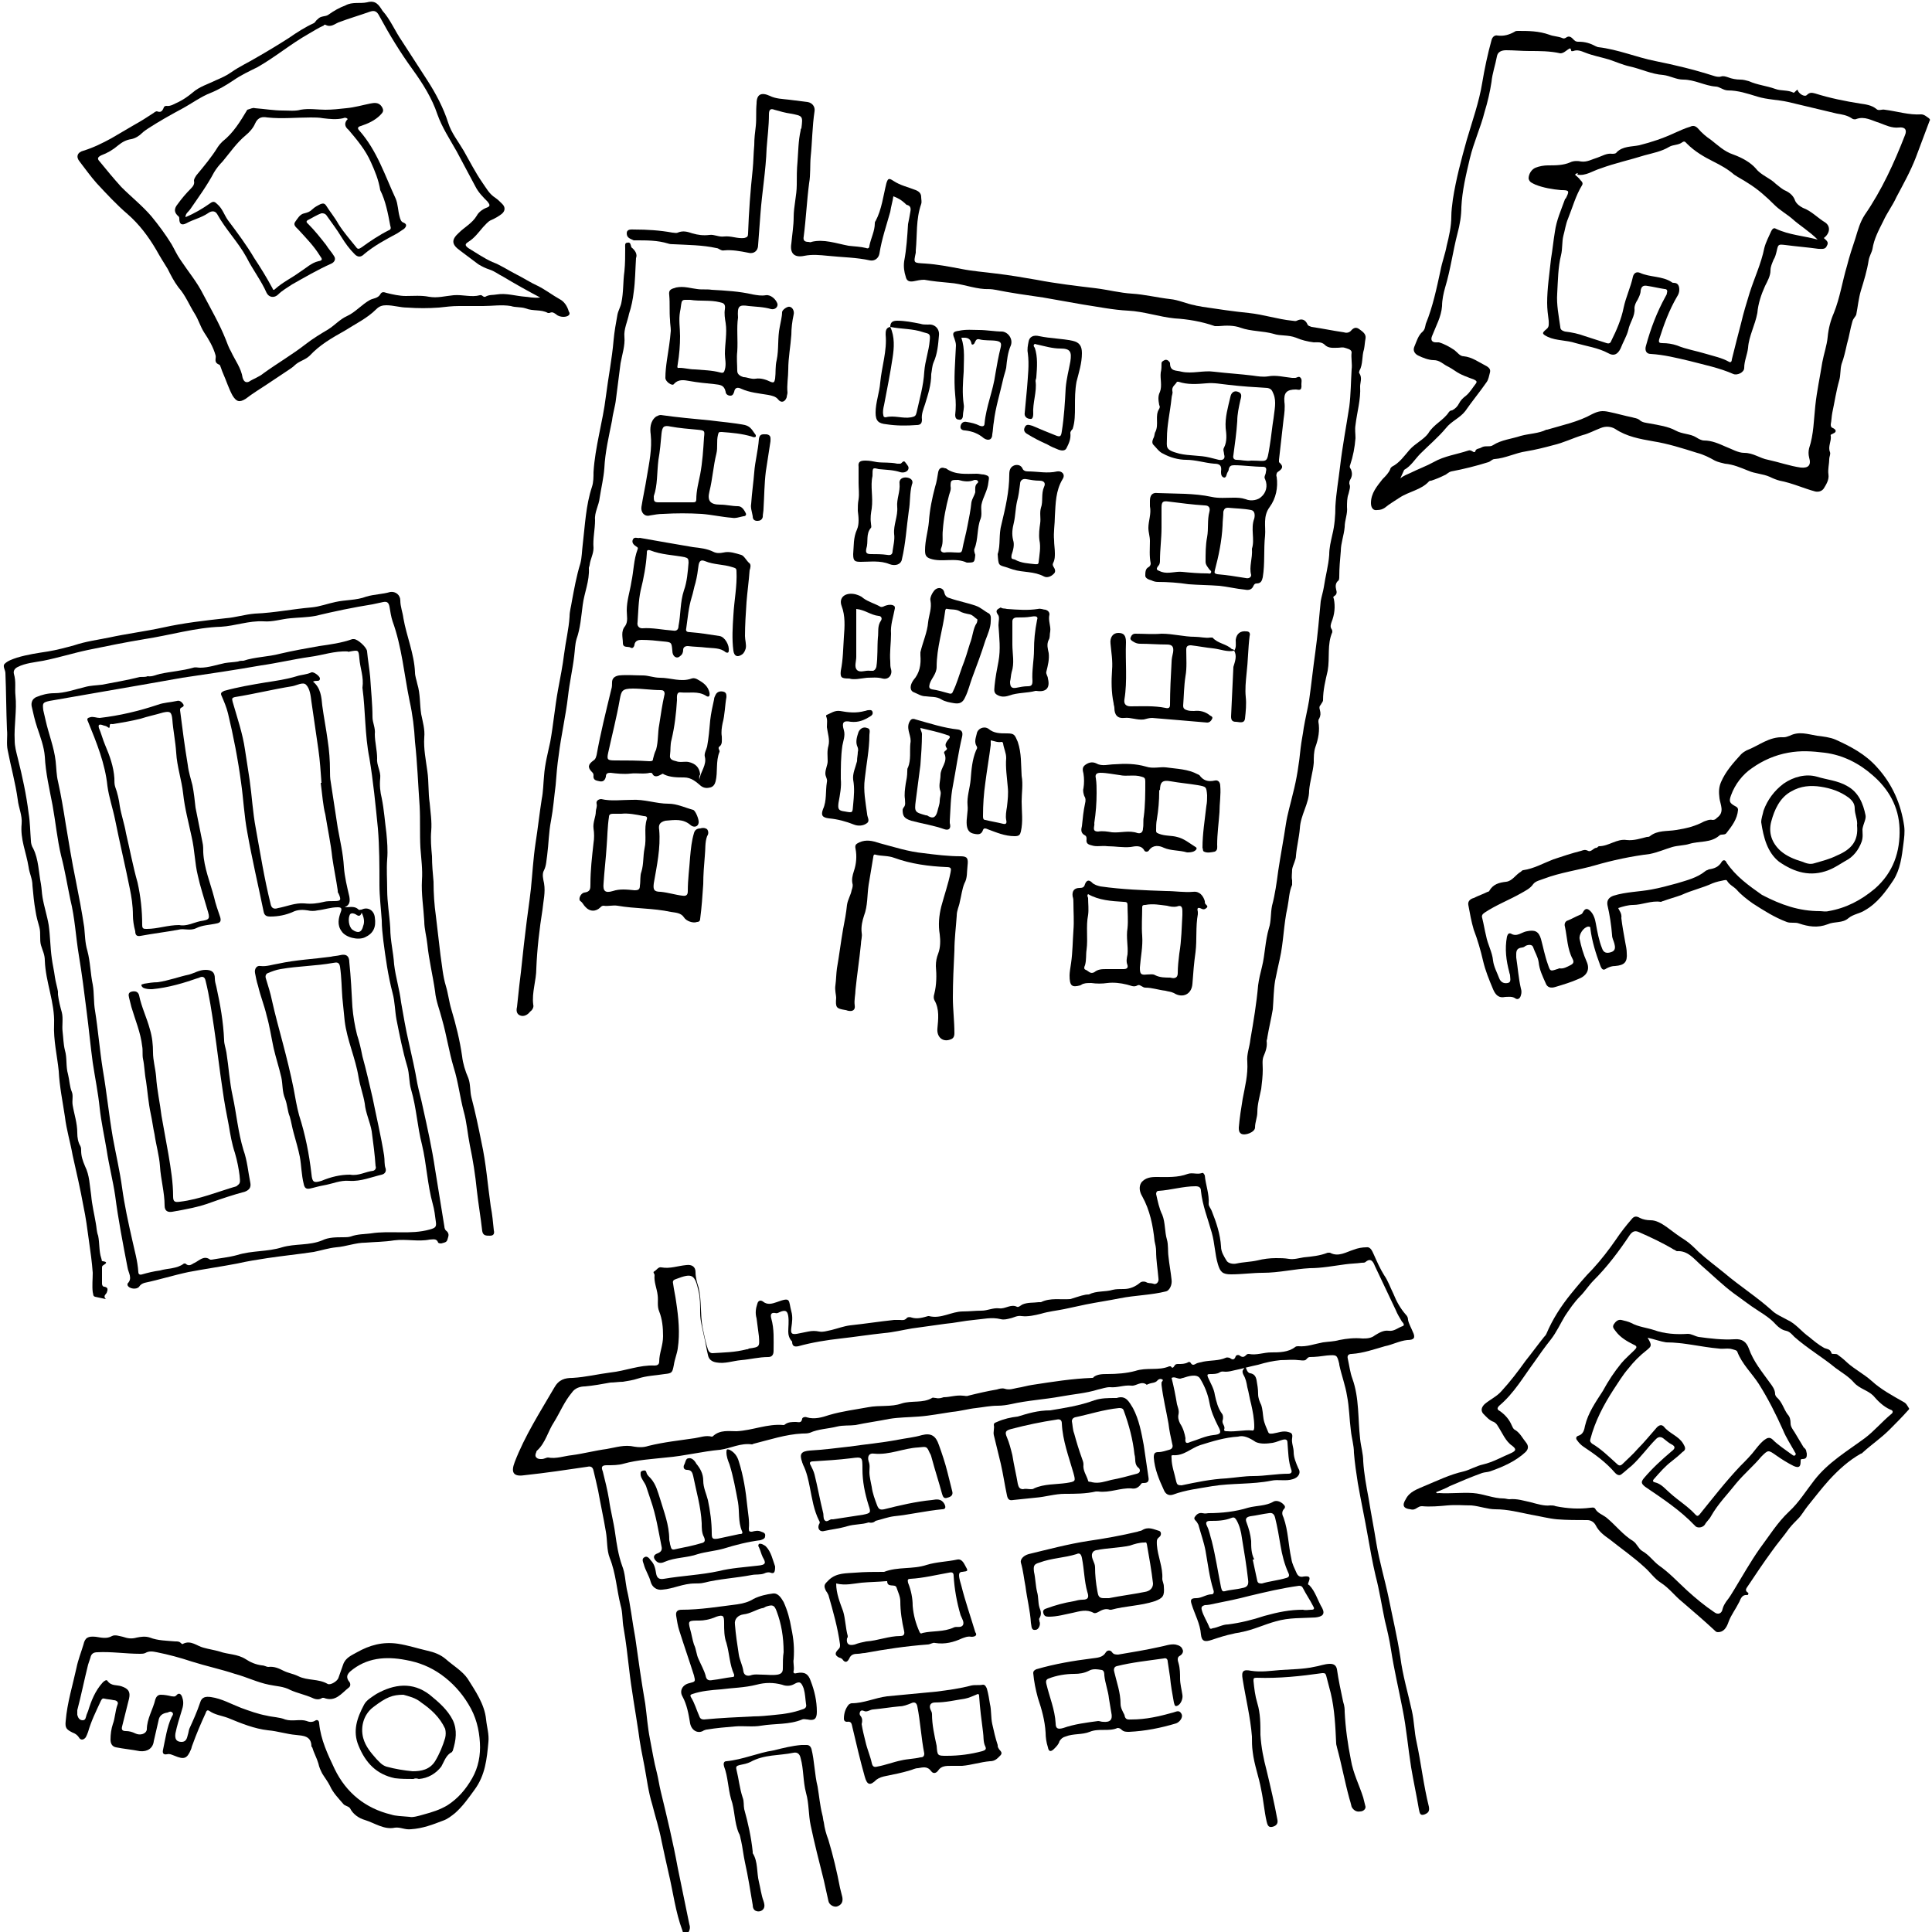 <?xml version="1.0" encoding="utf-8"?>
<!-- Generator: Adobe Illustrator 18.1.1, SVG Export Plug-In . SVG Version: 6.00 Build 0)  -->
<svg version="1.1" id="Ebene_1" xmlns="http://www.w3.org/2000/svg" xmlns:xlink="http://www.w3.org/1999/xlink" x="0px" y="0px"
	 width="250px" height="250px" viewBox="0 0 250 250" style="enable-background:new 0 0 250 250;" xml:space="preserve">
<g>
	<path d="M140.9,167.5c1-0.5,2.1-0.3,3.1-0.6c0.4-0.1,0.9-0.1,1.4-0.1c0.8,0,1.5-0.3,2.1-0.8c0.2-0.2,0.6-0.2,0.8-0.1
		c0.3,0.2,0.6,0.1,0.9,0.2c0.4,0.2,0.8-0.2,0.7-0.7c-0.1-1.2-0.3-2.3-0.3-3.5c0-0.4-0.1-0.9-0.2-1.3c-0.2-2-0.6-4-1.6-5.8
		c-0.3-0.5-0.5-1.2-0.1-1.8c0.5-0.6,1.2-0.7,1.9-0.7c1.4,0,2.8,0.1,4.1-0.4c0.6-0.2,1.2,0.1,1.8-0.1c0.2-0.1,0.3,0.1,0.4,0.3
		c0.1,1.2,0.6,2.4,0.5,3.7c0,0.3,0.3,0.6,0.4,0.9c0.6,1.5,1.1,3,1.2,4.6c0,0.7,0.4,1.3,0.7,1.8c0.2,0.4,0.9,0.5,1.3,0.4
		c0.9-0.2,1.8-0.2,2.7-0.4c0.8-0.2,1.6-0.3,2.4-0.3c0.6,0,1.1,0,1.7,0.1c0.6,0.1,1.3-0.1,1.9-0.2c1-0.1,2.1-0.2,3.1-0.6
		c0.1,0,0.2,0,0.3,0c1.1,0.6,2.1-0.1,3.1-0.4c0.5-0.2,1.1-0.3,1.6-0.3c0.6-0.1,0.8,0.6,1,1c0.4,0.9,0.8,1.8,1.3,2.6
		c0.5,0.7,0.8,1.6,1.2,2.4c0.4,1,0.9,1.9,1.6,2.7c0.2,0.2,0.3,0.4,0.3,0.7c0.1,0.5,0.4,1,0.6,1.5c0.4,0.8,0.2,1.1-0.7,1.1
		c-1,0.1-1.9,0.6-2.9,0.8c-1.4,0.4-2.8,0.9-4.3,1c-0.4,0-0.6,0.2-0.5,0.6c0.2,0.9,0.3,1.8,0.6,2.6c0.9,2.5,0.7,5.2,1,7.8
		c0.1,1,0.4,1.9,0.4,2.9c0.1,1.6,0.4,3.2,0.7,4.8c0.3,1.9,0.7,3.9,1,5.8c0.4,2.4,1.1,4.7,1.6,7.1c0.5,2.5,1.1,5,1.5,7.6
		c0.3,2.4,1,4.7,1.5,7c0.3,1.3,0.3,2.7,0.6,4c0.6,2.8,0.9,5.6,1.6,8.4c0.1,0.6-0.1,0.8-0.6,1c-0.6,0.2-0.6-0.3-0.7-0.7
		c-0.3-1.8-0.7-3.6-1-5.4c-0.4-2.5-0.6-5-1.1-7.5c-0.5-2.6-1.1-5.1-1.5-7.7c-0.2-1.3-0.5-2.6-0.8-3.8c-0.4-1.9-0.7-3.9-1.2-5.8
		c-0.4-1.7-0.7-3.4-1-5.1c-0.4-2.3-0.9-4.6-1.3-6.9c-0.2-1.3-0.4-2.6-0.5-3.9c0-1-0.3-1.9-0.4-2.9c-0.2-1.5-0.2-3-0.5-4.5
		c-0.2-1.3-0.7-2.6-1-4c0,0,0-0.1,0-0.1c-0.3-1.2-0.3-1.2-1.6-1.1c-0.7,0.1-1.5,0.2-2.2,0.2c-0.3,0-0.4,0.3-0.6,0.4
		c-0.3,0.1-0.6,0-0.9,0c-0.8-0.1-1.5,0-2.3,0c-1,0.1-1.9,0.3-2.9,0.6c-1,0.2-2,0.5-3,0.7c-0.4,0.1-0.8,0.2-1.2,0.2
		c-0.3,0-0.5-0.1-0.8,0.1c-0.3,0.2-0.8,0.2-1.2,0.2c-0.4,0-0.4,0.1-0.3,0.4c0.3,0.7,0.8,1.5,0.9,2.3c0.2,0.9,0.4,1.7,0.9,2.4
		c0.2,0.2,0.2,0.7,0.1,0.9c-0.1,0.5,0.4,0.7,0.2,1.2c0,0.2,0.2,0.2,0.4,0.2c1.1,0.1,2.2-0.2,3.2-0.1c0.3,0.1,0.3-0.3,0.3-0.5
		c0-1-0.2-2-0.4-2.9c-0.2-0.7-0.3-1.5-0.5-2.2c-0.1-0.6-0.2-1.1-0.5-1.6c-0.1-0.2-0.2-0.5,0-0.7c0.1-0.2,0.3-0.4,0.4,0
		c0.1,0.3,0.3,0.5,0.5,0.5c0.5,0.1,0.7,0.4,0.8,0.9c0.1,0.6,0.2,1.1,0.2,1.8c0,0.5,0.2,1,0.4,1.4c0.2,0.6,0.2,1.2,0.3,1.8
		c0.1,0.6,0.4,1.2,0.6,1.7c0.1,0.3,0.4,0.2,0.6,0.2c0.7-0.1,1.3-0.4,2-0.2c0.4,0.1,0.6,0.2,0.5,0.8c-0.1,0.6,0.2,1.2,0.2,1.8
		c0,0.7,0.3,1.4,0.6,2.1c0.4,0.6,0,1.2-0.7,1.4c-0.9,0.3-1.9,0-2.8,0.2c-2.5,0.5-5.1,0.3-7.6,0.7c-1.7,0.3-3.5,0.5-5.1,1.1
		c-0.6,0.2-1-0.1-1.2-0.6c-0.6-1.3-1.2-2.7-1.3-4.2c0-0.5,0.1-0.7,0.6-0.7c0.5,0,1-0.2,1.4-0.3c0.4-0.1,0.5-0.4,0.4-0.7
		c-0.2-0.9-0.4-1.8-0.5-2.7c-0.3-1.7-0.7-3.3-0.9-5c0-0.1,0-0.2,0-0.3c0-0.1,0.3-0.3,0.1-0.4c-0.2-0.1-0.4-0.1-0.6,0.1
		c-0.3,0.4-0.8,0.3-1.2,0.5c-0.1,0-0.2,0.1-0.2,0.1c-0.7-0.6-1.4,0.2-2,0.1c-1-0.1-1.8,0.3-2.8,0.2c-0.5,0-1,0.2-1.5,0.3
		c-1.6,0.5-3.2,0.6-4.8,0.9c-2.2,0.4-4.3,0.5-6.5,1c-0.5,0.1-1.1,0.2-1.7,0.2c-1,0-1.9,0.2-2.8,0.3c-1,0.1-2,0.4-3.1,0.5
		c-1.4,0.2-2.9,0.5-4.3,0.6c-1.3,0.1-2.6,0.1-3.8,0.3c-1.5,0.3-3,0.5-4.4,0.8c-0.8,0.1-1.6,0-2.4,0.2c-1.2,0.3-2.4,0.3-3.5,0.8
		c-0.3,0.1-0.7,0.1-1,0.1c-2.1,0.1-4.2,0.8-6.2,1.3c-0.1,0-0.2,0.1-0.3,0.1c-1.5-0.2-2.7,0.5-4.1,0.7c-2.3,0.2-4.6,0.8-7,1
		c-1.8,0.2-3.7,0.3-5.5,0.8c-0.7,0.2-1.4,0.2-2.2,0.2c-0.7,0-0.7,0.3-0.5,0.8c0.3,1.2,0.6,2.4,0.8,3.6c0.2,1.5,0.6,2.9,0.8,4.4
		c0.2,1.4,0.4,2.8,0.9,4.2c0.4,1,0.4,2,0.6,3c0.5,2.1,0.7,4.2,1.1,6.3c0.4,2.9,0.8,5.7,1.3,8.6c0.2,1.5,0.3,3,0.6,4.5
		c0.3,1.5,0.5,2.9,0.9,4.4c0.2,0.8,0.3,1.6,0.5,2.4c0.8,3.3,1.6,6.6,2.2,9.9c0.5,2.4,1,4.9,1.5,7.3c0.1,0.3,0.1,0.5,0,0.8
		c-0.1,0.3-0.4,0.5-0.6,0.5c-0.3,0-0.2-0.3-0.3-0.5c-0.9-2.4-1.2-5-1.8-7.5c-0.3-1.3-0.6-2.7-0.9-4.1c-0.3-1.6-0.8-3.1-1.2-4.7
		c-0.5-1.6-0.7-3.3-1-4.9c-0.3-1.5-0.6-3-0.8-4.6c-0.4-2.7-0.9-5.4-1.2-8.1c-0.2-1.7-0.4-3.5-0.7-5.2c-0.2-1-0.1-2-0.4-3
		c-0.5-2-0.6-4.1-1.4-6.1c-0.4-1-0.3-2.3-0.5-3.4c-0.3-1.8-0.7-3.6-1-5.3c-0.2-0.9-0.4-1.8-0.6-2.6c-0.1-0.5-0.4-0.6-0.8-0.5
		c-2.7,0.4-5.4,0.8-8.2,1.1c-1.4,0.2-1.7-0.4-1.2-1.7c1.3-3.4,3.3-6.5,5.1-9.6c0.6-1.1,1.4-1.3,2.4-1.3c1.7-0.1,3.3-0.5,4.9-0.7
		c1.9-0.2,3.8-1,5.7-0.9c0.3,0,0.6-0.1,0.6-0.5c0-1.1,0.5-2.1,0.5-3.3c0-1.1-0.1-2.2-0.5-3.2c-0.3-0.7-0.1-1.4-0.2-2.1
		c-0.1-0.9-0.5-1.7-0.4-2.6c0-0.2-0.3-0.4,0-0.5c0.3-0.2,0.5-0.6,0.9-0.5c1.1,0.2,2.1-0.2,3.2-0.3c0.7-0.1,1.2,0.2,1.2,0.9
		c0,0.7,0.2,1.4,0.4,2c0.4,1.7,0.2,3.4,0.5,5.1c0.2,1,0.4,2,0.7,2.9c0.1,0.3,0.3,0.5,0.6,0.5c1.5-0.1,2.9-0.1,4.4-0.5
		c0.1,0,0.2,0,0.3-0.1c1.4-0.2,1.4-0.2,1.3-1.6c-0.1-0.8-0.2-1.5-0.3-2.3c-0.2-0.7-0.1-1.3,0.1-1.9c0.1-0.4,0.4-0.5,0.7-0.3
		c0.6,0.5,1.2,0.3,1.8,0.1c1.9-0.7,1.5-0.3,1.9,1.2c0.2,0.7,0.1,1.4,0,2.1c-0.1,0.7,0,0.9,0.7,0.8c0.5-0.1,1-0.2,1.5-0.3
		c0.5-0.1,0.9-0.1,1.4,0c0.5,0.1,1.1-0.1,1.6-0.2c0.8-0.2,1.6-0.5,2.4-0.6c1.9-0.2,3.8-0.5,5.7-0.7c0.2,0,0.4,0,0.7,0
		c0.3,0,0.6,0.1,0.9-0.2c0.1-0.2,0.5-0.2,0.7-0.1c0.7,0.2,1.4,0,2.1-0.2c0,0,0.1,0,0.1,0c1.6,0.4,2.9-0.6,4.4-0.6
		c0.8,0,1.6-0.1,2.4-0.1c0.8,0,1.5-0.4,2.3-0.3c0.8,0.1,1.5-0.6,2.3-0.2c0.2,0.1,0.5-0.2,0.7-0.3c0.7-0.3,1.4-0.2,2.1-0.3
		c0.1,0,0.2,0,0.3,0c1.2-0.6,2.6-0.3,3.8-0.4C139.8,167.7,140.3,167.5,140.9,167.5z M102,172.3c0-0.6,0.1-1.3,0-2
		c-0.1-0.6-0.3-0.8-0.9-0.6c-0.3,0.1-0.5,0.3-0.8,0.2c-0.6-0.1-0.6,0.3-0.5,0.7c0.4,1.4,0.3,2.8,0.3,4.2c0,0.5-0.2,0.8-0.7,0.8
		c-1.2,0-2.3,0.3-3.5,0.4c-1.1,0.1-2.1,0.5-3.2,0.3c-0.6-0.1-1-0.4-1.1-1c-0.2-0.8-0.3-1.6-0.5-2.4c-0.2-1-0.5-2-0.5-3
		c0-1,0-1.9-0.2-2.8c-0.5-2.2-0.8-2.4-2.9-1.6c-0.3,0.1-0.5,0.2-0.4,0.6c0.1,0.8,0.3,1.6,0.4,2.4c0.3,2,0.5,4,0.2,6
		c-0.1,0.7-0.4,1.4-0.5,2.1c-0.2,1-0.2,1.1-1.2,1.2c-1.2,0.2-2.3,0.2-3.5,0.6c-0.6,0.2-1.3,0.3-1.9,0.4c-0.5,0-1.1,0.1-1.6,0.1
		c-1.1,0.2-2.2,0.4-3.3,0.5c-0.6,0-1.3,0.2-1.7,0.8c-1,1.2-1.5,2.5-2.3,3.8c-0.8,1.2-1.1,2.7-2.2,3.7c-0.1,0.1-0.1,0.1-0.1,0.2
		c-0.1,0.2-0.2,0.5,0,0.7c0.2,0.2,0.4,0.2,0.7,0.2c0.3,0,0.6-0.2,0.8-0.2c1.1,0.2,2.1-0.2,3.1-0.3c1.5-0.2,3-0.6,4.5-0.8
		c1.2-0.2,2.3-0.6,3.6-0.3c0.6,0.1,1.2,0.1,1.8-0.1c2-0.5,4-0.7,6-1c0.7-0.1,1.4-0.4,2.2-0.2c0.1,0,0.1,0,0.2-0.1
		c0.9-0.8,2-0.6,3-0.6c2.1-0.1,4-1,6.1-0.8c0.1,0,0.2-0.1,0.2-0.1c0.4-0.3,0.9-0.3,1.4-0.3c0.3,0,0.7,0.2,0.8-0.4
		c0-0.2,0.4-0.3,0.6-0.2c1,0.3,2,0,2.9-0.3c1.7-0.5,3.4-0.7,5-1c1.5-0.3,3,0,4.4-0.5c1.3-0.4,2.7,0,3.9-0.7c0.1-0.1,0.3,0,0.5,0
		c0.4,0.1,0.7,0,1-0.1c0.8,0,1.6-0.3,2.5-0.2c0.2,0,0.5,0.1,0.7,0c1.2-0.3,2.5-0.6,3.7-0.8c0.3-0.1,0.7-0.2,1-0.1
		c0.6,0.2,1.1,0,1.6-0.1c0.7-0.1,1.3-0.3,2-0.4c2.6-0.4,5.1-0.8,7.7-0.9c0.1,0,0.2,0,0.2-0.1c0.5-0.4,1.2-0.4,1.8-0.4
		c1.2,0,2.5-0.1,3.6-0.4c1.5-0.5,3,0,4.4-0.6c0,0,0.2,0,0.2,0c0.2,0.3,0.3,0.2,0.5-0.1c0.1-0.2,0.3-0.2,0.5-0.2c0.4,0,0.8,0,1.2-0.2
		c0.1-0.1,0.3-0.1,0.4,0.1c0.2,0.3,0.4,0.2,0.6,0.1c0.3-0.2,0.7-0.2,1-0.3c1-0.2,2-0.1,2.9-0.5c0.2-0.1,0.4,0,0.5,0
		c0.3,0.2,0.6,0.4,0.8-0.2c0.1-0.2,0.4-0.2,0.5-0.1c0.4,0.3,0.6,0.2,0.9-0.1c0.1-0.1,0.2-0.1,0.3-0.1c1,0.2,1.9-0.2,2.9-0.2
		c1,0,2.2,0,3.1-0.7c0.1-0.1,0.3-0.1,0.4-0.1c1.1,0.1,2.1-0.3,3.2-0.5c0.7-0.1,1.4-0.1,2.1-0.3c1-0.2,2-0.3,3-0.2
		c0.5,0,1.1,0,1.6-0.4c0.5-0.3,1.1-0.7,1.8-0.6c0.7,0.1,1.2-0.4,1.8-0.6c0.3-0.1,0.1-0.4-0.1-0.6c-0.3-0.5-0.6-1-0.8-1.5
		c-0.9-1.9-1.8-3.8-2.7-5.7c-0.2-0.5-0.5-1.1-1.2-0.5c-0.1,0.1-0.3,0.1-0.5,0.1c-0.7,0.1-1.4,0.1-2.1,0.2c-1.5,0.2-3.1,0.5-4.6,0.5
		c-2,0.1-4,0.6-6.1,0.6c-1.3,0-2.7,0.2-4.1,0.2c-1.1,0-1.4-0.3-1.7-1.3c-0.4-1.3-0.4-2.7-0.8-4.1c-0.5-1.8-1.2-3.5-1.4-5.4
		c0-0.4-0.2-0.6-0.7-0.6c-1.6,0-3.2,0.5-4.8,0.6c-0.2,0-0.3,0.2-0.3,0.4c0.2,0.9,0.4,1.9,0.8,2.7c0.4,1,0.3,2.2,0.6,3.2
		c0.2,0.7,0.1,1.5,0.2,2.2c0.1,1,0.3,2,0.4,3c0.1,0.7-0.3,1.4-0.7,1.5c-2,0.5-4,0.5-6,0.9c-1.5,0.3-2.9,0.5-4.4,0.8
		c-0.9,0.2-1.9,0.4-2.8,0.6c-1,0.2-2,0.3-3,0.6c-0.8,0.2-1.7,0.4-2.5,0.3c-0.6-0.1-1,0.2-1.5,0.3c-0.4,0.1-0.8,0.2-1.2,0.1
		c-1.2-0.3-2.3,0-3.5,0.1c-1.2,0.1-2.5,0.4-3.7,0.5c-1.4,0.2-2.9,0.4-4.3,0.6c-1.2,0.2-2.4,0.5-3.6,0.6c-1.9,0.2-3.8,0.5-5.6,0.7
		c-1.8,0.2-3.7,0.5-5.5,1c-0.5,0.1-0.8,0-0.8-0.6C102.1,173.2,102,172.7,102,172.3z M160.2,185.9c-1.7,0.1-3.3,0.6-4.9,1.1
		c-1.2,0.4-2.1,1.4-3.5,1.3c-0.3,0-0.2,0.1-0.2,0.4c0,1,0.4,2,0.6,3c0.1,0.4,0.2,0.5,0.7,0.5c1.9-0.4,3.8-0.8,5.8-0.9
		c1.2-0.1,2.3-0.3,3.5-0.3c1.5,0,3-0.3,4.5-0.3c0.4,0,0.5-0.2,0.4-0.5c-0.4-1.1-0.4-2.3-0.5-3.5c0-0.4-0.2-0.5-0.6-0.4
		c-0.4,0.1-0.8,0.3-1.3,0.4c-0.7,0.1-1.5,0.2-2.2-0.1C161.6,186,160.9,185.7,160.2,185.9z M153.4,186.1c-0.1,0.7,0.2,0.7,0.6,0.5
		c1-0.3,2-0.8,3-0.9c1-0.1,1.1-0.3,0.6-1.2c-0.5-1-0.9-1.9-1.1-3c-0.2-1.1-0.6-2.1-1.2-3.1c-0.4-0.7-1.6-0.3-2.2-0.1
		c-0.1,0-0.3,0.1-0.4,0.1c-0.4,0-0.7-0.3-1.1-0.1c0.3,1.2,0.5,2.2,0.7,3.4c0.1,0.4,0.3,0.8,0.2,1.3c-0.1,0.4,0,0.8,0.2,1.2
		C153.1,184.8,153.3,185.5,153.4,186.1z"/>
	<path d="M115.6,25.4c-0.1,0.7-0.3,1.3-0.4,2c-0.5,1.8-1.1,3.5-1.4,5.4c-0.1,0.6-0.6,1-1.2,0.9c-1.8-0.4-3.6-0.4-5.5-0.6
		c-1-0.1-2-0.2-3,0c-1.4,0.3-1.9-0.4-1.7-1.6c0.1-1.1,0.3-2.3,0.3-3.4c0-1.4,0.4-2.8,0.4-4.2c0-1,0-2,0.1-3c0.1-1.3,0.1-2.7,0.4-4
		c0-0.1,0-0.2,0.1-0.3c0.2-1.6,0.2-1.6-1.4-1.9c-0.7-0.1-1.4-0.3-2.1-0.5c-0.5-0.2-0.7,0-0.7,0.6c0,1.5-0.2,3-0.3,4.4
		c-0.1,2.9-0.6,5.7-0.8,8.5c-0.1,1.3-0.2,2.7-0.3,4c0,0.8-0.6,1.2-1.3,1c-1-0.2-2.1-0.4-3.1-0.3c-0.4,0.1-0.7-0.3-1-0.3
		c-1.8-0.4-3.7-0.4-5.6-0.5c-0.2,0-0.4,0-0.7-0.1c-1.3-0.4-2.7-0.4-4-0.4c-0.1,0-0.3,0-0.4,0c-0.4-0.2-0.9-0.3-0.9-0.9
		c0-0.6,0.6-0.5,1-0.5c1.6,0,3.3,0.1,4.9,0.4c0.2,0,0.5,0.1,0.7,0c0.7-0.3,1.3-0.1,1.9,0.1c0.7,0.2,1.4,0.3,2.2,0.2
		c0.6-0.1,1.2,0.3,1.9,0.2c0.9-0.1,1.7,0.3,2.6,0.2c0.4-0.1,0.5-0.2,0.5-0.6c0.1-2.8,0.3-5.5,0.6-8.3c0.1-1,0.1-2.1,0.2-3.1
		c0-0.9,0.1-1.7,0.2-2.5c0.1-1,0-1.9,0.1-2.9c0-1.2,0.6-1.5,1.7-1c0.8,0.4,1.7,0.4,2.5,0.5c0.8,0.1,1.6,0.2,2.4,0.3
		c0.6,0.1,1,0.6,0.9,1.2c-0.3,2-0.3,4-0.5,5.9c-0.1,1.1,0,2.3-0.2,3.4c-0.3,2.3-0.4,4.6-0.7,6.9c-0.1,0.5,0.1,0.7,0.6,0.7
		c0.1,0,0.3,0.1,0.4,0c1.6-0.4,3.2,0.2,4.8,0.5c0.8,0.1,1.5,0.1,2.3,0.3c0.2,0.1,0.4,0,0.4-0.3c0.2-1,0.7-1.9,0.7-2.9
		c0-0.1,0-0.2,0.1-0.3c0.8-1.5,1-3.3,1.4-4.9c0.2-0.6,0.3-0.7,0.9-0.3c0.9,0.6,1.9,0.8,2.9,1.2c0.5,0.2,0.7,0.5,0.7,0.9
		c0,0.3,0.1,0.6,0,0.9c-0.7,2-0.5,4-0.7,6c0,0.1,0,0.2,0,0.3c-0.3,1.4-0.3,1.3,1.2,1.4c1.6,0.1,3.1,0.4,4.7,0.7
		c1.5,0.3,3,0.4,4.5,0.6c1.7,0.2,3.5,0.5,5.2,0.8c2.6,0.5,5.2,0.8,7.7,1.1c1.6,0.2,3.1,0.6,4.7,0.7c1.6,0.1,3.2,0.5,4.9,0.7
		c1.1,0.1,2.1,0.6,3.2,0.8c0.3,0.1,0.6,0.1,1,0.2c2,0.3,4,0.6,6,0.8c1.9,0.2,3.7,0.8,5.6,1c0.2,0,0.4,0.1,0.6,0
		c0.6-0.3,1.1-0.2,1.4,0.5c0.1,0.2,0.3,0.2,0.5,0.3c1.4,0.2,2.8,0.5,4.2,0.7c0.3,0.1,0.7,0.1,1-0.3c0.3-0.3,0.6-0.4,1-0.1
		c0.4,0.3,0.9,0.6,0.8,1.2c-0.1,0.5-0.1,0.9-0.2,1.4c-0.3,0.9-0.1,1.9-0.6,2.8c0,0.1-0.1,0.2,0,0.3c0.4,0.6,0.1,1.2,0.1,1.7
		c0.1,1.7-0.4,3.3-0.6,5c-0.1,0.6,0,1.1,0,1.7c-0.1,1.2-0.3,2.3-0.7,3.5c-0.1,0.2,0,0.4,0.1,0.5c0.2,0.5,0.2,0.9-0.1,1.4
		c-0.1,0.2-0.1,0.3-0.1,0.5c0.2,0.4,0,0.8-0.1,1.3c-0.2,0.5-0.2,1.2-0.2,1.7c0.1,0.9-0.3,1.7-0.3,2.6c-0.1,1.1-0.5,2.1-0.5,3.1
		c-0.1,1.1-0.2,2.2-0.2,3.3c0,0.2,0,0.5-0.2,0.6c-0.3,0.3-0.3,0.7-0.2,1.1c0.1,0.3,0.1,0.6-0.2,0.8c-0.2,0.1-0.2,0.2-0.1,0.4
		c0.2,1,0.1,2-0.3,3c-0.1,0.3-0.2,0.6,0,0.9c0.1,0.1,0.1,0.3,0.1,0.4c-0.7,1.6-0.3,3.3-0.6,5c-0.3,1.3-0.6,2.5-0.6,3.8
		c0,0.2-0.2,0.4-0.3,0.6c-0.2,0.2-0.2,0.4-0.1,0.7c0.1,0.4,0.1,0.7-0.1,1.1c-0.1,0.1-0.1,0.2-0.1,0.4c0.2,1.1,0,2.2-0.4,3.3
		c-0.2,0.6-0.2,1.3-0.2,2c-0.1,1.2-0.5,2.4-0.6,3.6c0,1.7-1.1,3.1-1.2,4.9c-0.1,1.2-0.4,2.3-0.5,3.5c0,0.6-0.4,1.2-0.5,1.8
		c0,0.5-0.1,1,0,1.4c0,0.2,0,0.4,0,0.6c-0.4,0.9-0.4,1.9-0.6,2.9c-0.5,2.2-0.5,4.5-1,6.7c-0.2,0.9-0.4,1.8-0.6,2.8
		c-0.2,1.2-0.2,2.5-0.3,3.7c-0.2,1.2-0.5,2.4-0.7,3.6c0,0.2-0.1,0.4-0.1,0.5c0.1,0.7-0.1,1.3-0.4,2c-0.2,0.5-0.1,1.1-0.1,1.7
		c0,0.8-0.1,1.7-0.2,2.5c-0.2,1-0.5,2-0.5,3c0,0.7-0.3,1.3-0.3,2c0,0.6-1.3,1.1-1.8,0.8c-0.3-0.2-0.3-0.5-0.3-0.8
		c0.1-1.2,0.3-2.5,0.5-3.7c0.3-1.6,0.7-3.1,0.6-4.8c-0.1-1,0.3-1.9,0.4-2.9c0.4-2.3,0.8-4.7,1-7c0.1-0.8,0.3-1.6,0.5-2.4
		c0.4-1.6,0.4-3.3,0.9-5c0.3-0.9,0.2-1.9,0.4-2.9c0.4-1.5,0.6-3,0.8-4.5c0.3-2,0.7-4.1,1-6.1c0.2-1.3,0.6-2.6,0.9-3.9
		c0.5-1.9,0.8-3.9,1-5.9c0.1-0.9,0.3-1.8,0.4-2.6c0.2-1.2,0.5-2.4,0.7-3.6c0.3-2.1,0.5-4.1,0.8-6.2c0.3-2.2,0.5-4.4,0.7-6.6
		c0.1-0.6,0.3-1.2,0.4-1.8c0.2-1.4,0.6-2.8,0.7-4.2c0-0.9,0.2-1.7,0.4-2.6c0.3-1.2,0.4-2.5,0.4-3.7c0.1-1.7,0.4-3.4,0.6-5.1
		c0.3-2.6,0.8-5.2,1.2-7.8c0.2-1.6,0.2-3.2,0.3-4.8c0.1-0.7-0.1-1.5,0-2.2c0-0.4-0.6-0.5-0.9-0.6c-0.3-0.1-0.6,0-0.9,0
		c-0.6,0-1.2,0.1-1.7-0.4c-0.4-0.4-1-0.3-1.4-0.3c-0.8-0.1-1.6-0.3-2.3-0.6c-1-0.4-2-0.2-2.9-0.5c-1.4-0.4-2.9-0.3-4.3-0.8
		c-0.8-0.3-1.8-0.3-2.8-0.2c-0.2,0-0.3,0-0.5,0c-1.7-0.6-3.5-0.9-5.2-1c-2-0.2-4-0.9-6-1c-2-0.1-3.9-0.5-5.9-0.8
		c-1.7-0.3-3.4-0.6-5.1-0.9c-2.1-0.3-4.2-0.6-6.2-1c-0.5-0.1-0.9-0.1-1.4-0.1c-1.5-0.1-3-0.7-4.5-0.8c-1.1-0.1-2.2-0.2-3.3-0.4
		c-0.5,0-0.9,0.1-1.4,0.2c-0.6,0.1-0.9-0.1-1-0.6c-0.2-0.6-0.3-1.3-0.2-2c0.3-1.6,0.4-3.2,0.5-4.8c0.1-0.5,0.2-1,0.3-1.6
		c0.1-0.5,0-0.8-0.5-0.9C116.6,25.8,116.1,25.6,115.6,25.4z"/>
	<path d="M232.6,11.6c0.1,0.5,0.9,1,1.2,0.7c0.4-0.4,0.7-0.3,1.1-0.2c1.9,0.6,3.9,1,5.8,1.3c0.7,0.1,1.5,0.2,2.1,0.7
		c0.3,0.3,0.7,0,1.1,0.1c1.6,0.2,3.1,0.7,4.7,0.6c0.4,0,0.7,0.3,1,0.5c0.1,0.1,0.2,0.2,0.1,0.3c-0.6,1.6-1.2,3.2-1.8,4.8
		c-0.7,1.8-1.6,3.4-2.5,5.1c-0.5,1.1-1.2,2-1.7,3.1c-0.6,1.2-1.2,2.3-1.4,3.6c-0.1,0.5-0.4,0.9-0.5,1.5c-0.2,1.3-0.6,2.6-1,3.9
		c-0.3,1-0.4,2.1-0.6,3.1c-0.1,0.3-0.4,0.5-0.5,0.9c-0.3,1-0.4,1.9-0.7,2.9c-0.2,0.9-0.4,1.8-0.7,2.6c-0.2,0.7-0.1,1.4-0.3,2.1
		c-0.4,1.4-0.6,2.8-0.9,4.2c-0.1,0.5-0.1,1-0.2,1.5c0,0.2,0,0.4,0.3,0.5c0.4,0.2,0.5,0.5,0,0.7c-0.1,0.1-0.4,0.1-0.3,0.3
		c0.1,0.7-0.4,1.4-0.1,2.1c0.1,0.3-0.1,0.6-0.1,0.9c0,0.7-0.2,1.3-0.1,2c0.1,0.7-0.3,1.3-0.6,1.8c-0.2,0.3-0.6,0.5-1.1,0.4
		c-1.5-0.4-3-1.1-4.6-1.4c-0.4-0.1-0.9-0.3-1.3-0.5c-0.9-0.4-1.9-0.4-2.8-0.8c-1-0.4-1.9-0.8-3-0.9c-0.4-0.1-0.9-0.2-1.3-0.4
		c-0.7-0.4-1.5-0.8-2.3-1c-1.9-0.6-3.8-1.2-5.7-1.5c-1.7-0.3-3.4-0.6-4.9-1.6c-0.5-0.3-1.2-0.4-1.9-0.1c-0.8,0.3-1.5,0.7-2.3,0.9
		c-1.3,0.4-2.5,1-3.8,1.3c-1.1,0.3-2.3,0.6-3.5,0.8c-1.4,0.2-2.7,0.9-4.1,1c-0.3,0-0.5,0.3-0.8,0.4c-1.6,0.5-3.2,0.9-4.8,1.2
		c-0.4,0.1-0.6,0.4-0.9,0.5c-0.6,0.3-1.1,0.5-1.7,0.7c-0.1,0-0.2,0-0.3,0.1c-1,1.1-2.6,1.3-3.8,2.1c-0.6,0.4-1.3,0.8-1.9,1.3
		c-0.3,0.2-0.6,0.3-1,0.3c-0.5,0.1-0.8-0.3-0.8-0.9c0-1.3,0.8-2.2,1.5-3.1c0.4-0.4,0.8-0.8,1-1.3c0-0.1,0.1-0.2,0.2-0.3
		c1-0.5,1.6-1.4,2.3-2.2c0.7-0.8,1.8-1.3,2.4-2.1c0.7-1.2,2-1.7,2.7-2.8c0.1-0.1,0.2-0.2,0.4-0.2c0.4-0.2,0.7-0.5,0.9-0.9
		c0.2-0.4,0.5-0.7,0.9-1c0.5-0.4,0.9-1.1,1.3-1.6c0.2-0.3-0.1-0.4-0.3-0.5c-0.8-0.3-1.7-0.6-2.4-1.1c-0.3-0.2-0.6-0.4-1-0.6
		c-0.6-0.3-1-0.8-1.8-0.8c-0.6,0-1.4-0.3-2-0.6c-0.4-0.2-0.7-0.6-0.5-1.1c0.3-0.7,0.5-1.5,1.1-2c0.3-0.3,0.3-0.6,0.4-1
		c0.9-2.2,1.4-4.6,1.9-6.9c0.2-1.1,0.6-2.1,0.8-3.2c0.3-1.2,0.6-2.5,0.6-3.8c0-0.7,0.1-1.4,0.2-2.2c0.4-2.6,1.1-5.2,1.8-7.7
		c0.7-2.4,1.6-4.9,2-7.4c0.3-1.8,0.7-3.7,1.2-5.5c0.1-0.4,0.4-0.7,0.8-0.6c0.8,0.1,1.5-0.1,2.2-0.5c0.1-0.1,0.3-0.1,0.4-0.1
		c1.4,0,2.7,0,4.1,0.5c0.5,0.2,1.1,0.2,1.6,0.4c0.2,0.1,0.3,0.1,0.5,0c0.5-0.4,0.8,0,1.1,0.3c0.2,0.2,0.4,0.2,0.6,0.2
		c0.8,0,1.5,0.2,2.2,0.6c0.1,0,0.2,0.1,0.3,0.1c2.6,0.3,4.9,1.3,7.4,1.8c2.5,0.5,5,1.1,7.5,1.9c0.3,0.1,0.7,0.2,1,0.1
		c0.3-0.1,0.6,0,0.9,0.1c0.5,0.2,1.1,0.3,1.6,0.3c0.4,0,0.7,0.1,1.1,0.2c1.1,0.5,2.3,0.6,3.4,1c0.8,0.3,1.6,0.1,2.4,0.5
		C232.2,12,232.4,11.7,232.6,11.6z M181.2,61.9c0.5-0.4,0.9-0.5,1.3-0.7c1-0.5,2.1-0.9,3-1.4c1.4-0.8,3-1,4.5-1.5
		c0.3-0.1,0.5,0.1,0.7,0.2c0.1,0,0.2,0,0.2-0.1c0.1-0.4,0.5-0.3,0.8-0.5c0.5-0.3,1.1,0,1.5-0.3c1.1-0.7,2.4-0.8,3.6-1.2
		c1.1-0.3,2.3-0.3,3.3-0.8c0,0,0.1,0,0.1,0c2-0.6,4-1,5.8-2c0.8-0.4,1.3-0.5,2.2-0.3c1,0.2,2,0.5,3,0.7c0.3,0.1,0.6,0.1,0.9,0.3
		c0.4,0.4,0.9,0.4,1.4,0.5c1.1,0.2,2.4,0.4,3.3,0.9c0.9,0.5,1.9,0.4,2.7,0.9c0.3,0.2,0.7,0.4,1,0.4c1,0,1.9,0.4,2.8,0.8
		c0.8,0.3,1.6,0.8,2.4,0.8c1.2,0,2,0.7,3.1,0.9c1.4,0.3,2.8,0.8,4.2,1c1,0.1,1.4-0.3,1.1-1.3c-0.1-0.4-0.1-0.8,0-1.2
		c0.6-1.8,0.6-3.7,0.8-5.5c0.2-1.9,0.6-3.7,0.9-5.6c0.2-1.1,0.6-2.2,0.7-3.3c0.1-1.1,0.4-2.2,0.8-3.1c0.8-2,1.1-4.1,1.7-6.1
		c0.3-1.2,0.7-2.4,1.1-3.6c0.3-1,0.6-2.1,1.2-3c2.2-3.2,3.8-6.7,5.2-10.3c0.3-0.7,0-1.1-0.8-1c-0.9,0.1-1.7-0.3-2.5-0.6
		c-1-0.3-1.9-0.9-3-0.5c-0.2,0.1-0.5,0-0.6-0.1c-0.6-0.4-1.3-0.5-1.9-0.6c-2.1-0.5-4.2-1-6.3-1.5c-1.3-0.3-2.7-0.3-4-0.7
		c-1.3-0.4-2.5-0.8-3.8-0.8c-0.6,0-1.1-0.5-1.6-0.5c-1.4-0.1-2.7-0.9-4.2-0.9c-0.9,0-1.7-0.5-2.6-0.6c-1.5-0.1-2.9-0.8-4.3-1.1
		c-0.9-0.2-1.8-0.6-2.7-0.9c-1-0.3-2.1-0.5-3.1-0.9c-0.5-0.2-1-0.4-1.5-0.2c-0.1,0-0.3,0.1-0.3-0.1c-0.1-0.4-0.2-0.2-0.4-0.1
		c-0.3,0.2-0.6,0.5-1,0.5c-1.3-0.3-2.7-0.3-4-0.3c-1,0-2-0.1-3-0.1c-0.6,0-1.1,0.2-1.2,0.8c-0.2,1.1-0.6,2.2-0.7,3.3
		c-0.2,1.3-0.5,2.6-0.9,3.9c-0.5,2-1.4,3.9-1.9,6c-0.5,2.1-1,4.2-1.1,6.3c0,1.1-0.2,2.3-0.5,3.4c-0.6,2.3-0.9,4.7-1.6,7
		c-0.2,0.7-0.4,1.6-0.4,2.4c-0.1,1.4-0.8,2.6-1.3,3.9c-0.2,0.5,0,0.8,0.5,0.8c0.1,0,0.2,0,0.4,0c0.7,0.2,1.4,0.6,2,1
		c0.4,0.3,0.7,0.8,1.2,0.8c1.1,0.1,2,0.8,3,1.3c0.3,0.2,0.5,0.4,0.4,0.8c-0.1,0.4-0.2,0.9-0.4,1.2c-0.9,1.3-1.9,2.5-2.8,3.8
		c-0.7,0.9-1.8,1.3-2.5,2.2c-1,1.2-2.2,2.2-3.3,3.3c-0.7,0.7-1.2,1.6-2.1,2.1C181.5,61.2,181.4,61.5,181.2,61.9z"/>
	<path d="M209.8,118.8c0.1,0.9,0.3,2,0.5,3.1c0.1,0.5,0.2,1,0.2,1.4c0.1,1.2-0.3,1.6-1.5,1.7c-0.4,0-0.7,0.1-1.1,0.3
		c-0.4,0.3-0.6,0.2-0.8-0.3c-0.6-1.6-1.1-3.2-1.3-4.8c0-0.2,0-0.3-0.3-0.3c-0.6,0.1-1.2,1-1.1,1.6c0.2,1,0.5,2,0.9,2.9
		c0.5,1.1,0,1.9-1.1,2.3c-0.9,0.4-1.9,0.7-2.9,1c-0.6,0.2-1.1,0.1-1.3-0.5c-0.4-0.9-0.8-1.7-0.9-2.7c-0.1-0.7-0.5-1.3-0.7-1.9
		c-0.1-0.4-0.6-0.4-1-0.2c-0.1,0.1-0.3,0.2-0.4,0.2c-0.9,0.1-0.8,0.6-0.8,1.3c0.2,1.3,0.3,2.7,0.6,4c0.1,0.3,0.1,0.6,0,0.9
		c-0.1,0.4-0.4,0.6-0.7,0.4c-0.4-0.3-0.9-0.2-1.3-0.2c-0.9,0.2-1.3-0.3-1.6-1c-0.5-1.2-1-2.4-1.3-3.7c-0.3-1.3-0.7-2.7-1.2-4
		c-0.3-1-0.5-2.1-0.7-3.2c-0.1-0.5,0.3-0.8,0.7-0.9c0.6-0.3,1.2-0.5,1.8-0.8c0.1,0,0.1,0,0.2-0.1c0.5-0.9,1.3-1.1,2.2-1.2
		c0.8-0.1,1.2-0.9,1.9-1.3c0.1-0.1,0.2-0.2,0.3-0.2c1.4-0.2,2.6-0.9,3.9-1.4c1.2-0.4,2.4-0.8,3.6-1.1c0.3-0.1,0.5-0.2,0.9,0
		c0.4,0.2,0.7-0.4,1.1-0.4c0.1,0,0.2-0.2,0.3-0.2c1.3,0,2.3-1,3.6-0.8c0.9,0.1,1.8-0.2,2.6-0.4c0.1,0,0.3,0,0.4-0.1
		c1-0.8,2.2-0.6,3.4-0.8c1.3-0.2,2.5-0.5,3.6-1.1c0.3-0.1,0.7-0.3,1.1-0.2c0.3,0,0.4-0.1,0.6-0.3c1-0.7,0.4-1.7,0.3-2.5
		c-0.1-0.8-0.1-1.4,0.2-2.1c0.6-1.4,1.6-2.5,2.6-3.6c0.2-0.2,0.5-0.4,0.7-0.5c1.6-0.6,2.9-1.8,4.8-1.7c0.3,0,0.5-0.1,0.8-0.2
		c1.2-0.6,2.3-0.2,3.5,0c0.8,0.1,1.7,0.2,2.4,0.5c2,0.9,3.9,1.9,5.4,3.6c2,2.2,3.1,4.8,3.5,7.6c0.1,0.8,0,1.5-0.1,2.3
		c-0.2,1.6-0.4,3.3-1.3,4.7c-1,1.5-2.1,3-3.7,3.9c-0.6,0.4-1.5,0.5-2.1,1c-0.8,0.7-1.8,0.4-2.7,0.8c-1.3,0.5-2.5,0.3-3.7-0.1
		c-0.5-0.2-1.1,0-1.6-0.2c-1.6-0.6-3-1.5-4.4-2.4c-0.7-0.5-1.5-1.1-2.1-1.8c-0.4-0.4-0.9-0.6-1.2-1.1c-0.1-0.2-0.3-0.1-0.4-0.1
		c-0.5,0.1-1,0.2-1.5,0.4c-1.3,0.6-2.7,0.9-4,1.5c-0.8,0.3-1.6,0.5-2.4,0.8c-0.1,0-0.2,0.1-0.3,0.1c-1.2-0.2-2.4,0.4-3.6,0.4
		c-0.6,0-1.3,0.2-1.9,0.4C209.5,117.8,209.9,118.2,209.8,118.8z M235.5,117.9c0.3,0,0.7,0.1,1.1,0c2.3-0.4,4.2-1.4,6-2.9
		c2.4-2.1,3.3-4.8,3.2-7.8c-0.1-2.8-1.4-5.1-3.5-6.9c-1.7-1.5-3.8-2.6-6.2-2.9c-1.6-0.2-3.1-0.3-4.7,0c-1.7,0.3-3.3,1-4.7,2
		c-1.2,0.8-2.2,2.1-2.7,3.5c-0.3,0.8-0.2,1,0.5,1.4c0.2,0.1,0.4,0.2,0.4,0.5c-0.1,1.2-0.8,2.1-1.5,3c-0.2,0.3-0.7,0.1-0.9,0.3
		c-1.1,1-2.6,0.7-3.9,1.1c-0.6,0.2-1.5,0.2-2.2,0.4c-1,0.3-1.9,0.7-2.9,0.9c-2.4,0.3-4.8,0.8-7.2,1.5c-2.1,0.6-4.4,0.9-6.5,1.7
		c-0.5,0.2-1.1,0.3-1.4,0.7c-0.4,0.6-1.1,0.9-1.6,1.2c-1.6,0.9-3.2,1.5-4.7,2.5c-0.3,0.2-0.4,0.4-0.3,0.7c0.2,0.8,0.3,1.5,0.5,2.3
		c0.2,1.1,0.8,2.1,0.9,3.2c0.1,0.8,0.5,1.5,0.8,2.3c0.2,0.5,0.6,0.7,1.1,0.6c0.5-0.1,0.3-0.6,0.3-1c0-0.1-0.1-0.3-0.1-0.4
		c-0.4-1.5-0.6-3-0.3-4.6c0.1-0.3,0.2-0.5,0.5-0.4c0.8,0.5,1.4-0.2,2.1-0.3c1-0.2,1.5,0,1.8,1c0.3,1.1,0.5,2.2,0.9,3.3
		c0.3,0.9,0.3,0.9,1.2,0.6c0.1,0,0.2-0.1,0.3-0.1c0.5,0.1,1-0.2,1.4-0.4c0.4-0.2,0.5-0.4,0.3-0.8c-0.7-1.3-0.7-2.8-1-4.2
		c-0.1-0.3,0-0.7,0.4-0.8c0.5-0.2,1-0.5,1.5-0.7c0.2-0.1,0.3-0.1,0.4-0.3c0.3-0.6,0.6-0.6,1-0.2c0.4,0.4,0.6,1,0.7,1.6
		c0.2,1.1,0.4,2.2,0.8,3.2c0.2,0.6,0.6,0.7,1.2,0.5c0.6-0.2,0.5-0.7,0.4-1.1c-0.1-0.4-0.3-0.7-0.3-1.1c-0.1-1.3-0.3-2.6-0.6-3.9
		c-0.1-0.6,0.2-1,0.8-1.2c1.6-0.5,3.3-0.5,4.9-0.8c1.1-0.2,2.2-0.5,3.3-0.8c1.3-0.4,2.6-0.7,3.7-1.6c0.1-0.1,0.3-0.1,0.4-0.2
		c0.7-0.1,1.3-0.3,1.7-1c0.2-0.3,0.5-0.2,0.6,0.1c1.2,1.8,2.9,3,4.6,4.2C230.5,117.1,232.8,117.9,235.5,117.9z"/>
	<path d="M7.5,128.3c0,0.1,0,0.2,0,0.4c0.1,0.8,0.3,1.6,0.5,2.3c0.2,0.8,0,1.7,0.1,2.5c0.1,0.8,0.1,1.6,0.3,2.4
		c0.3,1,0.1,2.1,0.4,3.1c0.2,0.8,0.2,1.6,0.5,2.3c0.2,0.5,0,1.1,0.1,1.7c0.2,1.2,0.6,2.3,0.6,3.6c0,0.6,0.1,1.2,0.4,1.7
		c0.1,0.2,0.1,0.4,0.1,0.6c0,0.7,0.2,1.3,0.5,2c0.6,1.2,0.6,2.5,0.8,3.8c0.1,1.2,0.4,2.4,0.6,3.6c0.1,0.5,0.1,1.1,0.3,1.6
		c0.2,1,0.1,2,0.4,2.9c0.1,0.2,0,0.4,0.2,0.4c0.7,0.1,0.4,0.3,0.1,0.5c-0.2,0.1-0.2,0.2-0.2,0.4c0,0.7,0,1.3,0,2
		c0,0.2,0.1,0.4,0.3,0.4c0.6,0.1,0.4,0.5,0.3,0.8c-0.1,0.2-0.5,0.4-0.1,0.8c-0.5-0.1-0.9-0.2-1.4-0.3c-0.3-0.1-0.2-0.3-0.3-0.6
		c-0.1-0.8,0-1.7,0-2.5c-0.1-1.4-0.3-2.8-0.5-4.2c-0.2-1.5-0.4-3-0.7-4.4c-0.4-2.2-0.9-4.4-1.4-6.6c-0.3-1.7-0.8-3.3-1-5
		c-0.3-2-0.7-3.9-0.8-5.9c-0.2-2-0.7-4-0.6-6.1c0.1-2.8-1.1-5.4-1.2-8.2c0-0.8-0.3-1.3-0.5-2c-0.2-0.7,0-1.5-0.2-2.3
		c-0.2-0.7-0.4-1.4-0.5-2.1c-0.2-1.1-0.3-2.2-0.4-3.3c0-0.9-0.4-1.6-0.5-2.4c-0.3-1.9-1.1-3.6-0.9-5.6c0.1-1.1-0.4-2.1-0.5-3.1
		c-0.3-2.2-0.9-4.3-1.3-6.4c-0.2-0.9,0-1.8-0.1-2.7c-0.1-2.4-0.1-4.9-0.2-7.3c0-0.4-0.4-0.9-0.1-1.2c0.4-0.4,1-0.6,1.6-0.8
		c1.3-0.4,2.7-0.6,4-0.8c1.2-0.2,2.3-0.5,3.4-0.8c1.5-0.5,3-0.7,4.5-1c2.3-0.5,4.7-0.8,7-1.3c2.7-0.6,5.4-0.9,8.1-1.2
		c1.3-0.1,2.5-0.5,3.8-0.6c2.5-0.1,4.9-0.6,7.3-0.8c1.1-0.1,2.1-0.5,3.1-0.7c1.3-0.3,2.7-0.2,4-0.7c1-0.3,2.1-0.3,3.1-0.6
		c0.7-0.1,1.3,0.4,1.3,1.1c0,0.8,0.3,1.5,0.4,2.3c0.4,2.3,1.4,4.6,1.5,7c0,0.5,0.2,1,0.3,1.5c0.4,1.3,0.3,2.6,0.5,3.9
		c0.2,1,0.5,2,0.4,3c-0.1,1.5,0.2,2.9,0.4,4.4c0.2,1.4,0.1,2.8,0.3,4.1c0.1,1.2,0.3,2.4,0.2,3.6c-0.1,1.1,0,2.2,0.1,3.3
		c0,1.1,0.1,2.2,0.2,3.3c0,1.5,0.1,3,0.3,4.4c0.2,1.7,0.4,3.4,0.6,5.1c0.2,1.3,0.3,2.7,0.7,4c0.3,1,0.4,2,0.7,3c0.6,2,1.1,4,1.4,6.1
		c0.1,0.9,0.4,1.9,0.8,2.8c0.3,0.8,0.2,1.7,0.4,2.5c0.5,1.9,0.9,3.8,1.3,5.8c0.6,2.7,0.8,5.5,1.2,8.3c0.2,1,0.3,2.1,0.4,3.1
		c0.1,0.4,0,0.7-0.5,0.7c-0.5,0-0.9,0-1-0.6c-0.2-1.8-0.5-3.5-0.7-5.3c-0.2-2-0.5-3.9-0.9-5.8c-0.3-1.5-0.4-3-0.8-4.4
		c-0.5-1.9-0.7-3.8-1.3-5.7c-0.6-2-0.9-4.1-1.5-6.2c-0.3-1.2-0.8-2.4-0.9-3.6c-0.3-2.1-0.8-4.1-1-6.1c-0.1-1-0.4-2-0.4-3
		c-0.1-1.8-0.4-3.5-0.3-5.3c0.1-1.4-0.1-2.8-0.2-4.2c-0.1-1.8,0-3.6-0.1-5.4c-0.2-2.8-0.3-5.6-0.6-8.3c-0.1-1.8-0.3-3.5-0.7-5.3
		c-0.7-3.4-1-7-2.2-10.3c-0.2-0.6-0.3-1.3-0.4-1.9c-0.1-0.5-0.3-0.7-0.8-0.6c-0.5,0.1-0.9,0.2-1.4,0.3c-2.5,0.4-4.9,0.9-7.4,1.5
		c-1.1,0.2-2.2,0.2-3.2,0.3c-1.2,0.1-2.3,0.5-3.5,0.4c-1.9-0.1-3.7,0.6-5.5,0.7c-3.3,0.1-6.6,1.1-9.9,1.6c-2.4,0.4-4.9,0.9-7.3,1.4
		c-1.9,0.4-3.8,1-5.8,1.4c-1.1,0.2-2.3,0.3-3.3,0.8c-0.4,0.2-0.6,0.5-0.5,0.9C2.1,88.2,1.9,89.1,2,90c0.2,1.9-0.2,3.9-0.1,5.8
		c0,0.8,0.2,1.5,0.4,2.3c0.6,2.4,1.1,4.7,1.4,7.1c0.2,1.2,0.2,2.4,0.3,3.6c0,0.3,0.1,0.7,0.3,1c0.7,1.4,0.7,3.1,1,4.6
		c0.1,0.6,0.1,1.1,0.2,1.7c0.2,1.2,0.6,2.4,0.8,3.6c0.2,1.4,0.2,2.9,0.4,4.3c0.1,0.8,0.3,1.6,0.4,2.4C7.2,127.1,7.4,127.7,7.5,128.3
		z"/>
	<path d="M51.1,236.5c-1.4,0.3-2.6-0.6-3.9-1c-0.7-0.2-1.5-0.7-1.9-1.5c-0.2-0.3-0.7-0.3-0.9-0.6c-0.6-0.7-1.3-1.4-1.7-2.3
		c-0.3-0.6-0.7-1.1-1-1.6c-0.2-0.4-0.4-0.8-0.5-1.3c-0.2-0.7-0.6-1.4-0.8-2.1c0,0-0.1-0.1-0.1-0.1c0-1.4-1.1-1.4-2-1.5
		c-1.2-0.1-2.4-0.5-3.6-0.6c-1.8-0.2-3.5-0.9-5.2-1.6c-0.8-0.3-1.7-0.4-2.4-0.9c-0.3-0.2-0.4,0-0.5,0.3c-0.6,1.3-1.2,2.7-1.7,4.1
		c-0.1,0.2-0.1,0.4-0.2,0.6c-0.5,1.2-0.9,1.3-2.1,0.8c-0.3-0.1-0.6-0.3-1-0.2c-0.5,0.1-0.6-0.2-0.5-0.6c0.3-1.4,0.5-2.9,1.1-4.2
		c0.1-0.2,0.3-0.4,0.1-0.6c-0.2-0.2-0.4-0.1-0.6,0c-0.7,0.1-1.1,0.4-1.2,1.1c-0.2,0.9-0.4,1.7-0.6,2.6c-0.1,0.9-0.8,1.4-1.8,1.3
		c-1-0.2-2.1-0.3-3.1-0.5c-0.5-0.1-0.7-0.5-0.7-1c0-0.7,0.1-1.4,0.3-2c0.3-0.8,0.3-1.7,0.6-2.5c0.2-0.4-0.2-0.6-0.5-0.6
		c-0.4-0.1-0.8-0.1-1.2-0.2c-0.3-0.1-0.4,0.2-0.5,0.4c-0.6,1.3-1.2,2.5-1.6,3.9c-0.1,0.3-0.2,0.5-0.3,0.7c-0.3,0.4-0.7,0.4-0.9,0
		c-0.2-0.3-0.5-0.5-0.8-0.6c-0.8-0.4-1-0.6-0.9-1.5c0.2-2.4,0.9-4.6,1.4-6.9c0.2-1,0.6-2,0.9-3c0.2-0.9,0.6-1.1,1.6-1
		c0.7,0.1,1.4,0.3,2.1-0.1c0.4-0.2,0.9,0,1.4,0.1c0.6,0.2,1.1,0.3,1.8,0.1c0.5-0.1,1.1-0.2,1.7,0c1,0.4,2.2,0.4,3.3,0.5
		c0.3,0,0.5,0,0.7,0.2c0.1,0.1,0.2,0.2,0.3,0.1c1-0.5,1.8,0.3,2.6,0.5c0.7,0.2,1.4,0.3,2.1,0.5c1.1,0.4,2.3,0.3,3.4,1
		c0.6,0.4,1.3,0.7,2.1,0.8c0.3,0,0.6,0.2,0.8,0.2c0.8-0.1,1.4,0.2,2,0.5c0.6,0.3,1.3,0.4,1.9,0.7c1.2,0.6,2.6,0.3,3.8,1
		c0.4,0.2,1.3-0.4,1.4-0.8c0.2-0.6,0.4-1.1,0.6-1.7c0.3-0.9,1.1-1.2,1.8-1.6c1.6-0.9,3.3-1.4,5.3-1.1c1.3,0.2,2.5,0.6,3.8,0.9
		c0.9,0.2,1.7,0.5,2.4,1.1c0.9,0.8,2.1,1.5,2.8,2.5c1,1.6,2.2,3.3,2.4,5.3c0.1,1,0.4,1.9,0.3,2.9c-0.2,2.2-0.4,4.3-1.8,6.2
		c-0.8,1.1-1.5,2.1-2.5,3c-0.5,0.4-1,0.8-1.6,1c-1.3,0.5-2.6,1-4.1,1.1C52.4,236.8,51.8,236.4,51.1,236.5z M53,235.1
		c0.4,0.1,1.1-0.1,1.8-0.3c1.1-0.3,2.1-0.6,3.1-1.2c1.4-0.9,2.4-2.1,3.2-3.5c0.8-1.4,1.1-3,1-4.6c-0.1-1.7-0.5-3.4-1.5-5
		c-0.9-1.5-2.1-2.8-3.5-3.8c-1.4-1-2.9-1.6-4.6-1.9c-2.6-0.5-5.1-0.3-7.2,1.5c-0.4,0.4-0.5,0.7-0.2,1.2c0.3,0.3,0.3,0.7,0,0.9
		c-0.9,0.7-1.7,1.9-3.2,1.3c0,0-0.1,0-0.2,0c-0.4,0.3-0.9,0.2-1.3,0c-0.9-0.4-1.9-0.6-2.8-1c-0.9-0.5-1.9-0.5-2.8-0.7
		c-1.5-0.3-2.9-1-4.4-1.4c-1.8-0.6-3.7-1-5.6-1.6c-1.5-0.5-3-0.9-4.5-1.2c-0.5-0.1-1-0.2-1.5,0.1c-0.2,0.1-0.5,0.1-0.7,0.1
		c-1.8,0-3.7-0.3-5.5-0.2c-0.5,0-0.8,0.2-0.9,0.7c-0.1,0.3-0.2,0.6-0.3,0.9c-0.5,2-0.9,4-1.4,5.9c0,0.2,0,0.4,0,0.6
		c0.1,0.4,0.3,0.7,0.7,0.7c0.4,0,0.4-0.4,0.5-0.7c0.1-0.2,0.1-0.3,0.2-0.5c0.4-1.3,0.9-2.6,1.9-3.7c0.2-0.2,0.5-0.4,0.6-0.2
		c0.5,0.7,1.2,0.5,1.8,0.7c0.9,0.3,1.2,0.7,1,1.6c-0.3,1.2-0.6,2.4-0.9,3.6c-0.1,0.4,0,0.6,0.5,0.6c0.4,0,0.8,0.1,1.2,0.3
		c0.6,0.3,1.4,0.1,1.5-0.5c0-1.4,0.8-2.6,1.1-3.9c0.1-0.3,0.3-0.6,0.7-0.6c0.5,0,1,0.1,1.4,0.2c0.2,0,0.4,0.1,0.6-0.1
		c0.4-0.5,0.7-0.1,0.8,0.3c0.2,0.6,0.1,1.1-0.1,1.7c-0.3,1-0.6,1.9-0.8,2.9c-0.1,0.7,0.1,1.1,0.8,1.1c0.6,0,0.7-0.5,0.8-0.9
		c0.1-0.3,0.1-0.5,0.2-0.8c0.5-1.1,1-2.2,1.4-3.4c0.2-0.7,0.7-0.8,1.4-0.7c1.4,0.2,2.6,0.9,3.9,1.4c1.1,0.4,2.2,0.8,3.3,1
		c0.8,0.2,1.7,0.2,2.4,0.5c1,0.3,1.9-0.1,2.8,0.2c0.2,0.1,0.6,0.2,1,0c0.4-0.3,0.6,0,0.6,0.3c0.2,2.1,1.1,4,2,5.9
		c1.5,3.1,4,5.1,7.3,5.9C51.2,235,51.9,235,53,235.1z"/>
	<path d="M19.1,87.5c0.6,0.1,1.1-0.2,1.6-0.3c1.4-0.3,2.9-0.4,4.3-0.8c0.3-0.1,0.6,0,0.9,0c1.1,0,2.2-0.4,3.2-0.6
		c0.6-0.1,1.1-0.1,1.7-0.2c0.2-0.1,0.5-0.1,0.7-0.1c1.5-0.5,3.2-0.5,4.7-0.9c1.7-0.4,3.4-0.7,5.1-1c1.4-0.2,2.9-0.4,4.3-0.9
		c0.1,0,0.1,0,0.2,0c0.5,0,1.7,1.1,1.7,1.6c0.1,1.1,0.3,2.2,0.4,3.3c0.1,1.7,0.3,3.5,0.3,5.2c0,0.7,0.4,1.4,0.3,2.2
		c0,1,0.3,2.1,0.3,3.1c-0.1,0.9,0.5,1.7,0.4,2.6c-0.1,0.9,0,1.8,0.2,2.6c0.3,1.5,0.4,3,0.6,4.5c0.1,1.1,0.2,2.2,0.1,3.4
		c-0.1,1.3,0,2.6,0,3.9c0,1.7,0.3,3.3,0.4,5c0,1.6,0.4,3.1,0.5,4.7c0.2,1.7,0.7,3.2,0.9,4.9c0.3,1.7,0.6,3.5,1,5.2
		c0.4,1.8,0.8,3.5,1.1,5.3c0.2,1,0.5,2,0.7,3c0.6,2.7,1.2,5.4,1.6,8.1c0.4,2.5,0.8,4.9,1.2,7.4c0,0.2,0.1,0.5,0.3,0.6
		c0.4,0.4,0.2,0.7,0.1,1.1c-0.1,0.4-0.5,0.4-0.8,0.5c-0.1,0-0.3,0-0.4-0.1c-0.2-0.6-0.7-0.4-1.1-0.4c-1.5,0.3-3-0.1-4.6,0.1
		c-1.2,0.2-2.5,0.2-3.7,0.3c-1.3,0-2.5,0.5-3.8,0.6c-1,0.1-1.9,0.4-2.9,0.6c-2,0.3-4,0.5-6,0.8c-1.3,0.2-2.6,0.4-3.9,0.7
		c-2.1,0.4-4.2,0.7-6.3,1.1c-1.9,0.4-3.8,1-5.7,1.4c-0.3,0.1-0.5,0.2-0.7,0.5c-0.3,0.4-1.3,0.3-1.5-0.2c0-0.1,0-0.2,0-0.2
		c0.7-0.7,0.1-1.4,0-2.1c-0.6-3.1-1.2-6.2-1.6-9.3c-0.3-2-0.8-3.9-1.1-5.9c-0.3-1.8-0.7-3.6-0.9-5.4c-0.2-2-0.6-3.9-0.9-5.9
		c-0.3-2.2-0.5-4.4-0.8-6.7c-0.3-2.4-0.6-4.8-1-7.2c-0.4-2.4-0.5-4.8-1.1-7.2c-0.4-1.9-0.7-3.8-1.2-5.7c-0.5-2.1-0.7-4.3-1.1-6.5
		c-0.4-2.1-0.9-4.2-1-6.3c-0.1-1.3-0.6-2.6-1-3.8c-0.3-0.9-0.5-1.8-0.7-2.7c-0.1-0.5,0.1-1,0.6-1.2c0.7-0.3,1.5-0.5,2.3-0.5
		c1.4,0,2.7-0.5,4-0.8c0.7-0.2,1.4-0.2,2.2-0.3c1.6-0.3,3.3-0.6,4.9-1C18.6,87.6,18.9,87.6,19.1,87.5z M46.9,89
		c0.2-1.4-0.3-2.5-0.4-3.8c-0.1-1.1-0.1-1.1-1.2-0.9c-0.1,0-0.2,0.1-0.3,0c-1.7-0.1-3.3,0.5-4.9,0.7c-2.1,0.3-4.2,0.8-6.3,1.1
		c-3.4,0.6-6.8,1.1-10.2,1.6c-3.4,0.6-6.8,1.2-10.3,1.8c-2.3,0.4-4.6,0.8-6.9,1.2c-0.9,0.2-0.9,0.3-0.8,1.2c0.1,0.4,0.2,0.9,0.3,1.3
		c0.4,1.8,1.1,3.5,1.3,5.3c0.1,0.9,0.1,1.8,0.3,2.6c0.4,1.8,0.7,3.6,1,5.5c0.4,2.4,0.8,4.9,1.3,7.3c0.4,2,0.8,4.1,1.1,6.1
		c0.1,1,0.1,2,0.4,3c0.4,1.5,0.4,3,0.7,4.4c0.2,1.1,0.1,2.3,0.3,3.4c0.4,2.5,0.6,5.1,1,7.6c0.5,2.9,0.8,5.9,1.3,8.8
		c0.4,2.2,0.9,4.3,1.2,6.5c0.3,2.2,0.8,4.5,1.3,6.7c0.3,1.4,0.7,2.7,0.8,4.2c0,0.3,0.2,0.4,0.5,0.3c0.7-0.2,1.5-0.4,2.3-0.5
		c1-0.3,2.2-0.2,3.1-0.9c0,0,0.1,0,0.2,0c0.5,0.5,0.9,0,1.2-0.1c0.6-0.3,1.2-1,2-0.4c0,0,0.1,0,0.2,0c1.1-0.2,2.2-0.3,3.3-0.6
		c1.9-0.6,3.9-0.4,5.8-1c1.7-0.5,3.5-0.2,5.2-0.9c0.8-0.4,1.8-0.4,2.7-0.4c0.3,0,0.7,0,1-0.1c0.8-0.3,1.7-0.3,2.6-0.4
		c2.5-0.4,5.1,0.2,7.6-0.5c0.7-0.2,0.9-0.3,0.8-1c-0.1-0.8-0.2-1.6-0.4-2.3c-0.7-2.5-0.8-5.2-1.4-7.7c-0.6-2.3-0.7-4.7-1.4-7.1
		c-0.3-1-0.2-2-0.5-3c-0.6-2-1-4.1-1.4-6.1c-0.2-1.1-0.2-2.3-0.5-3.4c-0.6-2.3-0.9-4.5-1.2-6.8c-0.1-0.9-0.2-1.7-0.2-2.6
		c-0.1-1.5-0.3-3.1-0.3-4.6c0-2.4,0-4.9-0.2-7.3c-0.3-3-0.6-6.1-1.1-9.1C47.2,95.1,47.3,92,46.9,89z"/>
	<path d="M222.3,211.2c-0.2,0-0.3-0.1-0.4-0.2c-1.4-1.3-2.8-2.5-4.2-3.7c-1-0.8-1.7-1.8-2.8-2.5c-0.8-0.5-1.4-1.4-2.1-2
		c-1.4-1.3-3-2.4-4.5-3.6c-0.7-0.5-1.4-1-1.8-1.8c-0.2-0.4-0.6-0.7-1.1-0.7c-1.3,0-2.6,0-3.9-0.1c-1.1-0.1-2.2-0.4-3.4-0.6
		c-1.5-0.3-3-0.7-4.6-0.7c-1,0-2-0.4-3.1-0.5c-1,0-2-0.1-3.1,0c-1.1,0.1-2.2,0.2-3.3,0.1c-0.3,0-0.4,0.1-0.6,0.2
		c-0.3,0.2-0.5,0.3-0.9,0.2c-0.9-0.1-1.1-0.5-0.6-1.3c0.5-1,1.5-1.3,2.4-1.7c1.7-0.7,3.3-1.5,5.1-1.9c0.8-0.2,1.6-0.7,2.5-0.9
		c1.3-0.3,2.5-1,3.7-1.5c0.6-0.3,0.6-0.5,0.1-0.9c-0.9-0.6-1.3-1.7-1.9-2.6c-0.1-0.2-0.3-0.4-0.5-0.5c-0.6-0.2-1-0.7-1.4-1.1
		c-0.3-0.4-0.2-0.8,0.2-1.2c0.7-0.6,1.6-1,2.2-1.7c1.1-1.2,2.1-2.5,3.1-3.9c0.8-1,1.6-2.1,2.4-3.1c0.1-0.1,0.2-0.2,0.3-0.4
		c0.8-1.9,1.9-3.6,3.2-5.2c0.9-1.1,1.8-2.2,2.8-3.2c1.1-1.2,2.1-2.5,3-3.8c0.6-0.9,1.3-1.8,2-2.6c0.3-0.4,0.6-0.5,1.1-0.2
		c0.4,0.2,0.9,0.3,1.4,0.3c0.7,0,1.4,0.4,2.1,0.9c0.8,0.6,1.6,1.2,2.4,1.7c0.6,0.4,1.2,1,1.7,1.5c1.1,1,2.2,1.8,3.3,2.7
		c2,1.7,4.2,3.1,6.1,4.8c0.6,0.6,1.4,0.9,2.1,1.3c1.1,0.5,1.8,1.5,2.8,2.2c0.6,0.5,1.2,1,1.9,1.4c0.4,0.2,0.8,0.1,1,0.7
		c0,0.2,0.6,0,0.8,0.2c0.4,0.3,0.8,0.6,1.2,1c1,0.9,2.2,1.5,3.2,2.4c1.2,1.1,2.7,1.9,4.1,2.7c0.4,0.2,0.5,0.5,0.7,0.8
		c0.1,0.1,0,0.2-0.1,0.3c-0.8,0.9-1.6,1.7-2.4,2.5c-1.1,1.1-2.3,1.9-3.4,2.9c-0.1,0.1-0.2,0.2-0.3,0.2c-1.6,0.9-2.9,2.1-4.1,3.4
		c-1,1.1-1.9,2.3-2.8,3.4c-0.4,0.5-0.8,1.2-1.2,1.6c-0.4,0.4-0.8,0.8-1.2,1.3c-0.7,1-1.5,1.9-2.2,2.9c-1.1,1.5-2.1,3-3.1,4.5
		c-0.2,0.3-0.5,0.6,0,0.9c0.1,0.1,0,0.3-0.1,0.3c-0.8-0.1-0.9,0.7-1.1,1c-0.4,0.8-1,1.6-1.3,2.4C223.4,210.7,223,211.2,222.3,211.2z
		 M185.8,193.1c0.2,0.2,0.3,0.1,0.4,0.1c1.5,0.1,2.9-0.1,4.4,0c1.4,0.1,2.6,0.7,4,0.7c0.2,0,0.5,0.1,0.7,0.1c1-0.1,1.9,0.2,2.8,0.4
		c0.8,0.2,1.7,0.5,2.5,0.4c0.2,0,0.5,0,0.7,0.1c1.5,0.3,3,0.4,4.5,0.2c0.2,0,0.4-0.1,0.6,0.1c0.3,0.6,1,0.8,1.5,1.2
		c1.2,1,2.1,2.2,3.4,3c0.5,0.3,0.7,1,1.2,1.3c0.9,0.5,1.4,1.3,2.2,1.9c1.3,0.9,2.4,2.1,3.6,3.2c1.1,1,2.3,2,3.5,2.8
		c0.5,0.4,1,0.2,1.1-0.4c0.1-0.4,0.3-0.7,0.5-1c0.4-0.5,0.7-1,1-1.5c1.1-1.8,2.1-3.6,3.3-5.3c1.2-1.6,2.3-3.4,3.8-4.8
		c1.3-1.2,2.2-2.7,3.3-4.1c1.8-2.3,4.2-3.7,6.5-5.4c1.2-0.9,2.2-2.1,3.4-3.1c0.3-0.2,0.3-0.5-0.1-0.6c-0.9-0.4-1.6-1.1-2.2-1.8
		c-0.7-0.7-1.8-0.9-2.5-1.7c-0.7-0.8-1.6-1.3-2.4-1.9c-1.7-1.4-3.6-2.5-5.3-4c-0.3-0.3-0.6-0.7-1.1-0.8c-0.5-0.1-0.9-0.4-1.3-0.8
		c-0.6-0.7-1.5-1.3-2.3-1.8c-1.1-0.7-2.1-1.5-3.1-2.2c-1.5-1.1-2.9-2.5-4.3-3.7c-0.9-0.8-1.7-1.9-3.1-1.8c-0.1,0-0.3-0.2-0.4-0.2
		c-1.5-0.9-3-1.6-4.6-2.3c-0.5-0.2-0.8,0-1.1,0.4c-1.4,2.1-2.9,4.1-4.7,5.9c-0.6,0.6-1.1,1.4-1.7,2c-0.8,0.8-1.4,1.7-2,2.6
		c-0.6,1-1.1,2.1-1.8,3c-0.8,1-1.5,2-2.2,3c-1.4,1.9-2.6,4-4.5,5.6c-0.3,0.3-0.3,0.5,0.1,0.7c0.7,0.5,1.2,1.1,1.5,1.8
		c0.1,0.2,0.2,0.5,0.4,0.6c0.7,0.4,1,1.1,1.5,1.7c0.3,0.4,0.3,0.8-0.1,1.2c-1.3,1.2-2.9,1.9-4.6,2.5c-0.3,0.1-0.7,0.1-1,0.2
		c-1.4,0.5-2.8,1.1-4.2,1.7C187.1,192.6,186.5,192.8,185.8,193.1z"/>
	<path d="M72.9,41c-0.3,0-0.7-0.1-0.9-0.3c-0.3-0.2-0.5-0.4-0.9-0.2c-0.1,0-0.1,0-0.2,0C70,40,69,40.3,68,39.9
		c-0.6-0.2-1.3-0.1-1.9-0.3c-1.2-0.2-2.4,0-3.6,0c-1,0-2.1,0-3.1,0c-0.9,0-1.7,0.1-2.6,0.2c-1.4,0.1-2.7,0.1-4.1,0
		c-0.9,0-1.8-0.3-2.7-0.3c-0.5,0-0.9,0.1-1.3,0.5c-1.2,1.2-2.7,1.9-4.1,2.8c-1.6,0.9-3.2,1.8-4.5,3.2c-0.6,0.6-1.4,0.7-2,1.3
		c-0.2,0.2-0.5,0.4-0.8,0.6c-0.9,0.6-1.8,1.2-2.7,1.8c-0.9,0.6-1.9,1.2-2.8,1.9c-0.8,0.5-1.2,0.4-1.7-0.4c-0.5-0.9-0.8-1.9-1.2-2.8
		c-0.2-0.4-0.4-1.2-0.5-1.2c-0.8-0.3-0.4-0.8-0.5-1.2c-0.3-1.1-0.9-2.1-1.5-3c-0.5-0.8-0.7-1.6-1.2-2.4c-0.7-1.1-1.2-2.4-2.1-3.4
		c-0.6-0.8-1-1.6-1.4-2.4c-0.5-0.8-1-1.6-1.5-2.5c-1-1.7-2.2-3.3-3.7-4.6c-1.4-1.2-2.7-2.6-4-4c-0.8-0.9-1.5-1.9-2.2-2.8
		c-0.5-0.6-0.3-1.2,0.5-1.4c1.3-0.4,2.5-1,3.6-1.6c1-0.6,1.9-1.1,2.9-1.7c0.9-0.5,1.7-1,2.6-1.6c0.1-0.1,0.3-0.2,0.4-0.2
		c0.5,0.2,0.7,0,0.9-0.5c0-0.1,0.2-0.2,0.3-0.2c0.6,0.1,1.1-0.3,1.6-0.5c0.6-0.3,1.2-0.7,1.8-1.2c0.9-0.8,2-1.1,3-1.6
		c0.7-0.3,1.4-0.6,2.1-1.1c1-0.7,2.1-1.2,3.1-1.8c1.4-0.8,2.9-1.7,4.3-2.6c1-0.7,2.1-1.4,3.2-1.9c0.2-0.1,0.3-0.4,0.5-0.5
		c0.4-0.5,1-0.3,1.4-0.6c0.7-0.5,1.4-0.9,2.2-1.2c0.9-0.5,1.9-0.2,2.8-0.4c1.1-0.3,1.5,0.3,2,1.1C50.5,2.5,51.1,4,52,5.3
		c1.1,1.7,2.2,3.4,3.3,5.1c1.1,1.7,2.1,3.6,2.7,5.5c0.4,1.3,1.3,2.4,2,3.6c0.8,1.4,1.5,2.8,2.4,4.1c0.5,0.7,0.9,1.5,1.7,2
		c0.3,0.2,0.6,0.5,0.9,0.8c0.4,0.4,0.4,0.9-0.1,1.3c-0.4,0.3-0.9,0.6-1.4,0.8c-0.4,0.2-0.7,0.6-1,0.9c-0.6,0.7-1.1,1.4-1.9,1.9
		c-0.5,0.3-0.4,0.5,0,0.8c1,0.6,2,1.3,3.1,1.8c1.1,0.4,2.1,1.1,3.1,1.6c1,0.5,1.9,1.1,2.8,1.5c1,0.5,1.9,1.2,2.8,1.7
		c0.6,0.3,1,0.9,1.2,1.6C73.9,40.7,73.5,41,72.9,41z M69.9,38.5c-1.7-0.9-3.3-1.8-4.8-2.7c-0.6-0.3-1.1-0.7-1.7-0.9
		c-0.6-0.2-1-0.4-1.5-0.7c-0.8-0.6-1.6-1.2-2.4-1.8c-1.1-0.8-1.1-1.4-0.1-2.3c0.7-0.7,1.7-1.2,2.3-2.2c0.2-0.4,0.7-0.8,1.2-1
		c0.6-0.2,0.5-0.4,0.2-0.8c-0.6-0.6-1.2-1.2-1.6-2c-0.8-1.5-1.6-3-2.4-4.5c-0.9-1.6-1.9-3.1-2.5-4.8c-0.7-2.1-1.9-4-3.2-5.8
		c-1.6-2.2-3-4.5-4.3-6.9c-0.3-0.6-0.6-0.8-1.2-0.6c-1.4,0.5-2.8,0.9-4.1,1.4c-0.5,0.2-1,0.7-1.7,0.3c-0.1,0-0.2,0-0.2,0.1
		c-0.7,0.3-1.3,0.7-2,1.1c-2.3,1.3-4.3,3-6.6,4.3c-1,0.5-2.1,1-3.1,1.7c-0.9,0.6-1.9,1.2-2.9,1.6c-1.3,0.5-2.5,1.4-3.8,2.1
		c-1.5,0.8-2.9,1.6-4.3,2.5c-0.3,0.2-0.6,0.4-0.8,0.6c-0.4,0.4-0.9,0.7-1.4,0.8c-0.7,0.1-1.2,0.4-1.7,0.8c-0.7,0.6-1.4,1-2.2,1.3
		c-0.4,0.2-0.6,0.4-0.2,0.8c0.9,1.1,1.8,2.2,2.8,3.3c1.3,1.3,2.7,2.4,3.9,3.8c0.9,1.1,1.8,2.3,2.6,3.6c0.4,0.7,0.7,1.4,1.2,2.1
		c1,1.5,2.1,2.8,2.9,4.4c1,1.9,2.1,3.8,2.9,5.8c0.2,0.5,0.4,1.1,0.7,1.6c0.5,1.1,1.3,2.1,1.5,3.4c0.1,0.3,0.3,0.7,0.8,0.5
		c0.6-0.4,1.3-0.6,1.9-1.1c1.8-1.3,3.7-2.4,5.5-3.8c0.9-0.7,1.9-1.3,2.9-1.9c0.8-0.5,1.5-1.3,2.4-1.7c1.1-0.5,1.9-1.5,3-2.1
		c0.4-0.2,1-0.2,1.3-0.7c0.2-0.4,0.5-0.3,0.8-0.2c0.8,0.2,1.7,0.4,2.5,0.4c1,0,2-0.1,3,0.1c1.1,0.2,2.1-0.1,3.2-0.2
		c1.2-0.1,2.3,0.3,3.4,0c0.3-0.1,0.4,0.3,0.7,0.2c0.5-0.3,1-0.2,1.5-0.3c1.2-0.2,2.4,0.2,3.7,0.3C68.3,38.4,69,38.6,69.9,38.5z"/>
	<path d="M167.7,50.4c-1.2,0-1.6,0.4-1.5,1.6c0.1,0.7,0,1.5-0.1,2.2c-0.2,1.8-0.4,3.5-0.6,5.3c0,0.1,0,0.2,0,0.3
		c0.7,0.6,0.4,0.9-0.2,1.3c-0.1,0.1-0.2,0.4-0.1,0.6c0.2,1.4-0.1,2.8-0.9,3.9c-0.9,1.2-0.5,2.5-0.6,3.7c-0.2,1.8,0,3.6-0.3,5.4
		c-0.1,0.4-0.2,0.8-0.8,0.8c-0.2,0-0.3,0.1-0.4,0.3c-0.2,0.5-0.6,0.6-1.1,0.5c-1.1-0.1-2.3-0.4-3.4-0.5c-1.3-0.1-2.6-0.1-3.9-0.2
		c-1.3-0.2-2.7-0.3-4-0.3c-0.3,0-0.6-0.1-0.8-0.2c-0.4-0.1-0.8-0.3-0.8-0.6c0-0.4,0-0.9,0.4-1.1c0.2-0.1,0.3-0.3,0.3-0.5
		c-0.2-1-0.1-1.9-0.1-2.9c0-0.6-0.2-1.1-0.2-1.7c0-0.9,0.4-1.8,0.2-2.8c0-0.2,0-0.4,0-0.7c0-0.7,0.3-1.1,1-1c2.3,0.1,4.7,0,7,0.5
		c0.9,0.2,1.9,0.1,2.8,0.1c0.5,0,1,0,1.6,0.2c0.7,0.3,1.6,0.1,2-0.3c0.6-0.5,0.9-1.4,0.5-2.3c-0.2-0.3,0.1-0.6,0.1-0.9
		c0.1-0.4,0.1-0.7-0.4-0.7c-1.2,0-2.5-0.2-3.7-0.2c-0.4,0-0.6,0.1-0.7,0.5c0,0.2-0.1,0.3-0.2,0.5c-0.1,0.2-0.1,0.6-0.4,0.6
		c-0.4-0.1-0.4-0.5-0.4-0.8c0.1-0.7-0.1-1-0.9-1c-1.2-0.1-2.4-0.5-3.6-0.5c-1,0-2.1-0.3-3-0.8c-0.5-0.2-0.9-0.8-1.3-1.2
		c-0.2-0.3,0-0.7,0.1-0.9c0.1-0.2,0.1-0.6,0.2-0.7c0.5-1-0.1-2.1,0.5-3c0.1-0.2,0.1-0.3,0-0.5c-0.1-0.6-0.2-1.1,0.1-1.7
		c0.3-0.8,0-1.7,0.1-2.5c0.1-0.4,0.1-0.8,0.1-1.2c0-0.2,0.2-0.3,0.4-0.4c0.2-0.1,0.4,0,0.5,0.1c0.1,0.1,0.2,0.2,0.2,0.3
		c0,1.1,0.8,0.9,1.5,1.1c1.4,0.3,2.8-0.2,4.2,0c1.7,0.2,3.4,0.3,5,0.5c0.7,0.1,1.3,0.2,2,0.1c1-0.2,2.1,0.1,3.1,0.2
		c0.1,0,0.3,0,0.4,0c0.2,0,0.5-0.3,0.7,0c0.2,0.2,0.1,0.6,0.1,0.8C168.5,50.7,168,50.4,167.7,50.4z M151,56.7c0,1.2-0.3,1.5,1.6,2
		c1.3,0.3,2.7,0.2,3.9,0.5c0.4,0.1,0.8,0.2,1.2,0.3c0.5,0.1,0.9-0.1,0.7-0.7c0-0.3-0.2-0.6,0-0.9c0.4-0.8,0.3-1.7,0.2-2.5
		c-0.1-1.4,0.3-2.7,0.6-4c0.1-0.6,0.5-0.9,1-0.7c0.6,0.2,0.4,0.7,0.3,1.1c-0.2,0.9-0.4,1.8-0.4,2.7c-0.1,1.5-0.3,2.9-0.5,4.4
		c-0.1,0.4,0.1,0.6,0.4,0.6c0.6,0,1.3,0.2,1.9,0.1c2.2,0,2,0.5,2.4-1.9c0.2-1.2,0.3-2.4,0.5-3.6c0.1-1,0.4-2.1,0-3.1
		c-0.2-0.5-0.3-0.7-0.8-0.8c-1.7-0.1-3.3-0.2-5-0.4c-1-0.1-1.9-0.3-2.9-0.2c-1.2,0.1-2.4,0.2-3.6-0.2c-0.1,0-0.2,0-0.2,0
		c-0.2,0.4-0.7,0.6-0.6,1.2c0.1,0.3-0.1,0.6-0.1,0.9C151.4,53.4,151,55,151,56.7z M156.3,74.2c0.1,0,0.3,0.1,0.4-0.1
		c0.1-0.2-0.1-0.3-0.2-0.4c-0.2-0.3-0.5-0.6-0.5-1c0-1.1,0-2.2,0.2-3.2c0.2-1.1,0-2.2,0.3-3.3c0.1-0.4,0-0.8-0.6-0.8
		c-1.6-0.1-3.1-0.3-4.7-0.5c-0.7-0.1-0.9,0-0.9,0.8c0,0.9,0,1.8,0,2.6c0,1.4-0.2,2.8-0.2,4.2c0,0.2,0,0.5-0.2,0.7
		c-0.5,0.6,0,0.6,0.4,0.8c0.9,0.3,1.8-0.1,2.7,0C154,74.1,155.1,74.2,156.3,74.2z M162,71c0.4-1.2-0.2-2.6,0.3-3.9
		c0.1-0.4,0.1-1-0.4-1.1c-1-0.2-2-0.2-3-0.3c-0.4,0-0.5,0.2-0.6,0.5c0,0.6-0.1,1.2-0.1,1.8c-0.1,2-0.5,3.9-1,5.8
		c-0.1,0.4,0,0.4,0.3,0.5c1.2,0.1,2.5,0.3,3.7,0.5c0.4,0.1,0.7-0.1,0.7-0.4C161.6,73.3,162.1,72.3,162,71z"/>
	<path d="M82.3,33.4c-0.1,1.6-0.1,3-0.3,4.4c-0.1,0.9-0.3,1.9-0.6,2.8c-0.2,1-0.7,2-0.6,3c0.1,1.1-0.3,2.3-0.5,3.4
		c-0.2,1.6-0.4,3.1-0.6,4.7c-0.1,0.9-0.4,1.8-0.5,2.7c-0.4,2-0.9,4.1-1,6.2c-0.1,1.3-0.4,2.5-0.6,3.8c-0.1,1-0.7,1.9-0.6,2.9
		c0,1.2-0.3,2.4-0.2,3.6c0,0.8-0.4,1.4-0.5,2.2c0,0.1-0.1,0.3-0.1,0.4c0.1,1.7-0.6,3.2-0.8,4.8c-0.2,1.5-0.3,3-0.8,4.4
		c-0.2,0.7-0.2,1.4-0.3,2.2c-0.2,1.7-0.6,3.4-0.8,5.2c-0.3,2.6-0.9,5.1-1.2,7.6c-0.2,1.3-0.3,2.6-0.4,3.9c-0.2,1.5-0.3,3-0.6,4.6
		c-0.3,1.5-0.3,3-0.5,4.5c-0.1,0.6-0.1,1.3-0.4,1.9c-0.3,0.5-0.1,1.2,0,1.7c0.2,1.2-0.1,2.3-0.2,3.4c-0.4,2.5-0.7,5.1-0.8,7.6
		c0,1.6-0.6,3.1-0.4,4.7c0.1,0.3-0.1,0.7-0.4,0.9c-0.3,0.4-0.8,0.7-1.3,0.5c-0.5-0.2-0.5-0.7-0.4-1.1c0.1-0.9,0.2-1.9,0.3-2.8
		c0.3-2.3,0.5-4.7,0.8-7c0.2-1.8,0.5-3.7,0.7-5.5c0.2-2,0.3-3.9,0.6-5.9c0.3-1.9,0.5-3.8,0.8-5.7c0.2-1,0.2-2,0.3-3
		c0.1-1.5,0.5-3,0.8-4.4c0.4-2.2,0.6-4.5,1-6.7c0.3-1.6,0.6-3.1,0.8-4.7c0.2-1.6,0.6-3.2,0.7-4.8c0-0.7,0.2-1.3,0.3-2
		c0.3-1.6,0.6-3.3,1.1-4.9c0.2-0.8,0.2-1.6,0.3-2.4c0.3-2.5,0.4-5.1,1.2-7.5c0.2-0.6,0.2-1.3,0.2-1.9c0.2-3.3,1.2-6.5,1.6-9.8
		c0.3-2.4,0.8-4.9,1-7.3c0.1-1.1,0.3-2.2,0.5-3.3c0.1-0.5,0.4-1,0.5-1.5c0.3-1.4,0.2-2.7,0.4-4.1c0.1-1,0.1-2,0.1-3
		c0-0.3-0.1-0.7,0.3-0.7c0.4-0.1,0.4,0.3,0.5,0.6C82.2,32.4,82.5,32.9,82.3,33.4z"/>
	<path d="M108.2,129.1c0-0.3-0.2-1-0.1-1.6c0.1-0.7,0.1-1.5,0.2-2.2c0.3-1.7,0.5-3.4,0.8-5.1c0.2-1,0.4-2.1,0.5-3.1
		c0.1-0.7,0.5-1.3,0.6-1.9c0.1-0.3,0.2-0.6,0.1-0.9c-0.1-0.5,0-1,0.2-1.6c0.3-0.9,0.4-1.9,0.2-2.9c-0.1-0.5,0.1-0.6,0.5-0.8
		c0.9-0.4,1.7-0.2,2.6,0.1c1.9,0.5,3.7,1.1,5.7,1.3c1.6,0.2,3.2,0.4,4.8,0.4c0.9,0,1,0.3,0.9,1.2c-0.1,0.8,0,1.6-0.4,2.3
		c-0.3,0.7-0.4,1.6-0.6,2.4c-0.1,0.6-0.4,1.1-0.4,1.8c-0.1,1.5-0.3,3-0.3,4.5c-0.1,2-0.2,4.1-0.2,6.1c0,1.5,0.2,3,0.2,4.6
		c0,0.5-0.2,0.7-0.5,0.8c-1,0.4-1.8-0.3-1.7-1.4c0.1-1.2,0.3-2.5-0.4-3.7c-0.1-0.2-0.1-0.5,0-0.8c0.3-1.2,0.3-2.4,0.2-3.6
		c0-0.6,0.1-1.1,0.3-1.6c0.3-0.8,0.3-1.7,0.2-2.5c-0.2-1.2-0.1-2.4,0.2-3.6c0.4-1.5,0.9-2.9,1.2-4.4c0.1-0.5,0.1-0.7-0.5-0.7
		c-2.3-0.1-4.6-0.4-6.8-1.2c-0.8-0.3-1.6-0.2-2.4-0.4c-0.2-0.1-0.3,0.1-0.3,0.3c-0.2,1.2-0.4,2.4-0.6,3.6c-0.2,1.3-0.1,2.7-0.6,4
		c-0.2,0.6-0.4,1.4-0.3,2.2c0.1,0.5-0.1,1-0.1,1.5c-0.2,2-0.5,3.9-0.7,5.9c0,0.6-0.2,1.3-0.1,2c0.1,0.6-0.3,0.8-0.8,0.7
		c-0.1,0-0.3-0.1-0.4-0.1C108.2,130.5,108.1,130.4,108.2,129.1z"/>
	<path d="M85.3,107.4c0.2,2.3-0.3,4.6-0.7,6.9c-0.1,0.8,0,1.1,0.9,1.1c1,0.1,1.9,0.4,2.8,0.5c0.6,0.1,0.7-0.2,0.7-0.6
		c0-1.5,0.2-2.9,0.3-4.4c0.1-1.1,0.2-2.1,0.5-3.1c0.1-0.4,0.4-0.6,0.8-0.6c0.3-0.1,0.6-0.1,0.9,0.1c0.2,0.3,0.2,0.6,0,0.9
		c-0.3,0.8-0.2,1.7-0.3,2.6c-0.1,1.2-0.2,2.4-0.2,3.6c-0.1,1.5-0.2,3-0.4,4.5c0,0.2-0.1,0.4-0.4,0.4c-0.5,0.2-1.4-0.1-1.7-0.6
		c-0.4-0.6-1.1-0.6-1.7-0.7c-2.3-0.5-4.6-0.4-6.9-0.8c-0.6-0.1-1.2,0.1-1.8,0c-0.2,0-0.3,0.1-0.4,0.2c-0.6,0.6-1.4,0.6-2-0.1
		c-0.2-0.2-0.3-0.5-0.6-0.7c-0.3-0.2,0-1,0.5-1.1c0.8-0.1,0.8-0.5,0.8-1.1c0-1.8,0.2-3.5,0.4-5.3c0.1-0.6,0.1-1.3,0-1.9
		c-0.1-0.8,0.3-1.5,0.3-2.2c0-0.3,0.2-0.6,0.1-1c-0.1-0.4,0.3-0.6,0.6-0.6c1.3,0.3,2.6,0.1,3.9,0.1c1.7-0.1,3.2,0.5,4.8,0.5
		c1.1,0,2.1,0.5,3.2,0.8c0.3,0.1,0.8,1.3,0.7,1.7c-0.1,0.5-0.6,0.6-1,0.3c-1-0.9-2.1-0.7-3.3-0.6C85.3,106.4,85.2,106.8,85.3,107.4z
		 M80.4,105.3c-0.5,0-0.8,0-1.1,0c-0.3,0-0.5,0.1-0.5,0.4c-0.2,1.3-0.2,2.6-0.3,3.8c-0.1,1.6-0.3,3.2-0.4,4.8c-0.1,1,0.2,1.3,1.2,1
		c0.9-0.3,1.8-0.2,2.8-0.1c0.5,0,0.7-0.1,0.7-0.6c0.1-0.6,0-1.3,0.2-1.8c0.3-1,0.2-2,0.4-3c0.3-1.3-0.1-2.6,0.3-3.8
		c0.1-0.3-0.1-0.4-0.4-0.4C82.3,105.4,81.3,105.2,80.4,105.3z"/>
	<path d="M138.4,126.2c0-0.3,0.1-1,0.2-1.6c0.2-1.4,0.2-2.8,0.3-4.2c0.1-1.2,0-2.4,0-3.6c0-0.3,0-0.5-0.1-0.8
		c-0.1-0.7,0.2-1.1,0.9-1.1c0.4,0,0.6-0.1,0.7-0.5c0.2-0.5,0.5-0.6,0.9-0.2c0.3,0.3,0.7,0.4,1.1,0.5c2.8,0.4,5.6,0.5,8.5,0.6
		c1.2,0,2.3,0.2,3.5,0.1c0.8-0.1,1.3,0.5,1.5,1.2c0,0.1,0,0.3,0.1,0.4c0.1,0.1,0.4,0.3,0.1,0.5c-0.2,0.2-0.4,0.2-0.6,0.1
		c-0.6-0.3-0.6,0-0.5,0.4c0,0.1,0,0.2,0,0.3c-0.3,1.6-0.1,3.3-0.3,4.9c-0.2,1.4-0.3,2.7-0.4,4.1c-0.1,1.4-1.3,1.9-2.4,1.2
		c-0.4-0.2-0.8-0.2-1.1-0.3c-0.9-0.1-1.7-0.4-2.6-0.4c-0.2,0-0.3-0.1-0.5-0.2c-0.2-0.1-0.3-0.2-0.5-0.1c-0.5,0.3-0.9,0-1.4-0.1
		c-0.8-0.2-1.7-0.3-2.5-0.2c-0.7,0.1-1.4,0.1-2.1,0c-0.4,0-0.7,0-1,0.1c-0.1,0-0.2,0.1-0.4,0.2C138.7,127.8,138.4,127.6,138.4,126.2
		z M140.8,115.7c-0.2,0.2,0,0.4,0,0.5c0,0.7,0.1,1.5,0,2.2c-0.3,1.5,0,3-0.2,4.5c-0.1,0.6,0,1.3-0.2,2c-0.1,0.2-0.2,0.5,0.1,0.6
		c0.3,0.1,0.6,0.6,1.1,0.3c0.5-0.4,1-0.4,1.6-0.4c0.7,0,1.5,0,2.2,0c0.3,0,0.6-0.1,0.5-0.5c-0.2-0.5-0.1-0.9,0-1.4
		c0.1-1.1-0.2-2.2,0-3.4c0.1-1,0-2,0-3c0-0.3-0.1-0.4-0.5-0.4C143.8,116.6,142.2,116.5,140.8,115.7z M153,118.4
		C153,118.4,153,118.4,153,118.4c0-0.2,0-0.4,0-0.5c0-0.6-0.2-0.8-0.7-0.6c-0.5,0.1-0.9,0-1.3-0.1c-0.9-0.1-1.8-0.3-2.8-0.1
		c-0.2,0-0.4,0-0.4,0.3c0,1.2-0.1,2.5,0,3.7c0.1,1.4-0.2,2.7-0.3,4.1c0,0.8,0.1,1,0.9,0.9c0.4,0,0.8-0.1,1.1,0.1
		c0.6,0.3,1.3,0.3,1.9,0.3c0.4,0.1,1,0.2,1-0.6c0-0.8,0.1-1.7,0.2-2.5C152.9,121.6,152.9,120,153,118.4z"/>
	<path d="M102.7,214.7c-0.1,0.4,0.1,1,0,1.5c-0.1,0.3,0.1,0.4,0.4,0.3c1-0.2,1.5,0.1,1.8,1c0.5,1.3,0.8,2.6,0.8,4
		c0,0.9-0.3,1.2-1.2,1c-0.2,0-0.5-0.1-0.7,0c-1.7,0.7-3.5,0.5-5.3,0.8c-1.1,0.2-2.3,0-3.4,0.1c-1.2,0.1-2.4,0.2-3.6,0.4
		c-0.2,0-0.3,0.1-0.4,0.1c-0.7,0.5-1.6,0.1-1.8-0.9c-0.2-1.2-0.4-2.4-1-3.5c-0.4-0.7,0-1.5,0.9-1.7c0.8-0.2,0.8-0.2,0.6-1
		c-0.6-1.9-1.3-3.9-1.9-5.8c-0.2-0.6-0.3-1.3-0.4-1.9c-0.1-0.6,0.2-0.8,0.7-0.8c2.4,0,4.8-0.4,7.2-0.7c0.7-0.1,1.5-0.3,2.1-0.7
		c0.8-0.4,1.7-0.6,2.5-0.7c0.7-0.1,1.1,0.6,1.4,1.1c0.5,1.1,0.8,2.2,1,3.4C102.7,212.1,102.8,213.3,102.7,214.7z M93.3,218.6
		c-1.3,0.1-2.5,0.2-3.7,0.6c-0.3,0.1-0.3,0.2-0.2,0.4c0.5,0.8,0.7,1.6,1.1,2.5c0.1,0.3,0.3,0.4,0.6,0.4c2.1-0.2,4.3-0.3,6.4-0.4
		c0.9,0,1.8-0.1,2.8-0.2c1.2-0.1,2.4-0.3,3.5-0.7c0.4-0.1,0.6-0.3,0.5-0.7c-0.1-0.7-0.1-1.3-0.3-2c-0.3-0.8-0.5-1-1.2-0.6
		c-0.5,0.3-1.1,0.3-1.6,0.1c-1.1-0.3-2.2-0.3-3.3,0C96.3,218.4,94.8,218.4,93.3,218.6z M101.4,213.8c0-2-0.3-3.7-0.9-5.3
		c-0.3-0.8-0.5-0.9-1.4-0.6c-0.2,0.1-0.3,0.2-0.5,0.2c-0.8,0.2-1.5,0.7-2.4,0.8c-0.7,0.1-1.2,0.6-1.1,1.3c0.1,1.3,0.3,2.6,0.5,3.9
		c0.1,0.7,0.5,1.4,0.6,2.2c0.1,0.5,0.5,0.6,0.9,0.5c0.5-0.2,1.1-0.1,1.6-0.1c0.6,0,1.2,0.1,1.9,0c0.5-0.1,0.7-0.3,0.7-0.8
		C101.3,215.1,101.3,214.4,101.4,213.8z M90.5,209.7c-1.4,0-1.5,0-1.2,1.1c0.2,0.7,0.3,1.4,0.5,2c0.3,0.6,0.3,1.3,0.6,1.9
		c0.3,0.7,0.7,1.4,0.9,2.1c0.1,0.6,0.4,0.7,0.9,0.6c0.9-0.1,1.7-0.3,2.6-0.4c0.2,0,0.2-0.1,0.2-0.3c-0.6-1.3-0.6-2.7-1-4.1
		c-0.3-0.8-0.3-1.7-0.3-2.6c0-0.9-0.1-1.1-1-0.8C91.8,209.6,91,209.7,90.5,209.7z"/>
	<path d="M82.8,69.6c2.2,0.4,4.6,0.8,6.9,1.2c0.9,0.1,1.8,0.2,2.6,0.6c0.4,0.2,0.8,0.2,1.3,0.1c0.8-0.2,1.6,0.1,2.3,0.3
		c0.4,0.1,0.7,0.8,1.1,1.1c0.2,0.2,0.1,0.6,0,0.9c-0.1,1.4-0.3,2.8-0.4,4.1c-0.1,1.5-0.2,3-0.2,4.4c0,0.5,0.2,1.1,0.1,1.6
		c-0.1,0.3-0.2,0.6-0.5,0.8c-0.6,0.4-1,0.2-1.1-0.5c-0.2-1.5-0.1-3.1,0-4.6c0.1-1.9,0.5-3.8,0.4-5.7c0-0.4-0.2-0.4-0.5-0.5
		c-1.2-0.4-2.4-0.3-3.6-0.8c-0.5-0.2-0.7,0-0.8,0.5c-0.1,0.8-0.2,1.5-0.4,2.3c-0.2,0.6-0.3,1.3-0.5,1.9c-0.4,1.3-0.5,2.6-0.7,4
		c-0.1,0.4,0.1,0.5,0.5,0.5c1.3,0.1,2.5,0.3,3.8,0.5c0.7,0.1,1.3,1.2,1.2,1.9c0,0.3-0.2,0.3-0.4,0.2c-0.7-0.6-1.6-0.5-2.5-0.6
		c-0.8-0.1-1.6-0.1-2.4-0.2c-0.4,0-0.6,0.2-0.6,0.5c0,0.3-0.1,0.6-0.4,0.8C87.6,85.3,87,85,87,84.2c-0.1-1.1-0.1-1.1-1.2-1.2
		c-0.9-0.1-1.8-0.2-2.8-0.2c-0.4,0-0.8,0.1-0.9,0.6c0,0.2-0.2,0.6-0.5,0.4c-0.3-0.2-1,0.1-1-0.6c0-0.7-0.3-1.5,0.3-2.2
		c0.4-0.6,0.2-1.3,0.2-2c0-1.3,0.4-2.4,0.6-3.7c0.3-1.4,0.3-2.9,0.8-4.2c0.1-0.2,0-0.3-0.2-0.4c-0.3-0.2-0.6-0.5-0.4-0.9
		C82.1,69.4,82.5,69.7,82.8,69.6z M82.5,80.5c-0.1,0.5,0.2,0.8,0.6,0.8c1.3-0.1,2.6,0.2,4,0.3c0.5,0.1,0.7-0.2,0.7-0.6
		c0.3-1.5,0.2-3.1,0.7-4.6c0.4-1.1,0.5-2.4,0.6-3.6c0-0.5-0.1-0.6-0.5-0.7c-1.5-0.3-3-0.3-4.5-0.9c-0.4-0.1-0.4,0.1-0.4,0.4
		c-0.1,1.6-0.4,3.2-0.8,4.8C82.6,77.8,82.6,79.2,82.5,80.5z"/>
	<path d="M90.5,100.9c0.1-1,1-1.9,0.7-3c-0.1-0.4,0.2-0.9,0.3-1.3c0.2-1.1,0.3-2.2,0.4-3.4c0.1-0.9,0.3-1.8,0.5-2.7
		c0-0.2,0.1-0.4,0.2-0.6c0.2-0.4,0.6-0.5,1-0.4c0.4,0.1,0.4,0.4,0.4,0.7c-0.2,1.1-0.2,2.3-0.5,3.4c-0.1,0.5-0.2,1.1-0.1,1.7
		c0,0.5,0.1,1-0.3,1.3c-0.3,0.2,0.1,0.5,0,0.7c-0.5,1.2-0.2,2.6-0.5,3.8c-0.1,0.4-0.3,0.7-0.7,0.8c-0.4,0.1-0.8,0.1-1.2-0.2
		c-0.6-0.5-1.2-1.1-2.2-1.1c-0.8,0-1.8,0-2.6-0.4c-0.1-0.1-0.2-0.1-0.3,0c-0.4,0.2-0.9,0.5-1.2-0.1c0-0.1-0.2-0.1-0.3-0.1
		c-0.8,0.2-1.7,0-2.5,0.1c-0.9,0.1-1.8,0-2.6-0.1c-0.4,0-0.6,0.1-0.6,0.5c-0.1,0.4-0.3,0.7-0.8,0.6c-0.4-0.1-0.9-0.1-0.8-0.8
		c0-0.2-0.1-0.3-0.2-0.4c-0.6-0.6-0.5-1,0.2-1.5c0.3-0.2,0.3-0.4,0.4-0.7c0.5-2.8,1.2-5.6,1.9-8.5c0.1-0.3,0.1-0.6,0.1-0.9
		c0-0.5,0.3-0.8,0.9-0.9c1-0.1,2.1,0,3.1,0c0.7,0,1.4,0.3,2.2,0.3c1.4,0,2.7,0.6,4.1,0.1c0.3-0.1,0.6,0,0.9,0.2
		c0.7,0.4,1.2,0.8,1.4,1.6c0.1,0.5-0.1,0.7-0.5,0.4c-1-0.6-2.1-0.3-3.2-0.4c-0.6-0.1-0.5,0.6-0.5,1c-0.1,1.7-0.3,3.4-0.7,5.1
		c-0.2,0.7-0.1,1.3-0.2,2c-0.1,0.6,0.4,0.7,0.8,0.8c0.5,0.2,1.1,0,1.6,0.1c0.9,0.2,1.4,0.7,1.5,1.6
		C90.4,100.5,90.5,100.7,90.5,100.9z M86,89.8c0-0.4-0.2-0.5-0.5-0.5c-1.2,0-2.4-0.2-3.6-0.2c-1.4,0-1.5,0.3-1.7,1.4
		c-0.4,2.3-1,4.6-1.5,6.9c-0.2,0.9-0.1,1,0.9,1c1.5,0,2.9,0,4.4,0.1c0.3,0,0.5,0,0.5-0.3c0.1-0.4,0.2-0.8,0.4-1.2
		c0.3-1.1,0.2-2.2,0.4-3.2C85.5,92.5,85.7,91.1,86,89.8z"/>
	<path d="M95.5,41.1c-0.2,1.3,0,2.9-0.1,4.4c-0.1,0.8,0,1.7,0,2.5c0,0.5,0.5,0.7,0.8,0.8c0.5,0,1,0.3,1.6,0.2
		c0.6-0.1,1.3,0.1,1.9,0.4c0.5,0.2,0.5,0,0.6-0.4c0.1-0.8,0-1.6,0.2-2.4c0.3-1.4,0.1-2.9,0.4-4.3c0.1-0.6,0.3-1.3,0.3-1.9
		c0-0.3,0.7-0.8,1-0.7c0.4,0.1,0.6,0.6,0.5,1c-0.2,0.9-0.3,1.8-0.3,2.6c-0.1,1.5-0.4,3-0.4,4.5c0,1-0.2,2-0.1,3
		c0,0.2-0.1,0.4-0.1,0.6c-0.2,0.6-0.7,0.8-1.1,0.3c-0.3-0.4-0.8-0.5-1.3-0.6c-1.2-0.2-2.4-0.3-3.5-0.8c-0.4-0.2-0.8-0.2-0.9,0.4
		c-0.1,0.3-0.2,0.5-0.5,0.5c-0.3,0-0.6-0.2-0.6-0.5c-0.2-0.9-0.7-0.9-1.5-1c-1-0.1-2.1-0.2-3.2-0.4c-0.6-0.1-1.4-0.3-2,0.4
		c-0.2,0.3-1.1-0.3-1.1-0.8c0-0.8,0.1-1.6,0.2-2.3c0.2-1.3,0.4-2.5,0.5-3.8c0-0.5-0.1-0.9-0.1-1.4c-0.1-1.1,0-2.1-0.1-3.2
		c-0.1-0.7,0.2-0.8,0.9-1c1-0.2,1.8,0.1,2.7,0.2c0.6,0.1,1.3,0,1.9,0.1c1.8,0.1,3.6,0.2,5.3,0.6c0.6,0.1,1.1,0.2,1.7,0.1
		c0.6-0.1,1.3,0.5,1.5,1.1c0.1,0.4-0.3,0.8-0.8,0.7c-1-0.3-2-0.3-2.9-0.4C95.6,39.4,95.4,39.6,95.5,41.1z M89.3,38.8
		c-0.2,0-0.4,0-0.6,0c-0.2,0-0.4,0-0.5,0.3c-0.1,0.4-0.1,0.8-0.2,1.2c-0.2,1.1,0,2.1,0,3.2c0,1.2-0.1,2.4-0.3,3.6
		c0,0.2-0.2,0.6,0.2,0.5c0.7,0,1.3,0.2,2,0.2c1.1,0.1,2.2,0.1,3.3,0.4c0.4,0.1,0.5,0,0.6-0.4c0.2-0.7,0-1.4,0-2c0-1.3,0.3-2.7,0.1-4
		c-0.1-0.6-0.2-1.2-0.1-1.8c0.1-0.7-0.2-0.8-0.7-0.9C91.9,38.8,90.6,39,89.3,38.8z"/>
	<path d="M150,102.4c0,1.2-0.1,2.4-0.3,3.6c-0.1,0.5-0.1,1-0.1,1.5c0,0.3,0.2,0.3,0.4,0.4c0.8,0.3,1.6,0.2,2.3,0.4
		c0.9,0.2,1.6,0.8,2.4,1.3c0.2,0.1,0.2,0.3-0.1,0.5c-0.3,0.2-0.7,0.2-1,0.2c-1-0.3-2.1-0.2-3-0.6c-0.6-0.3-1.4-0.4-1.9,0.3
		c-0.1,0.2-0.4,0.3-0.6,0.1c-0.4-0.8-1.2-0.6-1.8-0.5c-1,0.1-2-0.1-3-0.1c-0.7-0.1-1.4,0.1-2-0.1c-0.4-0.1-0.8-0.2-0.7-0.8
		c0-0.2,0-0.4-0.2-0.5c-0.6-0.3-0.5-0.8-0.4-1.2c0.1-1,0.2-2,0.4-2.9c0.1-0.4,0.1-0.7-0.1-1c-0.1-0.3-0.2-0.7-0.1-1
		c0.1-0.6,0.1-1.3,0-1.9c-0.1-0.4-0.2-0.8,0.2-1.1c0.4-0.3,0.9-0.5,1.5-0.2c0.7,0.4,1.6,0.1,2.3,0.1c1.4-0.1,2.7-0.1,4.1,0.3
		c0.9,0.3,1.8,0,2.6,0.1c1.4,0.2,2.8,0.2,4.1,0.9c0.1,0,0.1,0.1,0.2,0.1c0.5,0.7,1.1,0.9,2,0.7c0.4-0.1,0.7,0.2,0.7,0.7
		c0.1,1.1-0.1,2.3-0.1,3.4c-0.1,1.4-0.3,2.8-0.3,4.2c0,0.3,0.1,0.7-0.3,0.9c-0.5,0.1-1,0.2-1.4,0c-0.2-0.1-0.1-0.3-0.2-0.5
		c0-1.8,0.3-3.6,0.5-5.4c0.1-0.5,0.1-0.9,0.1-1.4c-0.1-1.1-0.1-1.1-1.2-1.3c-1.2-0.2-2.4-0.3-3.5-0.5c-1.1-0.2-1.4,0.1-1.4,1.2
		C150,102.1,150,102.2,150,102.4z M141.6,106.5c0.1,0.4-0.4,1.1,0.5,1.1c0.6-0.1,1.2,0,1.8,0.1c1.1,0.1,2.2-0.3,3.3,0.1
		c0.4,0.1,0.7-0.1,0.7-0.6c0.1-0.5,0-1,0.1-1.5c0.2-1.5,0.2-3.1,0.2-4.6c0-0.4-0.1-0.5-0.5-0.6c-0.9-0.3-1.9,0-2.8-0.2
		c-0.8-0.1-1.7-0.3-2.5-0.3c-0.6,0-0.7,0.3-0.6,0.7c0.1,0.6,0.1,1.3,0.1,1.9C141.9,103.9,141.8,105.2,141.6,106.5z"/>
	<path d="M156.4,195.8c1.7,0,3.5-0.2,5.1-0.7c1.1-0.3,2.3-0.2,3.3-0.8c0.4-0.2,1,0,1.4,0.5c0.1,0.1,0.1,0.3,0,0.4
		c-0.4,0.4-0.3,0.8-0.1,1.2c0.6,1.7,0.6,3.5,1,5.3c0.1,0.7,0.4,1.2,0.7,1.9c0.2,0.4,0.5,0.5,0.9,0.4c0.8-0.1,0.9,0.1,0.6,0.8
		c-0.1,0.2,0,0.3,0.1,0.3c0.8,0.8,1.1,2,1.7,3c0.4,0.8,0,1.1-0.9,1.2c-1.7,0.1-3.4,0-5.1,0.5c-1.5,0.4-2.9,1.1-4.5,1.4
		c-0.3,0.1-0.7,0.1-1,0.2c-1,0.2-1.9,0.5-2.8,0.8c-0.9,0.3-1.3,0.2-1.4-0.7c-0.1-1.4-0.8-2.6-1.2-3.9c-0.2-0.6-0.1-0.8,0.6-0.8
		c0.7,0,1.3-0.5,2-0.5c0.3,0,0.3-0.4,0.2-0.6c-0.5-1.6-0.7-3.3-1-5c-0.2-1.1-0.6-2.2-0.9-3.3c0-0.1-0.1-0.2-0.2-0.4
		c-0.1-0.2-0.5-0.4-0.3-0.7c0.2-0.3,0.5-0.6,1-0.5C156,195.9,156.2,195.8,156.4,195.8z M168.6,208.3c0.4,0.1,0.7,0,1.1,0
		c0.4,0,0.4-0.2,0.2-0.5c-0.4-0.8-0.9-1.5-1.3-2.3c-0.1-0.2-0.2-0.3-0.5-0.3c-2.2,0.3-4.3,0.8-6.4,1.3c-1.5,0.4-3,0.7-4.5,1
		c-0.4,0.1-0.9,0.2-1.3,0.2c-0.3,0.1-0.5,0.2-0.4,0.6c0.2,0.8,0.7,1.5,1,2.3c0.1,0.2,0.2,0.2,0.4,0.1c0.7-0.1,1.3-0.5,2-0.5
		c1.6-0.2,3.2-0.6,4.7-1.1C165.4,208.6,166.9,208.3,168.6,208.3z M156.6,196.8c-0.6,0-0.6,0.3-0.4,0.7c0.3,0.6,0.4,1.3,0.6,1.9
		c0.5,2,0.8,4,1.2,6c0.1,0.3,0.1,0.6,0.5,0.5c0.7-0.2,1.4-0.2,2.2-0.4c0.7-0.1,0.9-0.4,0.8-1.1c-0.2-1.8-0.5-3.6-0.8-5.4
		c-0.1-0.8-0.3-1.6-0.7-2.3c-0.2-0.3-0.3-0.4-0.6-0.3C158.4,196.8,157.5,196.8,156.6,196.8z M162.3,201.8c-0.1,0-0.1,0-0.2,0
		c0.2,0.9,0.4,1.9,0.6,2.8c0.1,0.3,0.3,0.3,0.6,0.3c1-0.3,2.1-0.4,3.1-0.7c0.4-0.1,0.5-0.3,0.3-0.7c-0.5-1.1-0.8-2.3-1-3.5
		c-0.2-1.2-0.4-2.4-0.7-3.6c-0.1-0.4-0.3-0.7-0.8-0.6c-0.8,0.1-1.6,0.3-2.4,0.4c-0.5,0.1-0.7,0.3-0.5,0.8c0.3,0.8,0.5,1.5,0.6,2.4
		C161.9,200.2,161.9,201,162.3,201.8z"/>
	<path d="M128.1,220.5c0.2,0.8,0.1,1.7,0.3,2.6c0.2,0.9,0.4,1.8,0.7,2.7c0,0.1,0,0.3,0.1,0.4c0.1,0.3,0.6,0.5,0.3,0.9
		c-0.4,0.4-0.7,0.8-1.4,0.8c-1.2,0.1-2.4,0.5-3.6,0.6c-0.5,0-0.9,0-1.4,0c-0.7,0-1.3,0-1.7,0.6c-0.2,0.3-0.6,0.5-0.9,0.1
		c-0.5-0.7-1.1-0.5-1.7-0.4c-0.4,0-0.7,0.2-1.1,0.3c-1,0.3-2,0.5-3,0.7c-0.5,0.1-0.9,0.2-1.3,0.5c-0.8,0.8-1.2,0.7-1.5-0.4
		c-0.6-2.1-1.1-4.3-1.6-6.4c-0.1-0.4-0.1-0.8-0.7-0.7c-0.3,0-0.4-0.2-0.4-0.4c0-0.7,0.2-1.3,0.6-1.8c0.1-0.1,0.3-0.2,0.4-0.2
		c1.6,0,3-0.7,4.6-0.9c2.1-0.2,4.2-0.4,6.3-0.6c1.6-0.2,3.1-0.4,4.6-0.8c0.5-0.1,1,0,1.5-0.1c0.3,0,0.4,0.3,0.5,0.5
		C127.9,219.2,128,219.9,128.1,220.5z M111.5,223.1c0.1,0.7,0.3,1.5,0.5,2.3c0.2,0.9,0.6,1.8,0.8,2.7c0.1,0.5,0.3,0.6,0.7,0.5
		c1.1-0.2,2.1-0.6,3.1-0.8c0.8-0.2,1.7-0.2,2.5-0.4c0.3,0,0.5-0.1,0.5-0.5c-0.4-2-0.5-4.1-0.9-6.1c-0.1-0.5-0.4-0.6-0.8-0.4
		c-0.5,0.2-1,0.4-1.5,0.4c-1.1,0.1-2.3,0.3-3.4,0.4c-0.4,0-0.8,0.4-1.2,0.2c-0.2-0.1-0.4-0.1-0.5,0.1c-0.1,0.2-0.1,0.4,0.1,0.6
		C111.6,222.4,111.6,222.7,111.5,223.1z M122.5,227.2c1.6,0,3.1-0.2,4.6-0.6c0.3-0.1,0.6-0.2,0.4-0.6c-0.3-0.6-0.2-1.3-0.3-1.9
		c-0.2-1.5-0.4-3.1-0.5-4.6c0-0.4-0.2-0.3-0.4-0.2c-0.5,0.2-0.9,0.4-1.4,0.5c-1.3,0.2-2.5,0.5-3.9,0.5c-0.6,0-0.8,0.4-0.6,0.9
		c0.1,0.2,0.2,0.4,0.2,0.6c0,1.4,0.3,2.7,0.6,4.1C121.3,227.2,121.3,227.2,122.5,227.2z"/>
	<path d="M135.9,182.5c1.8-0.3,3.8-0.6,5.7-1.3c0.9-0.3,1.8-0.3,2.8-0.3c0,0,0.1,0,0.1,0c1.2-0.4,1.6,0.5,2.1,1.3
		c0.8,1.5,1.1,3.2,1.4,4.8c0.2,1.4,0.4,2.7,0.6,4.1c0.1,0.5,0,0.8-0.6,0.8c-0.2,0-0.3,0-0.4,0.2c-0.3,0.4-0.7,0.6-1.2,0.5
		c-1.4-0.1-2.8,0.6-4.3,0.4c-0.1,0-0.2,0-0.3,0c-1.3,0.3-2.7,0.3-4,0.3c-1.3,0-2.5,0.4-3.8,0.5c-1,0.1-1.9,0.2-2.9,0.3
		c-0.5,0.1-0.7-0.1-0.8-0.6c-0.3-1.4-0.5-2.8-0.8-4.1c-0.3-1.2-0.6-2.5-0.9-3.7c-0.1-0.4,0.1-0.9,0-1.3c0-0.3,0.2-0.3,0.4-0.4
		c0.9-0.4,1.8-0.6,2.7-0.7C133,182.9,134.3,182.5,135.9,182.5z M146.8,188.2c-0.2-1.9-0.7-3.8-1.4-5.7c-0.1-0.3-0.4-0.3-0.6-0.3
		c-2,0.2-3.8,0.8-5.7,1.2c-0.3,0.1-0.4,0.3-0.4,0.5c0.1,0.5,0.1,1.1,0.3,1.6c0.3,1.1,0.6,2.1,1,3.2c0.1,0.3,0.2,0.5,0.2,0.8
		c-0.1,0.8,0.4,1.4,0.6,2.1c0,0.2,0.3,0.1,0.5,0.2c0.9,0.2,1.7-0.1,2.5-0.3c1.1-0.2,2.2-0.5,3.3-0.8c0.4-0.1,0.5-0.4,0.3-0.7
		C146.7,189.5,147,188.8,146.8,188.2z M133.4,192.7c0.1,0,0.3,0,0.4-0.1c1.3-0.6,2.8-0.5,4.2-0.7c1.2-0.2,1.2-0.2,0.9-1.3
		c-0.6-2.1-1.4-4.2-1.5-6.4c0-0.5-0.3-0.6-0.7-0.5c-2,0.3-3.9,0.7-5.8,1.2c-0.8,0.2-0.9,0.4-0.6,1.1c0.3,0.7,0.5,1.5,0.7,2.3
		c0.2,1.3,0.5,2.5,0.7,3.7c0.1,0.4,0.2,0.7,0.7,0.7C132.7,192.6,133,192.7,133.4,192.7z"/>
	<path d="M146.4,222.5c1.9,0,3.6-0.4,5.4-0.9c0.4-0.1,0.8-0.4,1.1,0.2c0.2,0.4-0.2,1-0.7,1.2c-2,0.6-4,1-6.1,1.1c-0.4,0-0.7,0-1-0.3
		c-0.2-0.2-0.4-0.2-0.5-0.2c-1.1,0.5-2.4,0-3.6,0.5c-1,0.4-2.1,0.2-3.1,0.6c-0.4,0.1-0.6,0.3-0.8,0.6c-0.1,0.4-0.4,0.7-0.7,1
		c-0.4,0.4-0.7,0.4-0.8-0.2c-0.2-0.6-0.3-1.3-0.3-1.9c-0.1-1.6-0.5-3-1-4.5c-0.3-1.1-0.5-2.1-0.6-3.2c0-0.3,0.2-0.4,0.4-0.5
		c2.4-0.7,4.8-1.1,7.2-1.4c0.7-0.1,1.4-0.1,1.8-0.8c0.2-0.3,0.6-0.3,0.8,0c0.2,0.3,0.5,0.3,0.8,0.3c1.8-0.3,3.6-0.6,5.4-1
		c0.6-0.1,1.3-0.4,2-0.3c0.5,0.1,0.8,0.3,0.9,0.6c0.2,0.3,0,0.7-0.4,0.9c-0.3,0.2-0.2,0.6-0.1,0.9c0.2,0.7,0.2,1.4,0.2,2
		c0,0.7,0.2,1.4,0.3,2.1c0.1,0.5-0.2,1.2-0.6,1.4c-0.4,0.2-0.4-0.1-0.5-0.4c-0.2-1.1-0.4-2.2-0.5-3.3c-0.1-0.7-0.2-1.3-0.3-2
		c0-0.3-0.2-0.5-0.5-0.4c-2.1,0.3-4.1,0.5-6.1,1c-0.4,0.1-0.4,0.5-0.3,0.8c0.3,1.3,0.8,2.6,0.8,4.1c0,0.5,0.3,1,0.5,1.4
		C145.6,222.6,146,222.5,146.4,222.5z M142.1,222.7c0.2,0,0.4,0.1,0.6,0.1c1,0.1,1.3-0.3,1.1-1.2c-0.1-0.6-0.2-1.2-0.3-1.8
		c-0.1-1-0.5-2-0.6-3c0-0.2,0-0.6-0.3-0.7c-0.6-0.1-1.2-0.2-1.7,0.1c-0.6,0.3-1.2,0.4-1.9,0.4c-1.1,0-2.3,0.2-3.3,0.6
		c-0.3,0.1-0.4,0.3-0.3,0.7c0.4,1.7,1.1,3.3,1.2,5.1c0,0.7,0.3,0.8,1,0.6C139,223.1,140.6,222.9,142.1,222.7z"/>
	<path d="M125.7,211.8c-0.5-0.1-0.9,0.1-1.2,0.2c-1.1,0.5-2.2,0.8-3.5,0.6c-0.3-0.1-0.6,0.2-1,0.2c-2.7,0.2-5.4,0.6-8.1,1.1
		c-0.3,0-0.6,0.1-0.9,0.1c-0.5,0-0.9,0.1-1.1,0.6c-0.2,0.4-0.5,0.7-0.9,0.1c-0.1-0.1-0.3-0.2-0.4-0.2c-0.6-0.3-0.6-0.6-0.1-1.1
		c0.2-0.2,0.2-0.3,0.2-0.6c-0.3-2.2-0.9-4.3-1.5-6.4c-0.1-0.2-0.2-0.4-0.3-0.5c-0.4-0.8-0.2-0.9,0.4-1.5c1-0.9,2.2-0.8,3.4-0.9
		c1.2-0.1,2.4-0.1,3.6-0.1c0,0,0.1,0,0.1,0c1.8-0.7,3.7-0.3,5.5-0.9c1.3-0.4,2.6-0.4,4-0.7c0.5-0.1,0.8,0.4,1,0.8
		c0.4,0.7,0.4,0.7-0.4,0.8c-0.3,0-0.4,0.2-0.4,0.4c0,0.5,0.2,1,0.3,1.4c0.5,2,1.2,4,1.8,6C126.5,211.6,126.2,211.8,125.7,211.8z
		 M108.2,204.9c0,1.3,0.5,2.5,0.9,3.6c0.3,1,0.3,2.1,0.6,3.2c0,0.1,0,0.2-0.1,0.3c-0.1,0.7,0.2,1,1,0.8c0.5-0.2,1-0.3,1.5-0.4
		c1.5-0.1,2.9-0.7,4.4-0.7c0.3,0,0.6-0.1,0.5-0.6c-0.3-1.3-0.5-2.6-0.5-3.9c0-0.6-0.3-1.2-0.5-1.8c-0.2-0.5-1.2,0.1-1.2-0.8
		c0,0-0.1,0-0.1,0c-1.1,0.1-2.1,0.1-3.2,0.2C110.5,204.9,109.4,205.2,108.2,204.9z M118.1,207.8c0.1,1.2,0.4,2.3,0.9,3.4
		c0.1,0.2,0.2,0.2,0.4,0.1c1.3-0.3,2.7-0.1,4-0.7c0.4-0.2,0.9,0.1,1.2-0.3c0.2-0.4-0.1-0.8-0.3-1.3c-0.5-1.7-0.8-3.4-0.9-5.1
		c0-0.4-0.2-0.5-0.6-0.4c-1.7,0.3-3.3,0.7-5,0.8c-0.3,0-0.4,0.1-0.3,0.5C117.9,205.8,118.1,206.8,118.1,207.8z"/>
	<path d="M143.6,208.3c-0.5-0.2-1,0-1.5,0.3c-0.2,0.1-0.4,0.2-0.6,0.1c-0.9-0.5-1.8-0.2-2.7,0c-1,0.2-2,0.5-3.1,0.5
		c-0.4,0-0.6-0.1-0.7-0.5c-0.1-0.4,0.2-0.5,0.5-0.6c1.1-0.4,2.2-0.7,3.4-0.9c0.4-0.1,0.8-0.2,1.2-0.2c0.8,0,0.8-0.4,0.6-1
		c-0.4-1.4-0.4-2.9-0.7-4.4c-0.1-0.5-0.3-0.7-0.7-0.5c-1.6,0.5-3.2,0.5-4.8,1.1c-0.7,0.2-0.8,0.4-0.7,1.2c0.2,0.9,0.2,1.8,0.4,2.6
		c0.2,0.7,0.1,1.3,0.3,2c0.2,0.5,0.3,0.9,0,1.4c-0.1,0.1,0,0.2,0,0.4c0.2,0.4-0.1,1.1-0.5,1.1c-0.6,0.1-0.5-0.5-0.6-0.9
		c-0.1-1.6-0.5-3.1-0.7-4.7c-0.2-1-0.3-2.1-0.6-3.1c-0.1-0.4,0.3-0.9,1-1.1c2.5-0.6,5.1-1.3,7.7-1.7c2.1-0.3,4.3-0.7,6.4-1.2
		c0.2-0.1,0.5-0.1,0.6-0.2c0.8-0.5,1.5-0.1,2.2,0.1c0.3,0.1,0.3,0.6,0,0.8c-0.4,0.3-0.3,0.6-0.3,1c0.1,1.5,0.8,2.9,0.7,4.4
		c0,0.3,0.2,0.6,0.2,1c0.1,1.2-0.1,1.5-1.2,1.9c-1.8,0.6-3.8,0.6-5.6,1.1C143.8,208.3,143.7,208.3,143.6,208.3z M142.8,206.8
		c0.2,0,0.4,0,0.7,0c1.5-0.3,3.1-0.5,4.6-0.8c0.7-0.1,1.1-0.5,1.1-1.1c-0.2-1.7-0.5-3.4-0.8-5.1c-0.1-0.3-0.1-0.2-0.3-0.2
		c-0.7,0-1.3,0.2-1.9,0.4c-1.4,0.3-2.9,0.3-4.4,0.6c-0.3,0.1-0.4,0.2-0.5,0.5c-0.1,0.6,0.4,1.1,0.4,1.7c0,1,0.1,2,0.3,3.1
		C142.1,206.5,142.2,206.8,142.8,206.8z"/>
	<path d="M103.7,225.8c0.2,0,0.5,0,0.7,0c0.3,0,0.5,0.2,0.6,0.5c0.4,1.6,0.4,3.3,0.8,4.9c0.2,1.2,0.3,2.4,0.6,3.6
		c0.1,0.3,0.1,0.7,0.2,1c0.1,0.8,0.3,1.5,0.6,2.3c0.6,2,1.1,4.1,1.5,6.2c0.1,0.4,0.2,0.8,0.3,1.2c0.1,0.6-0.1,1-0.7,1.2
		c-0.4,0.1-1-0.2-1.1-0.7c-0.2-0.9-0.4-1.8-0.6-2.7c-0.6-2.4-1.2-4.7-1.7-7.1c-0.3-1.4-0.2-2.8-0.6-4.2c-0.4-1.5-0.3-3.1-0.7-4.5
		c-0.1-0.5-0.4-0.8-0.9-0.7c-1.9,0.4-3.8,0.2-5.6,1.2c-0.4,0.2-0.9,0.3-1.4,0.4c-0.4,0.1-0.5,0.2-0.4,0.6c0.3,1.2,0.4,2.4,0.8,3.6
		c0.2,0.5,0.1,1,0.2,1.5c0.5,1.8,0.9,3.6,1.1,5.5c0,0.1,0,0.1,0,0.2c0.7,1.1,0.5,2.5,0.8,3.7c0.2,0.8,0.3,1.7,0.6,2.5
		c0.1,0.3,0.2,0.7,0,1c-0.2,0.3-0.6,0.4-0.9,0.3c-0.4-0.1-0.5-0.5-0.5-0.8c-0.3-1.8-0.6-3.7-1-5.5c-0.2-0.9-0.3-1.9-0.5-2.8
		c-0.1-0.3-0.1-0.7-0.3-1c-0.6-1.4-0.5-3-1-4.4c-0.4-1.4-0.4-2.9-0.9-4.2c-0.1-0.3-0.1-0.7,0.3-0.7c2.1-0.2,4.1-1.1,6.1-1.4
		C101.3,226.2,102.5,225.9,103.7,225.8z"/>
	<path d="M112.4,197c-0.9,0.3-1.8,0.2-2.8,0.5c-1,0.3-2,0.4-2.9,0.6c-0.6,0.2-1-0.3-0.7-0.9c0.1-0.1,0.1-0.3,0-0.4
		c-0.7-1.4-0.9-2.8-1.2-4.3c-0.2-1-0.4-2-0.9-3c0-0.1-0.1-0.2-0.1-0.3c-0.4-1.1-0.1-1.4,1-1.5c1.7-0.1,3.3-0.3,5-0.5
		c2.1-0.3,4.3-0.5,6.4-0.9c1-0.2,2.1-0.3,3.1-0.6c1.2-0.3,1.8,0.1,2.2,1.3c0.4,1.1,0.8,2.3,1.1,3.5c0.2,0.8,0.4,1.6,0.6,2.4
		c0.2,0.6-0.2,0.8-0.6,0.9c-0.5,0.2-0.6-0.2-0.7-0.5c-0.4-1.5-0.9-3-1.3-4.5c-0.1-0.3-0.1-0.5-0.3-0.8c-0.4-0.9-0.4-0.8-1.5-0.7
		c-1.9,0.1-3.7,1-5.7,0.8c-0.6-0.1-0.9,0.3-0.7,1c0.2,0.5,0.1,0.9,0.1,1.4c0,0.6,0.2,1.3,0.3,1.9c0.1,0.8,0.4,1.6,0.7,2.4
		c0.2,0.5,0.4,0.6,0.9,0.5c2-0.5,4.1-1,6.2-1.2c0.6-0.1,1.2-0.2,1.6,0.5c0.2,0.4,0.2,0.7-0.3,0.7c-2.1,0.2-4.2,0.7-6.2,0.9
		c-0.8,0.1-1.6,0.4-2.4,0.6C113.1,197,112.8,197.1,112.4,197z M111.6,190.1c0-1.6,0-1.6-1.5-1.4c-1.6,0.2-3.3,0.3-4.9,0.4
		c-0.4,0-0.5,0.2-0.3,0.5c0.2,0.4,0.4,0.8,0.5,1.2c0.4,1.6,0.7,3.3,1.1,4.9c0.1,0.3,0,0.8,0.2,1c0.3,0.4,0.7-0.2,1-0.1
		c0,0,0.1,0,0.1,0c1.3-0.2,2.6-0.4,3.9-0.6c1-0.2,1-0.3,0.7-1.2C111.9,193.2,111.6,191.7,111.6,190.1z"/>
	<path d="M94.7,67c-1.3-0.1-2.6-0.4-3.9-0.5c-1.7-0.1-3.3-0.1-5,0c-0.6,0-1.1,0.1-1.7,0.2c-0.7,0.2-1.2-0.4-1.1-1.1
		c0.2-1.3,0.5-2.6,0.7-3.9c0.3-1.8,0.7-3.6,0.5-5.5c-0.1-0.7-0.1-1.7,0.7-2.3c0.2-0.1,0.4-0.2,0.6-0.2c2.1,0.3,4.3,0.5,6.4,0.7
		c1.5,0.2,3,0.3,4.5,0.6c0.8,0.2,1,0.8,1.4,1.3c0,0.1,0,0.2,0,0.2c-0.1,0.1-0.3,0.1-0.5,0c-1.3-0.4-2.6-0.5-3.9-0.6
		c-0.4,0-0.4,0-0.5,0.4c-0.2,0.8,0,1.6-0.2,2.4c-0.4,1.6-0.5,3.3-0.9,4.9c-0.3,1.2,0.1,1.7,1.4,1.7c0.8,0,1.5,0.2,2.3,0.2
		c0.5,0,0.8,0.5,1,0.9c0.1,0.2,0,0.4-0.3,0.4C95.7,66.9,95.2,67.1,94.7,67z M84.6,64.2c0,0.6,0,0.8,0.6,0.8c1.5,0,2.9,0,4.4,0
		c0.3,0,0.5,0,0.5-0.4c0-1.1,0.3-2.2,0.5-3.2c0.3-1.6,0.4-3.2,0.5-4.8c0.1-0.9,0.1-0.9-0.9-1c-1.1-0.1-2.3-0.2-3.4-0.4
		c-0.9-0.2-1.1,0-1.2,0.9c-0.1,1.1-0.2,2.3-0.4,3.4C85,61.1,85.1,62.8,84.6,64.2z"/>
	<path d="M159.7,84.2c-0.9,0.2-1.8-0.2-2.7-0.3c-1-0.1-2-0.3-2.9-0.4c-0.5,0-0.6,0.2-0.6,0.6c0,1.1,0.1,2.3-0.1,3.4
		c-0.2,1.3-0.2,2.5-0.3,3.8c0,0.4,0.2,0.5,0.5,0.6c0.3,0.1,0.6,0.1,0.9,0.1c0.8-0.1,1.5,0.1,2.1,0.6c0.2,0.1,0.4,0.2,0.2,0.5
		c-0.1,0.2-0.3,0.4-0.6,0.4c-1.2-0.1-2.3-0.2-3.5-0.3c-1.2-0.1-2.4-0.2-3.6-0.3c-0.4,0-0.7,0.1-1.1,0.2c-0.9,0.1-1.7-0.3-2.5-0.2
		c-0.9,0.1-1.3-0.4-1.3-1.3c0-0.2-0.1-0.4-0.1-0.6c-0.3-1.4-0.3-2.9-0.2-4.3c0.1-1.2-0.1-2.3-0.2-3.4c-0.1-0.8,0.3-1.4,1-1.4
		c0.7,0,1,0.3,1,1.2c-0.1,2.5,0.2,5-0.2,7.4c-0.1,0.6,0.2,0.9,0.8,0.9c1.5,0,3-0.1,4.5,0.2c0.4,0.1,0.6,0,0.6-0.4
		c0-1.8,0.1-3.7,0.2-5.5c0-0.4,0.1-0.9,0.2-1.3c0.1-0.7-0.1-1-0.8-1c-1.2,0-2.3-0.1-3.5-0.1c-0.3,0-0.6-0.1-0.9-0.3
		c-0.2-0.1-0.4-0.3-0.3-0.5c0.1-0.3,0.3-0.5,0.6-0.5c1.1,0,2.3,0.1,3.4,0c1.5,0,2.9,0.4,4.3,0.4c0.7,0,1.4,0.2,2,0.1
		c0.1,0,0.2,0,0.3,0c0.7,0.8,1.8,0.8,2.5,1.5C159.6,84,159.7,84.1,159.7,84.2L159.7,84.2z"/>
	<path d="M174,221.5c0.1,2.1,0.4,4.2,0.8,6.2c0.3,1.8,1.1,3.3,1.6,4.9c0.1,0.4,0.2,0.8,0.3,1.2c0,0.4-0.4,0.6-0.7,0.6
		c-0.5,0.1-0.9-0.2-1.1-0.6c-0.1-0.4-0.2-0.8-0.3-1.1c-0.6-2.2-1-4.4-1.6-6.6c0-0.1-0.1-0.3-0.1-0.5c-0.1-2.2-0.2-4.4-0.7-6.5
		c-0.2-0.8-0.4-1.5-0.6-2.3c-0.1-0.3-0.2-0.3-0.5-0.3c-2.8,0.4-5.6,0.7-8.5,0.6c-0.4,0-0.4,0.1-0.4,0.4c0.1,1,0.2,1.9,0.5,2.9
		c0.4,1.3,0.4,2.7,0.4,4.1c0.1,1.6,0.4,3.1,0.8,4.6c0.5,2.1,1,4.2,1.4,6.4c0.1,0.5-0.2,0.8-0.7,0.9c-0.5,0.1-0.6-0.3-0.7-0.7
		c-0.3-1.3-0.4-2.7-0.7-4.1c-0.3-1.7-0.9-3.2-1.1-4.9c-0.1-0.7-0.1-1.3-0.1-2c-0.2-2.5-0.8-4.9-1.2-7.4c-0.2-1.1,0.1-1.3,1.1-1.1
		c1.3,0.2,2.5,0,3.8-0.1c1.4-0.1,2.9-0.1,4.3-0.4c0.7-0.1,1.4-0.4,2.1-0.4c0.5,0,0.8,0.2,0.9,0.7c0.2,1.4,0.5,2.8,0.8,4.2
		C174,220.8,174,221.2,174,221.5z"/>
	<path d="M128.2,80.4c0,0.8-0.4,1.7-0.7,2.5c-0.5,1.6-1.1,3.2-1.7,4.8c-0.3,0.8-0.5,1.7-0.9,2.5c-0.3,0.7-0.7,0.9-1.4,0.8
		c-0.6-0.1-1.2-0.2-1.7-0.5c-0.6-0.4-1.4-0.3-2-0.4c-0.6,0-1-0.3-1.5-0.5c-0.6-0.2-0.6-0.9-0.1-1.6c0.8-0.9,1-2,0.9-3.2
		c0-0.1,0-0.3,0-0.4c0.3-1.3,0.9-2.6,1-3.9c0.1-0.9,0.5-1.8,0.3-2.8c-0.1-0.3,0.2-1,0.6-1.4c0.5-0.4,1.1-0.2,1.2,0.4
		c0.1,0.4,0.3,0.6,0.7,0.7c1.1,0.4,2.3,0.6,3.4,1c0.6,0.2,1.1,0.7,1.7,1C128.3,79.7,128.2,80.1,128.2,80.4z M126.4,80.6
		c0.1-0.3,0.1-0.5,0-0.5c-0.3-0.2-0.5-0.5-0.9-0.6c-0.5-0.1-1-0.2-1.3-0.4c-0.5-0.3-1.1-0.2-1.6-0.3c-0.2-0.1-0.3,0.1-0.3,0.3
		c-0.3,2.4-1.1,4.7-1.1,7.2c0,0.9-0.7,1.5-0.9,2.2c-0.1,0.4-0.1,0.6,0.3,0.7c0.7,0.1,1.4,0.3,2.1,0.5c0.3,0.1,0.5,0.1,0.6-0.2
		c0.5-1,0.8-2.1,1.2-3.2c0.4-1,0.7-2,1-3C125.9,82.3,125.9,81.3,126.4,80.6z"/>
	<path d="M91,191.6c0,0.9,0.4,1.7,0.6,2.5c0.3,1.4,0.5,2.9,0.5,4.3c0,0.7,0.1,0.8,0.8,0.7c0.9-0.2,1.9-0.4,2.8-0.6
		c0.2,0,0.5,0,0.3-0.4c-0.5-1.2-0.3-2.5-0.5-3.7c-0.3-1.6-0.6-3.3-1.1-4.9c-0.2-0.5-0.4-1-0.4-1.6c0-0.4,0.1-0.4,0.4-0.3
		c0.6,0.3,1,0.8,1.2,1.5c0.6,1.9,0.9,3.8,1.1,5.8c0.1,1,0.3,1.9,0.2,2.9c0,0.4,0.1,0.4,0.4,0.4c0.4-0.1,0.8-0.2,1.2,0
		c0.3,0.1,0.6,0.2,0.5,0.6c0,0.3-0.3,0.4-0.6,0.5c-1.6,0.2-3.2,0.6-4.8,1.1c-1.1,0.3-2.3,0.4-3.3,0.7c-1.4,0.5-2.9,0.4-4.3,1
		c-0.4,0.2-0.8,0.2-1.1-0.1c-0.4-0.4-0.4-0.8,0.2-1c0.5-0.2,0.6-0.5,0.5-0.9c-0.4-2-0.7-4-1.4-6c-0.2-0.6-0.4-1.2-0.6-1.8
		c-0.2-0.5-0.6-0.9-0.7-1.4c0-0.3-0.1-0.5,0.3-0.6c0.4-0.1,0.4,0.1,0.5,0.4c0.1,0.2,0.3,0.4,0.5,0.6c0.7,0.8,0.9,1.7,1.2,2.6
		c0.5,1.7,1.2,3.4,1.2,5.3c0,0.2,0.1,0.4,0.1,0.6c0.2,0.8,0.2,0.8,1,0.6c1-0.2,2-0.4,3-0.7c0.5-0.1,0.6-0.3,0.4-0.8
		c-0.3-0.5-0.3-1.2-0.3-1.8c-0.1-2.1-0.7-4.1-1.1-6.1c-0.1-0.4-0.2-0.8-0.8-0.8c-0.4,0-0.5-0.3-0.4-0.6c0.2-0.3,0.2-0.9,0.6-0.9
		c0.4-0.1,0.8,0.3,1,0.7C90.6,190,91,190.7,91,191.6z"/>
	<path d="M132.2,100.4c0.2,1.1,0,2.2,0,3.3c0,1.3,0.2,2.6-0.1,3.9c-0.1,0.4-0.2,0.6-0.8,0.6c-1.3,0-2.4-0.5-3.5-0.9
		c-0.2-0.1-0.5-0.2-0.6,0.1c-0.2,0.6-0.6,0.6-1.1,0.5c-0.6-0.1-0.9-0.4-1-1.1c-0.1-0.9,0.2-1.8,0.1-2.6c-0.1-1.1,0.3-2.2,0.4-3.3
		c0.1-1.3,0.2-2.6,0.7-3.8c0.1-0.2,0.2-0.3,0.1-0.5c-0.4-0.6-0.1-1.2,0-1.7c0.1-0.6,0.9-1,1.5-0.6c0.7,0.6,1.5,0.6,2.4,0.6
		c1,0,1,0.2,1.4,1.1C132.2,97.5,132.1,98.9,132.2,100.4z M128.2,95.8c0,0.2,0,0.4,0,0.6c-0.2,1.6-0.5,3.3-0.7,4.9
		c-0.2,1.4-0.3,2.8-0.3,4.3c0,0.2,0,0.5,0.3,0.5c0.8,0.2,1.5,0.3,2.3,0.5c0.4,0.1,0.5-0.1,0.4-0.5c-0.1-0.5,0-1.1,0.1-1.7
		c0.1-0.9,0.2-1.7,0.1-2.6c-0.1-1.2-0.3-2.5-0.2-3.7c0-0.7-0.3-1.2-0.4-1.9c0-0.1-0.1-0.2-0.2-0.2C129.1,96.1,128.7,95.9,128.2,95.8
		z"/>
	<path d="M129.1,71.7c0.4-1.2,0.1-2.5,0.5-3.9c0.5-2.1,1-4.2,1-6.4c0-0.5,0.1-1,0.7-1.2c0.4-0.1,0.8,0,1,0.4
		c0.1,0.3,0.4,0.4,0.7,0.4c1.3,0,2.5,0.3,3.8,0c0.6-0.1,1.1,0.4,0.7,1c-0.9,1.5-0.9,3.1-1,4.8c0,1-0.2,2.1-0.1,3.1
		c0,0.6,0.1,1.1,0.1,1.7c0,0.4,0,0.8-0.2,1.2c-0.1,0.2-0.1,0.3,0,0.5c0.2,0.3,0.4,0.7,0,1c-0.3,0.3-0.8,0.5-1.2,0.3
		c-1.3-0.7-2.7-0.5-4-0.9c-0.3-0.1-0.6-0.2-0.9-0.3C129.2,73.1,129.2,73.2,129.1,71.7z M133.9,73c0.2,0,0.5,0.1,0.5-0.3
		c0.1-0.9,0.3-1.9,0.1-2.8c-0.1-0.8,0-1.5,0.1-2.2c0.1-0.7-0.1-1.3,0.1-2c0.3-0.8,0-1.8,0.4-2.7c0.2-0.4,0.1-0.8-0.6-0.8
		c-0.6,0-1.1-0.1-1.7-0.2c-0.5-0.1-0.8,0.2-0.8,0.6c-0.1,0.8-0.2,1.6-0.4,2.3c-0.2,0.9-0.2,1.8-0.4,2.7c-0.2,0.8-0.3,1.5-0.1,2.3
		c0.2,0.6,0,1.3-0.2,1.9c-0.1,0.6,0.1,0.5,0.4,0.6C132.2,72.9,133.1,72.9,133.9,73z"/>
	<path d="M111,97.3c0.1-0.3,0-0.6-0.1-0.8c-0.2-0.6,0-1.2,0.2-1.8c0.2-0.4,0.6-0.7,1.1-0.5c0.5,0.1,0.3,0.6,0.3,0.9
		c0,1.9-0.4,3.8-0.6,5.7c-0.2,1.5,0.1,3,0.3,4.5c0,0.4,0.4,0.9,0,1.2c-0.5,0.4-1.2,0.4-1.7,0.2c-1-0.4-2.1-0.7-3.2-0.8
		c-0.9-0.1-1.1-0.4-0.8-1.2c0.5-1.1,0.3-2.3,0.5-3.5c0.1-0.4-0.2-0.7-0.2-1.1c0-0.6,0.3-1.1,0.3-1.6c0-0.7-0.1-1.3,0.1-2
		c0.2-0.8-0.1-1.6-0.2-2.4c0-0.5,0.1-1-0.1-1.4c0-0.1,0-0.2,0.1-0.2c0.5-0.2,1-0.6,1.7-0.5c1.1,0.2,2.1,0.3,3.2,0
		c0.1,0,0.3-0.1,0.4-0.1c0.2,0,0.5-0.1,0.6,0.2c0.1,0.3-0.1,0.5-0.3,0.6c-0.8,0.5-1.5,0.8-2.5,0.7c-1-0.2-1.2,0.1-0.9,1.1
		c0.2,0.7-0.1,1.4-0.2,2c-0.2,1.4-0.2,2.8-0.2,4.3c0.1,1-0.1,2-0.3,3.1c-0.1,0.8,0,1,0.8,1.1c1.1,0.2,1,0.2,1.1-0.9
		c0.1-1.1,0.2-2.1,0-3.2c-0.1-0.8,0.3-1.6,0.5-2.4C110.9,98,111,97.7,111,97.3z"/>
	<path d="M116.8,104.8c0-0.1,0.1-0.3,0.2-0.4c0.2-0.3,0.1-0.6,0.1-1c-0.1-0.6,0-1.3,0.1-2c0.1-0.5,0.2-1,0.2-1.6
		c0-0.2,0-0.4,0.1-0.5c0.4-1,0.2-2.1,0.3-3.1c0.2-0.9-0.5-1.7-0.2-2.6c0.2-0.5,0.4-0.7,0.9-0.5c1.8,0.5,3.6,1.1,5.5,1.3
		c0.5,0.1,0.6,0.4,0.5,0.9c-0.5,2.1-0.8,4.3-1.2,6.4c-0.3,1.5-0.3,3-0.4,4.5c0,0.1,0,0.2,0,0.3c0.2,0.7-0.1,1-0.7,0.8
		c-1.4-0.5-2.8-0.7-4.3-1.1C117,105.9,116.8,105.6,116.8,104.8z M119.1,94.2c0,0.3,0.2,0.5,0.2,0.8c0,1.3-0.1,2.7-0.2,4
		c-0.2,1.5-0.4,3.1-0.6,4.6c-0.2,1.5-0.1,1.5,1.3,1.9c0.1,0,0.2,0,0.3,0.1c0.7,0.4,1,0.1,1.2-0.6c0.1-0.5,0.3-0.9,0.3-1.4
		c0-0.4,0.2-0.8,0.1-1.2c-0.3-0.7,0-1.4,0-2.1c0-1,1-1.7,0.5-2.8c-0.1-0.1,0-0.3,0.2-0.4c0.1-0.1,0.2-0.2,0.1-0.3
		c-0.3-0.4-0.1-0.7,0.2-1.1c0.3-0.3,0.3-0.5-0.2-0.6C121.4,94.7,120.3,94.5,119.1,94.2z"/>
	<path d="M130.3,78.8c1.4,0.1,2.7,0.2,4,0c0.4-0.1,0.7,0.1,1,0.1c0.3,0.1,0.5,0.3,0.5,0.6c-0.2,0.8,0.2,1.5,0.1,2.2
		c-0.1,0.4,0,0.8-0.2,1.1c-0.3,0.6-0.1,1.2,0,1.7c0.1,0.8-0.1,1.6-0.3,2.4c-0.1,0.3,0.2,0.6,0.2,0.9c0.3,1.2-0.2,1.8-1.5,1.6
		c0,0-0.1,0-0.1,0c-1.1,0.3-2.3,0.2-3.4,0.6c-0.6,0.2-1.1,0.2-1.6-0.1c-0.5-0.3-0.3-0.8-0.3-1.2c0.1-1,0.3-2.1,0.5-3.1
		c0.3-1.6,0.1-3.1,0-4.7c0-0.5,0.2-1.1-0.1-1.4c-0.4-0.6,0.1-0.7,0.4-0.9C129.7,78.8,130,78.7,130.3,78.8z M134.2,80.2
		c0.2-0.5-0.3-0.5-0.8-0.4c-0.6,0.1-1.2,0.1-1.8,0.1c-0.4,0-0.6,0.2-0.6,0.5c0,1,0,2,0,3c0,1.2,0.3,2.4-0.1,3.6
		c-0.1,0.4-0.1,0.8-0.2,1.2c0,0.7,0.2,0.9,0.8,0.8c0.5-0.1,1-0.2,1.5-0.2c0.5,0,0.6-0.2,0.6-0.7c-0.1-1.3,0.2-2.7,0.2-4
		C133.8,82.9,133.9,81.7,134.2,80.2z"/>
	<path d="M125.1,72.8c-1.5-0.7-3.2,0-4.7-0.5c-0.6-0.2-0.7-0.5-0.7-1.1c0-1.3,0.4-2.5,0.5-3.7c0.1-1.5,0.4-3,0.8-4.5
		c0.2-0.6,0.3-1.3,0.4-1.9c0.1-0.5,0.4-0.7,0.9-0.5c0,0,0,0,0.1,0c1.2,0.9,2.7,0.7,4,0.7c0.3,0,0.6,0.1,0.9,0.1
		c0.8,0.2,0.7,0.3,0.6,1c-0.1,1.1-0.7,1.9-0.9,2.9c-0.1,0.6,0.1,1.2-0.1,1.8c-0.5,1.2-0.3,2.7-0.8,3.9c-0.1,0.2,0,0.5,0.1,0.8
		C126.1,72.8,126.1,72.8,125.1,72.8z M123,62.9c0.1,0.5-0.1,0.8-0.2,1.2c-0.4,1.5-0.7,3-0.8,4.5c-0.1,0.8,0.1,1.6-0.2,2.3
		c-0.2,0.4,0.1,0.6,0.4,0.6c0.6-0.1,1.2,0,1.8,0c0.3,0,0.4,0,0.5-0.3c0.2-1.1,0.5-2.1,0.7-3.2c0.2-1,0.4-2,0.5-3
		c0.1-0.5,0.4-0.9,0.5-1.3c0-0.4-0.1-0.9,0.3-1.2c0.1-0.1,0.1-0.2,0-0.3c-0.1-0.1-0.2-0.1-0.4-0.1c-0.7,0.3-1.4,0.2-2.1,0
		C123.1,62.1,123,62.1,123,62.9z"/>
	<path d="M112.9,61.6c-0.3,1.3,0.1,2.7-0.1,4.2c-0.1,0.6-0.2,1.2-0.1,1.9c0,0.2,0.1,0.5,0,0.6c-0.7,0.8-0.3,1.8-0.6,2.7
		c-0.1,0.5,0,0.7,0.6,0.7c0.7,0,1.4,0,2.1,0.1c0.5,0.1,0.7-0.1,0.7-0.5c0.1-0.7,0.3-1.5,0.2-2.2c-0.1-1.2,0.5-2.3,0.4-3.5
		c-0.1-1,0.4-2,0.3-3c-0.1-0.6,0.4-0.9,1-0.8c0.6,0.1,0.8,0.5,0.6,0.9c-0.3,1.1-0.2,2.3-0.4,3.4c-0.3,2.1-0.4,4.2-0.9,6.3
		c-0.1,0.6-0.8,0.9-1.6,0.6c-1.2-0.5-2.5-0.3-3.7-0.3c-0.8,0-1-0.1-1-1c0.1-1.1,0-2.1,0.5-3.2c0.3-0.7,0.2-1.6,0.1-2.4
		c0-0.5,0-1,0.1-1.5c0.1-0.7,0-1.4,0-2.1c0-0.7,0-1.4,0-2.1c-0.1-0.7,0.3-0.8,0.9-0.8c0.5,0,1,0.1,1.5,0.2c0.8,0.1,1.7,0,2.6,0.2
		c0.1,0,0.3,0,0.4,0c0.2,0,0.4-0.6,0.7-0.1c0.2,0.3,0.5,0.5,0.3,0.9c-0.2,0.3-0.6,0.4-1,0.3c-0.9-0.3-1.8-0.3-2.8-0.4
		C112.9,60.5,112.9,60.5,112.9,61.6z"/>
	<path d="M109.9,87.8c-1,0-1.2-0.1-1.1-1c0.3-1.5,0.3-2.9,0.4-4.4c0.1-1.3,0.2-2.7-0.3-4c-0.4-1.1,0.5-1.8,1.8-1.5
		c0.3,0.1,0.7,0.2,1,0.5c0.7,0.5,1.5,0.7,2.2,1.1c0.2,0.1,0.4,0,0.6-0.1c0.3-0.1,0.6-0.2,1-0.1c0.2,0.1,0.3,0.1,0.3,0.4
		c-0.2,1.1-0.6,2.2-0.5,3.3c0,1.2-0.2,2.4-0.1,3.6c0,0.4,0,0.7,0.1,1c0.2,0.7-0.3,1.4-1.1,1.2c-0.7-0.2-1.4-0.1-2-0.1
		C111.3,87.8,110.5,88,109.9,87.8z M110.8,78.8c0,2.1,0,4.2,0,6.2c0,0.6-0.3,1.3,0.1,1.7c0.4,0.4,1.1,0,1.7,0.1c0.1,0,0.3,0,0.4,0
		c0.2-0.1,0.3-0.2,0.4-0.5c0.2-1.3,0.1-2.6,0.2-3.8c0.1-0.7-0.1-1.5,0.4-2.2c0.2-0.3,0-0.6-0.3-0.6
		C112.7,79.6,111.9,78.9,110.8,78.8z"/>
	<path d="M138.5,56c0.1,0.8-0.2,1.4-0.5,2c-0.2,0.4-0.7,0.3-1,0.2c-0.5-0.2-1-0.4-1.5-0.7c-0.9-0.4-1.7-0.8-2.5-1.3
		c-0.4-0.2-0.6-0.5-0.4-0.9c0.2-0.5,0.6-0.3,1-0.2c0.9,0.4,1.9,0.8,2.9,1.2c0.7,0.3,0.8,0.2,0.9-0.5c0.3-1.9,0.4-3.7,0.5-5.6
		c0.1-1.2,0.4-2.3,0.6-3.4c0.2-1.3,0-1.7-1.3-1.7c-1,0-2-0.3-2.9-0.5c-0.2,0-0.4-0.2-0.5,0c-0.1,0.1,0,0.3,0.1,0.4
		c0.4,1.2,0.3,2.5,0.2,3.8c0,0.2-0.1,0.3-0.1,0.5c0.2,1.4-0.4,2.8-0.3,4.3c0,0.3-0.1,0.7-0.4,0.6c-0.4,0-0.8-0.3-0.7-0.8
		c0.1-1.1,0.2-2.2,0.3-3.2c0.1-1.5,0.3-3,0.1-4.5c-0.1-0.5,0-1,0.1-1.5c0.1-0.6,0.6-0.9,1.4-0.7c1.4,0.3,2.9,0.3,4.3,0.6
		c0.9,0.2,1.2,0.7,1.2,1.6c0,1.3-0.4,2.5-0.7,3.7c-0.2,1.1-0.2,2.1-0.2,3.2c0,1,0,2-0.3,2.9C138.5,55.8,138.5,56,138.5,56z"/>
	<path d="M124.4,43.7c0.5,1.5,0.3,2.9,0.3,4.4c-0.1,1.4-0.2,2.8,0,4.2c0.1,0.5-0.1,1-0.1,1.5c0,0.3-0.2,0.6-0.5,0.5
		c-0.4,0-0.5-0.3-0.5-0.6c0.1-0.9,0.1-1.7,0-2.6c-0.2-2.1,0-4.2,0.1-6.4c0-0.3-0.1-0.6-0.2-0.9c-0.3-0.7-0.2-0.9,0.6-1
		c0.9-0.2,1.8-0.1,2.6-0.1c1,0,2,0.2,3,0.2c0.8,0.1,1.4,1,1.1,1.8c-0.4,0.9-0.5,1.9-0.6,2.9c-0.1,0.5-0.3,1-0.4,1.5
		c-0.4,1.8-1,3.7-1.2,5.5c-0.1,0.5-0.1,1.1-0.2,1.6c0,0.7-0.5,0.9-1.1,0.5c-0.7-0.6-1.5-0.9-2.4-1c-0.4,0-0.7-0.2-0.6-0.6
		c0.1-0.4,0.4-0.6,0.8-0.5c0.6,0.1,1.1,0.2,1.7,0.5c0.3,0.1,0.6,0.1,0.6-0.3c0.2-2.2,1.1-4.2,1.4-6.4c0.2-1.2,0.4-2.3,0.7-3.5
		c0.1-0.5,0-0.7-0.6-0.8c-0.7-0.1-1.5,0-2.2-0.2c-0.4-0.1-0.5,0.3-0.6,0.5c-0.1,0.2-0.4,0.3-0.4,0C125.5,43.6,124.9,43.7,124.4,43.7
		z"/>
	<path d="M115.2,42.3c0-0.6,0.3-0.8,0.9-0.8c1,0,2,0.2,3,0.4c0.3,0.1,0.6,0.1,1,0.1c0.8-0.1,1.5,0.5,1.4,1.4
		c-0.1,1.2-0.2,2.4-0.7,3.5c-0.2,0.5-0.2,1-0.3,1.5c0,1.4-0.4,2.6-0.8,3.9c-0.2,0.6-0.5,1.3-0.4,2c0,0.5-0.2,0.7-0.7,0.7
		c-1.3,0.1-2.6,0.1-3.9-0.1c-1-0.1-1.4-0.4-1.4-1.5c0-1.3,0.5-2.6,0.6-3.9c0.2-2.1,0.9-4.1,0.7-6.2
		C114.6,42.9,114.6,42.4,115.2,42.3c0.6,1.3,0.5,2.7,0.3,4c-0.3,2-0.7,4-1.1,6.1c-0.1,0.4-0.2,0.9-0.1,1.3c0,0.2,0.1,0.3,0.3,0.3
		c1.1-0.3,2.2,0.2,3.3,0c0.5-0.1,0.6-0.2,0.7-0.6c0.4-1.8,0.9-3.5,1-5.3c0.1-1.4,0.6-2.7,0.7-4c0.1-0.9,0-0.9-0.8-1.1
		C118.1,42.5,116.6,42.6,115.2,42.3z"/>
	<path d="M100.3,202.7c0,0.7-0.1,1-0.6,0.8c-0.3-0.1-0.6,0-0.8,0.1c-0.5,0.2-1.1,0.1-1.6,0.2c-2.1,0.4-4.2,0.5-6.2,1
		c-0.4,0.1-0.8,0.1-1.2,0.1c-1.5,0-2.8,0.7-4.2,0.8c-0.7,0.1-1.3-0.3-1.5-1c-0.2-0.8-0.7-1.5-0.9-2.3c-0.1-0.3-0.3-0.7,0.1-0.9
		c0.3-0.2,0.6,0.1,0.8,0.4c0.5,0.5,0.6,1.1,0.7,1.7c0.1,0.6,0.4,0.8,1,0.7c2.3-0.4,4.8-0.5,7.1-1c1.6-0.4,3.3-0.5,5-0.7
		c1.2-0.1,1.1-0.4,0.7-1.1c-0.2-0.4-0.3-0.9-0.5-1.3c-0.1-0.1-0.1-0.3,0-0.4c0.1-0.1,0.3,0,0.4,0c0.2,0.1,0.4,0.2,0.5,0.3
		C99.8,200.8,100,201.9,100.3,202.7z"/>
	<path d="M159.7,84.2c0.3-0.4,0.2-0.9,0.2-1.4c0.1-0.8,0.6-1.2,1.4-1.1c0.4,0,0.5,0.3,0.4,0.6c-0.2,1.6-0.2,3.2-0.4,4.9
		c-0.1,1-0.2,2-0.1,3c0.1,0.9,0,1.9-0.1,2.8c-0.1,0.7-0.8,0.4-1.2,0.4c-0.5,0-0.6-0.3-0.6-0.7c0.1-2.1,0.2-4.3,0.3-6.4
		C159.8,85.6,160.1,84.9,159.7,84.2C159.7,84.2,159.7,84.2,159.7,84.2z"/>
	<path d="M97.2,65.2c0.1-1.5,0.3-2.8,0.4-4.1c0.1-1.4,0.5-2.8,0.6-4.3c0.1-0.7,0.5-0.6,1-0.6c0.6,0.1,0.5,0.5,0.5,0.9
		c-0.2,1.3-0.4,2.6-0.6,3.9c-0.2,1.6-0.2,3.2-0.3,4.8c0,0.4-0.1,0.7-0.1,1.1c-0.1,0.4-0.4,0.5-0.7,0.5c-0.4,0-0.6-0.2-0.6-0.6
		C97.3,66.2,97.1,65.7,97.2,65.2z"/>
	<path d="M236,30.8c0.3,0.3,0.7,0.5,0.4,1c-0.2,0.5-0.6,0.4-1.1,0.4c-1.4-0.2-2.8-0.3-4.3-0.5c-0.9-0.1-0.9-0.1-1.1,0.8
		c-0.1,0.4-0.2,0.8-0.4,1.1c-0.2,0.5-0.4,0.9-0.4,1.4c0,0.7-0.4,1.4-0.7,2c-0.5,1.1-0.9,2.3-1,3.5c-0.3,1.6-1.1,3-1.2,4.5
		c-0.1,0.9-0.5,1.7-0.5,2.6c0,0.6-0.9,1-1.4,0.8c-1.8-0.8-3.8-1.2-5.7-1.7c-1.7-0.4-3.3-0.8-5-0.9c-0.6,0-0.8-0.5-0.6-1.1
		c0.6-2.2,1.4-4.3,2.5-6.3c0.1-0.2,0.2-0.3,0.2-0.5c0.1-0.3,0-0.5-0.3-0.5c-0.7-0.1-1.5-0.3-2.2-0.4c-0.5-0.1-0.8,0-0.9,0.6
		c0,0.4-0.2,0.8-0.4,1.2c-0.2,0.3-0.4,0.7-0.4,1.1c0.1,1-0.6,1.8-0.8,2.8c-0.2,0.8-0.7,1.6-1,2.4c-0.4,0.8-0.9,1-1.6,0.6
		c-1.3-0.7-2.8-0.9-4.2-1.3c-1.2-0.4-2.5-0.3-3.6-0.8c-0.8-0.4-0.8-0.5-0.2-1c0.4-0.3,0.3-0.7,0.3-1.1c-0.1-0.8-0.2-1.5-0.2-2.3
		c0-1.9,0.3-3.8,0.5-5.7c0.2-1.2,0.3-2.3,0.5-3.5c0.2-1.5,0.8-2.8,1.3-4.2c0,0,0-0.1,0.1-0.1c0.5-1,0.5-1.1-0.6-1.1
		c-1.1-0.1-2.3-0.3-3.3-0.7c-0.4-0.2-0.8-0.3-0.9-0.8c0-0.6,0.4-1.2,0.9-1.4c0.5-0.2,1.1-0.3,1.6-0.3c1,0,2,0,2.9-0.4
		c0.4-0.2,1-0.2,1.4-0.1c0.8,0.1,1.4-0.3,2.1-0.5c0.6-0.2,1.2-0.6,1.9-0.5c0.2,0,0.5,0,0.6-0.2c0.8-0.8,1.9-0.7,2.9-0.9
		c1.6-0.4,3.1-0.9,4.6-1.6c0.7-0.3,1.3-0.6,2-0.8c0.4-0.2,0.7-0.1,1,0.2c0.5,0.6,1.1,1.1,1.7,1.5c0.9,0.7,1.7,1.5,2.9,1.9
		c1.1,0.4,2.2,1,2.9,1.8c0.7,0.9,1.8,1.2,2.6,2c0.4,0.3,0.8,0.7,1.3,0.9c0.6,0.3,1,0.7,1.2,1.3c0.2,0.4,0.6,0.7,1,0.9
		c1.1,0.4,1.9,1.3,2.9,1.9C236.9,29.3,236.8,30.2,236,30.8z M203.8,22.6c0.2,0.2,0.5,0.4,0.7,0.7c0.2,0.2,0.4,0.4,0.2,0.7
		c-0.8,1.3-1.2,2.8-1.8,4.3c-0.3,0.7-0.4,1.5-0.6,2.2c-0.2,0.8-0.1,1.7-0.3,2.5c-0.4,1.6-0.4,3.3-0.5,5c-0.1,1.4,0.2,2.9,0.4,4.3
		c0,0.4,0.3,0.5,0.6,0.6c0.9,0.1,1.8,0.3,2.6,0.6c0.9,0.3,1.9,0.6,2.8,0.9c0.3,0.1,0.5,0,0.6-0.3c0.7-1.4,1.3-2.8,1.6-4.3
		c0.3-1.4,0.9-2.6,1.2-4c0.1-0.4,0.4-0.7,0.9-0.5c1.3,0.6,2.9,0.4,4.1,1.2c0.1,0.1,0.2,0.1,0.3,0.1c0.6,0,0.7,0.5,0.7,0.9
		c0,0.3-0.1,0.6-0.3,0.9c-1,1.7-1.7,3.6-2.3,5.5c-0.1,0.4,0,0.5,0.4,0.5c0.7,0,1.3,0.1,1.9,0.3c1.2,0.5,2.5,0.7,3.8,1.1
		c1,0.3,2,0.5,2.9,1c0.3,0.2,0.4-0.1,0.4-0.3c0.4-1.6,0.8-3.2,1.2-4.7c0.3-1.3,0.7-2.6,1.1-3.9c0.6-1.9,1.5-3.8,1.9-5.8
		c0.2-0.8,0.6-1.5,0.9-2.2c0.1-0.2,0.3-0.5,0.6-0.3c1.7,0.8,3.5,0.9,5.4,1.4c-1.1-1.1-2.3-1.8-3.3-2.7c-0.7-0.6-1.6-1.1-2.3-1.8
		c-1-1-2.1-2-3.4-2.8c-0.6-0.4-1.2-0.7-1.8-1.1c-0.8-0.7-1.7-1.2-2.7-1.7c-1.2-0.6-2.4-1.3-3.4-2.3c-0.2-0.2-0.3-0.4-0.6-0.2
		c-0.5,0.4-1.2,0.3-1.7,0.6c-1,0.6-2.1,0.8-3.2,1.1c-1.9,0.6-3.8,1-5.7,1.7c-1,0.3-1.9,1-3,0.8C204.3,22.3,204,22.4,203.8,22.6z"/>
	<path d="M227.9,106.4c0-0.5,0.2-1,0.3-1.5c0.5-1.4,1.4-2.6,2.6-3.5c1.3-0.9,2.9-1.3,4.3-0.9c1.3,0.4,2.7,0.5,3.9,1.2
		c1.5,0.8,2.1,2.3,2.4,3.8c0.1,0.5-0.3,1.1-0.4,1.8c0,0.5,0.1,1-0.1,1.6c-0.4,1.1-1.1,2-2.1,2.5c-0.7,0.4-1.4,0.9-2.2,1.2
		c-2.3,0.9-4.4,0.3-6.4-1.1C228.7,110.3,228.2,108.4,227.9,106.4z M240.3,106.8c0.1-0.7-0.3-1.4-0.3-2.2c0-0.6-0.3-1-0.8-1.4
		c-1.1-0.8-2.3-1.2-3.6-1.4c-1.3-0.2-2.6-0.1-3.8,0.6c-1.5,0.8-2.2,2.4-2.6,3.9c-0.4,1.5,0.1,2.8,1.2,3.8c0.8,0.7,1.8,1.1,2.8,1.4
		c0.5,0.2,1,0.4,1.6,0.2c1-0.3,1.9-0.5,2.9-1C239.6,109.9,240.5,108.8,240.3,106.8z"/>
	<path d="M53.5,230.2c-0.8,0-1.6,0-2.4-0.1c-2.4-0.5-3.8-2-4.7-4.2c-0.8-1.9-0.2-3.6,0.7-5.3c0.3-0.6,1-1,1.6-1.4
		c2.3-1.3,4.7-1.6,6.9,0.1c1.1,0.9,2.3,1.9,3,3.3c0.6,1.3,0.4,2.6,0,3.9c0,0.1-0.1,0.1-0.1,0.2c-0.8,0.4-1,1.2-1.4,1.9
		c-0.7,0.9-1.7,1.5-2.9,1.6C53.9,230.1,53.7,230.1,53.5,230.2C53.5,230.1,53.5,230.1,53.5,230.2z M52.2,219.3
		c-1.4,0-2.2,0.3-3.9,1.6c-1.2,0.9-1.7,2.5-1.3,4c0.3,1.1,1,1.9,1.7,2.7c0.4,0.4,0.7,0.8,1.3,1c1.1,0.3,2.3,0.5,3.4,0.6
		c1.1,0,2.2-0.2,2.9-1.3c0.6-1,1-2,1.3-3c0.1-0.4,0.1-0.8,0-1.2c-0.7-1.5-1.8-2.5-3.1-3.4C53.8,219.7,52.9,219.5,52.2,219.3z"/>
	<path d="M44.6,117.4c0.7,0,1.3-0.2,1.8,0.3c0.1,0.1,0.2,0,0.4,0c0.8-0.4,1.6,0.1,1.7,1c0.2,1.3-0.2,2.1-1.3,2.6
		c-0.9,0.4-2.5,0-3-0.8c-0.6-0.8-0.4-1.7-0.1-2.5c0.2-0.5,0-0.6-0.4-0.6c-0.9,0-1.7,0.3-2.6,0.4c-0.4,0.1-0.9,0.1-1.3,0
		c-0.6-0.1-1.3-0.1-1.9,0.2c-0.9,0.4-1.9,0.6-2.9,0.6c-0.5,0-0.8-0.1-0.9-0.7c-0.7-3.4-1.5-6.8-2.1-10.2c-0.4-2.1-0.5-4.3-0.8-6.4
		c-0.4-3-1-6.1-1.7-9c-0.2-0.8-0.5-1.5-0.8-2.2c-0.2-0.4-0.1-0.5,0.3-0.7c1.8-0.5,3.6-0.8,5.4-1.1c1.3-0.2,2.7-0.4,4-0.8
		c0.6-0.2,1.3-0.2,1.9-0.5c0.3-0.1,1.1,0.5,1.1,0.8c0,0.2-0.1,0.3-0.3,0.3c-0.2,0-0.4,0-0.6,0.1c1,0.8,1.1,2,1.2,3.1
		c0.2,1.5,0.5,3,0.7,4.5c0.2,1.3,0.3,2.6,0.3,3.9c0,0.5,0,1,0.1,1.5c0.3,2,0.6,3.9,0.9,5.9c0.3,1.7,0.7,3.3,0.8,5.1
		c0.1,1.3,0.4,2.5,0.7,3.8C45.3,116.6,45.3,117.1,44.6,117.4z M41.5,101.3c0,0,0.1,0,0.1,0c-0.1-1.4-0.2-2.9-0.4-4.3
		c-0.3-2.1-0.6-4.1-0.9-6.2c-0.1-0.8-0.2-1.7-0.7-2.2c-0.4-0.4-1.2,0.1-1.8,0.2c-2.5,0.4-4.9,1-7.4,1.4c-0.4,0.1-0.4,0.2-0.3,0.6
		c0.6,2.1,1.3,4.1,1.6,6.2c0.2,1.3,0.4,2.6,0.6,3.9c0.3,2.1,0.4,4.2,0.8,6.3c0.6,3.3,1.1,6.5,1.9,9.7c0.1,0.6,0.4,0.8,1,0.6
		c1.1-0.2,2.2-0.7,3.4-0.6c0.9,0.1,1.7,0,2.5-0.2c0.4-0.1,0.8-0.1,1.3-0.1c0.9,0,1-0.1,0.6-1c-0.1-0.1-0.1-0.2-0.1-0.4
		c-0.2-1.4-0.5-2.8-0.7-4.2c-0.2-1.9-0.6-3.7-0.9-5.6C41.8,104.3,41.7,102.8,41.5,101.3z M46.8,118.1c-0.2,0.6-0.5,0.4-0.8,0.2
		c-0.2-0.1-0.5-0.2-0.7,0c-0.3,0.5-0.2,1.6,0.3,2c0.7,0.5,1.2,0.4,1.4-0.5C47.2,119.3,47.1,118.7,46.8,118.1z"/>
	<path d="M31,152.1c-0.1-0.8-0.3-1.9-0.6-2.9c-0.4-1.2-0.6-2.4-0.8-3.6c-0.3-1.5-0.6-3.1-0.8-4.6c-0.4-2.6-0.7-5.3-1.1-8
		c-0.3-2-0.6-4.1-1.1-6.1c-0.1-0.5-0.4-0.6-0.8-0.4c-2,0.7-4,1.3-6.1,1.5c-0.4,0-0.8,0-1.2-0.2c-0.1-0.1-0.2-0.2-0.2-0.3
		c0-0.2,0.2-0.1,0.3-0.2c0.6-0.1,1.2-0.2,1.8-0.2c1.4-0.2,2.7-0.7,4.1-1c0.7-0.2,1.3-0.6,2.1-0.6c0.8,0,1.2,0.3,1.2,1.1
		c0,0.4,0.1,0.7,0.2,1.1c0.5,2.3,0.9,4.5,1,6.9c0,0.5,0.2,1,0.3,1.6c0.3,1.9,0.4,3.8,0.8,5.6c0.5,2.3,0.7,4.7,1.4,7
		c0.5,1.4,0.6,2.8,0.9,4.3c0.1,0.6-0.2,0.9-0.7,1.1c-1.5,0.4-3,0.9-4.4,1.4c-1.6,0.6-3.3,0.9-5,1.2c-0.6,0.1-1-0.1-1-0.8
		c0-1.7-0.5-3.4-0.6-5.1c-0.1-1.4-0.5-2.7-0.7-4.1c-0.2-0.9-0.3-1.8-0.5-2.7c-0.3-1.4-0.4-2.8-0.6-4.2c-0.2-1-0.2-2-0.4-2.9
		c-0.1-0.5,0-1.1-0.1-1.6c-0.2-1.8-0.9-3.4-1.4-5.1c-0.1-0.4-0.2-0.8-0.3-1.2c-0.1-0.4-0.1-0.7,0.4-0.8c0.5-0.1,0.8,0.1,0.9,0.5
		c0.3,1.5,1,2.9,1.4,4.4c0.3,1,0.4,2,0.4,3c0,1,0.3,2,0.4,3.1c0.1,1.7,0.5,3.4,0.7,5.1c0.3,1.7,0.6,3.3,0.9,5
		c0.3,1.8,0.6,3.6,0.6,5.4c0,0.7,0.2,0.8,0.9,0.7c2.5-0.3,4.9-1.3,7.3-2C31.1,153.1,31.1,153.1,31,152.1z"/>
	<path d="M45.2,152.8c-1.2-0.1-2.2,0.4-3.4,0.6c-0.6,0.1-1.2,0.3-1.7,0.4c-0.5,0.1-0.7-0.1-0.8-0.6c-0.3-1.2-0.3-2.4-0.5-3.5
		c-0.2-1-0.5-2-0.8-3.1c-0.2-0.7-0.3-1.4-0.5-2.1c-0.3-0.7-0.3-1.5-0.6-2.3c-0.4-0.9-0.3-1.9-0.5-2.8c-0.3-1.3-0.7-2.5-1-3.8
		c-0.3-1.4-0.5-2.8-0.9-4.2c-0.3-1.3-0.8-2.5-1.1-3.8c-0.2-0.6-0.3-1.2-0.4-1.7c-0.1-0.5,0.2-1,0.7-0.9c0.8,0.1,1.6-0.2,2.3-0.3
		c2.3-0.5,4.6-0.6,6.8-0.9c0.4-0.1,0.8-0.1,1.2-0.2c0.8-0.2,1.2,0.1,1.2,0.9c0.2,1.9,0.3,3.9,0.4,5.8c0.1,1.2,0.3,2.4,0.6,3.6
		c0.3,0.9,0.5,1.8,0.7,2.8c0.5,1.8,0.9,3.6,1.3,5.3c0.5,2.5,1.1,5,1.5,7.5c0.1,0.6,0,1.2,0.2,1.7c0.1,0.4-0.1,0.7-0.5,0.8
		C48.1,152.3,46.7,152.9,45.2,152.8z M45.3,152c1.1,0.2,2-0.4,3-0.5c0.3-0.1,0.4-0.4,0.3-0.6c-0.1-1.5-0.3-3-0.5-4.5
		c-0.2-1.2-0.8-2.4-0.9-3.6c-0.2-1.2-0.6-2.2-0.8-3.4c-0.4-2.5-1.5-4.8-1.8-7.3c-0.1-1-0.2-2-0.3-3c-0.1-1.3-0.1-2.6-0.3-4
		c-0.1-0.6-0.4-0.6-0.9-0.5c-2.2,0.4-4.5,0.4-6.8,0.8c-0.6,0.1-1.1,0.3-1.6,0.5c-0.3,0.1-0.4,0.4-0.3,0.7c0.3,1,0.6,1.9,0.8,2.9
		c0.4,1.8,0.9,3.6,1.4,5.5c0.5,1.9,1,3.9,1.4,5.9c0.2,1.1,0.4,2.3,0.7,3.4c0.8,2.5,1.3,5,1.6,7.6c0.1,1.1,0.3,1.2,1.3,0.9
		C42.8,152.3,44,152,45.3,152z"/>
	<path d="M17.2,118.5c0-1.4-0.2-2.5-0.4-3.5c-0.6-3-1.3-5.9-1.9-8.9c-0.3-1.5-0.8-2.9-1-4.4c-0.3-2.9-1.4-5.6-2.5-8.3
		c-0.2-0.4-0.1-0.5,0.3-0.6c0.4-0.1,0.8,0.1,1.2,0.1c2.6-0.3,5.1-0.9,7.5-1.7c0.8-0.3,1.6-0.3,2.5-0.5c0.3-0.1,0.6,0.1,0.8,0.4
		c0.2,0.3-0.1,0.4-0.3,0.5c-0.1,0.1-0.1,0.2-0.1,0.3c0.3,2.4,0.6,4.7,1,7.1c0.1,0.9,0.4,1.8,0.6,2.6c0.2,1,0.3,2,0.4,2.9
		c0.3,1.5,0.6,3,0.9,4.5c0.1,0.4,0.1,0.9,0.1,1.3c0.1,2,0.9,3.9,1.4,5.8c0.2,0.9,0.5,1.7,0.8,2.6c0.1,0.4,0.1,0.7-0.5,0.8
		c-0.9,0.2-1.8,0.2-2.6,0.6c-0.8,0.4-1.6,0-2.3,0.2c-1.6,0.3-3.3,0.5-4.9,0.8c-0.5,0.1-0.7-0.1-0.7-0.6
		C17.3,119.8,17.2,119,17.2,118.5z M23.2,119.7c0.9,0.2,1.8-0.3,2.7-0.5c1.3-0.2,1.3-0.3,0.9-1.6c-0.4-1.4-0.9-2.9-1.2-4.3
		c-0.4-1.6-0.4-3.3-0.8-5c-0.4-1.9-0.9-3.7-1.1-5.6c-0.2-1.8-0.8-3.5-0.9-5.3c-0.1-1.5-0.4-2.9-0.5-4.3c-0.1-1-0.3-1.1-1.2-0.9
		c-1,0.3-2,0.5-2.9,0.8c-1.2,0.3-2.4,0.5-3.6,0.7c-0.2,0-0.4-0.1-0.4,0.2c0,0.5-0.2,0.2-0.4,0.1c-0.2-0.1-0.4-0.1-0.6-0.2
		c-0.4-0.1-0.5,0-0.4,0.4c0.3,0.7,0.5,1.5,0.8,2.2c0.6,1.4,1.1,2.8,1.2,4.3c0,0.4,0,0.8,0.1,1.1c0.3,0.8,0.5,1.7,0.6,2.5
		c0.2,1.2,0.6,2.3,0.8,3.5c0.5,2.1,0.9,4.3,1.5,6.4c0.4,1.8,0.6,3.6,0.6,5.5c0,0.5,0.2,0.5,0.6,0.5
		C20.4,120.2,21.7,119.7,23.2,119.7z"/>
	<path d="M233.8,188.1c0,0.4,0,0.7-0.6,0.7c-0.2,0-0.2,0.1-0.2,0.3c0,0.7-0.2,0.9-0.9,0.6c-0.8-0.4-1.6-0.9-2.3-1.4
		c-1-0.7-1-0.7-1.9,0.2c-1,1.2-2.2,2.2-3.2,3.4c-1.1,1.4-2.4,2.7-3.3,4.3c-0.2,0.4-0.6,0.7-0.8,1.1c-0.3,0.4-1,0.5-1.3,0.1
		c-1.9-2-4.2-3.5-6.4-5c-0.5-0.4-0.6-0.6-0.2-1.1c1.1-1.3,2.3-2.4,3.6-3.5c0.4-0.3,0.6-0.6,0-0.9c-0.4-0.2-0.7-0.5-1.1-0.8
		c-0.3-0.2-0.6-0.2-0.9,0.1c-1.1,1.1-2,2.4-3.2,3.5c-0.4,0.3-0.8,0.7-1.2,1c-0.3,0.3-0.6,0.2-0.9-0.1c-1.2-1.4-2.6-2.4-4.1-3.4
		c-0.3-0.2-0.6-0.5-0.8-0.8c-0.2-0.2-0.2-0.5,0.1-0.6c0.7-0.2,0.8-0.8,0.9-1.3c0.4-1.7,1.4-3.1,2.3-4.5c0.7-1.3,1.5-2.5,2.4-3.6
		c0.5-0.6,1.1-1.1,1.7-1.7c0.3-0.3,0.4-0.5-0.1-0.7c-0.8-0.4-1.7-0.9-2.3-1.7c-0.2-0.3-0.5-0.5-0.3-0.9c0.2-0.3,0.5-0.7,1-0.6
		c0.4,0.1,0.9,0.2,1.3,0.4c0.9,0.5,2,0.6,2.9,0.9c1.4,0.5,2.9,0.6,4.4,0.5c0.5,0,0.9,0.3,1.4,0.4c1.5,0.2,3.1,0.4,4.6,0.3
		c1.1-0.1,1.6,0.4,1.9,1.2c0.6,1.7,1.7,3,2.7,4.4c0.3,0.4,0.7,0.9,0.7,1.5c0,0.1,0.1,0.3,0.2,0.4c0.7,0.6,0.9,1.5,1.4,2.2
		c0.3,0.3,0.4,0.7,0.4,1.2c0,0.4,0.3,0.8,0.5,1.1c0.4,0.7,0.8,1.3,1.2,2C233.8,187.6,233.7,187.8,233.8,188.1z M213.2,173.1
		c0.6,1,0.5,1.1-0.1,1.6c-0.9,0.7-1.7,1.5-2.4,2.4c-0.7,0.8-1.3,1.8-1.9,2.7c-1.3,2-2.4,4.1-3,6.4c-0.1,0.3,0,0.4,0.2,0.6
		c1.2,0.7,2.2,1.7,3.2,2.6c0.3,0.3,0.5,0.3,0.8,0c0.6-0.6,1.3-1.2,1.9-1.9c0.9-0.9,1.7-1.9,2.5-2.8c0.3-0.3,0.6-0.4,0.9-0.1
		c0.7,0.9,1.9,1.2,2.5,2.2c0.3,0.5,0.4,0.8-0.1,1.1c-0.4,0.4-0.9,0.8-1.4,1.2c-0.8,0.6-1.5,1.4-2.2,2.2c-0.1,0.1-0.4,0.4,0,0.5
		c0.9,0.2,1.4,0.9,2,1.4c1.1,1,2.3,1.7,3.3,2.8c0.2,0.2,0.3,0.2,0.5,0c1.7-2.1,3.4-4.3,5.3-6.3c0.7-0.7,1.4-1.4,2-2.2
		c0.4-0.5,0.8-1,1.3-1.3c0.3-0.2,0.6-0.2,0.9,0.1c0.7,0.7,1.5,1.2,2.3,1.8c0.2,0.1,0.4,0.4,0.6,0.2c0.2-0.2-0.1-0.4-0.1-0.5
		c-0.5-0.9-1.1-1.8-1.5-2.8c-0.9-2-1.9-4-3.1-5.9c-0.9-1.4-2.2-2.6-2.8-4.2c-0.1-0.2-0.3-0.2-0.6-0.3c-0.6-0.2-1.2,0-1.8-0.1
		c-2.3-0.2-4.5-0.8-6.8-0.8C214.9,173.6,214.1,173.3,213.2,173.1z"/>
	<path d="M33,14c1.3,0.1,2.4,0.3,3.6,0.3c0.8,0,1.6,0.1,2.3-0.1c1.1-0.2,2.2,0,3.2,0c0.9,0,1.8-0.1,2.7-0.2c1.1-0.1,2.1-0.4,3.1-0.6
		c0.5-0.1,1.1-0.2,1.5,0.4c0.3,0.5,0.2,0.7-0.2,1.1c-0.7,0.7-1.6,1.1-2.5,1.4c-0.4,0.1-0.5,0.3-0.2,0.6c2.3,2.6,3.3,5.8,4.7,8.8
		c0.3,0.7,0.3,1.6,0.5,2.3c0.1,0.4,0.2,0.7,0.5,0.8c0.5,0.2,0.4,0.5,0.1,0.8c-0.3,0.2-0.6,0.4-0.9,0.6c-1.5,0.8-3,1.6-4.3,2.7
		c-0.4,0.4-0.8,0.4-1.2,0c-0.7-0.7-1.2-1.4-1.7-2.2c-0.6-1-1.3-1.9-2-2.9c-0.2-0.2-0.4-0.2-0.6-0.2c-0.6,0.2-1.2,0.6-1.8,0.9
		c-0.3,0.2,0,0.4,0.1,0.5c0.8,0.8,1.6,1.8,2.3,2.7c0.3,0.5,0.7,0.9,1,1.4c0.3,0.4,0.1,0.8-0.3,1c-1.8,0.8-3.5,1.8-5.1,2.7
		c-0.6,0.4-1.3,0.8-1.8,1.3c-0.5,0.5-1.2,0.4-1.5-0.2c-0.7-1.6-1.8-3-2.6-4.6c-1.1-2-2.7-3.6-3.8-5.6c-0.3-0.5-0.8-0.4-1.2-0.1
		c-0.9,0.6-1.9,0.8-2.8,1.3c-0.6,0.3-0.9,0.1-0.9-0.6c0-0.1,0-0.2-0.1-0.3c-0.6-0.5-0.6-1-0.1-1.6c0.5-0.7,1.1-1.4,1.7-2
		c0.3-0.3,0.5-0.6,0.4-1c0-0.3,0.2-0.5,0.3-0.7c1-1.2,2-2.4,2.8-3.7c0.2-0.3,0.4-0.5,0.6-0.7c1.4-1.1,2.3-2.6,3.2-4.1
		C32.4,14.1,32.7,13.9,33,14z M45,15.4c-0.2-0.2-0.4-0.2-0.6-0.1c-0.9,0.2-1.7,0.1-2.6,0c-0.5-0.1-1.1-0.1-1.6-0.1
		c-1.9,0-3.7,0.2-5.6,0C34,15.1,33.4,15.1,33,16c-0.2,0.5-0.7,1.1-1.2,1.5c-1.2,1-2,2.2-3,3.4c-0.4,0.4-0.8,0.9-1.1,1.4
		c-0.9,1.7-2,3.2-3.1,4.8c-0.2,0.3-0.6,0.5-0.6,1c1.2-0.5,2.2-1.1,3.2-1.8c0.4-0.3,0.6-0.2,0.9,0.1c0.7,0.6,0.9,1.4,1.4,2.1
		c1.2,1.6,2.4,3.2,3.4,4.9c0.8,1.2,1.6,2.5,2.3,3.8c0.1,0.1,0.1,0.5,0.4,0.2c1-0.9,2.1-1.4,3.2-2.2c0.8-0.5,1.5-1.2,2.4-1.4
		c0.6-0.1,0.5-0.3,0.2-0.7c-0.8-1.3-1.8-2.3-2.8-3.4c-0.3-0.3-0.7-0.6-0.4-1c0.3-0.4,0.6-1,1.2-1.1c0.4-0.1,0.7-0.2,1-0.5
		c0.3-0.3,0.7-0.5,1.1-0.7c0.3-0.1,0.5-0.1,0.7,0.2c0.5,0.8,1.1,1.5,1.6,2.4c0.7,1.1,1.5,2,2.3,3c0.2,0.3,0.4,0.2,0.7,0
		c1.1-0.8,2.3-1.6,3.5-2.2c0.3-0.1,0.3-0.3,0.2-0.6c-0.3-1.6-0.6-3.2-1.3-4.6C49,23.3,48.5,22.1,48,21c-0.7-1.6-1.8-2.9-2.9-4.2
		C44.6,16.4,44.5,15.9,45,15.4z"/>
</g>
</svg>
